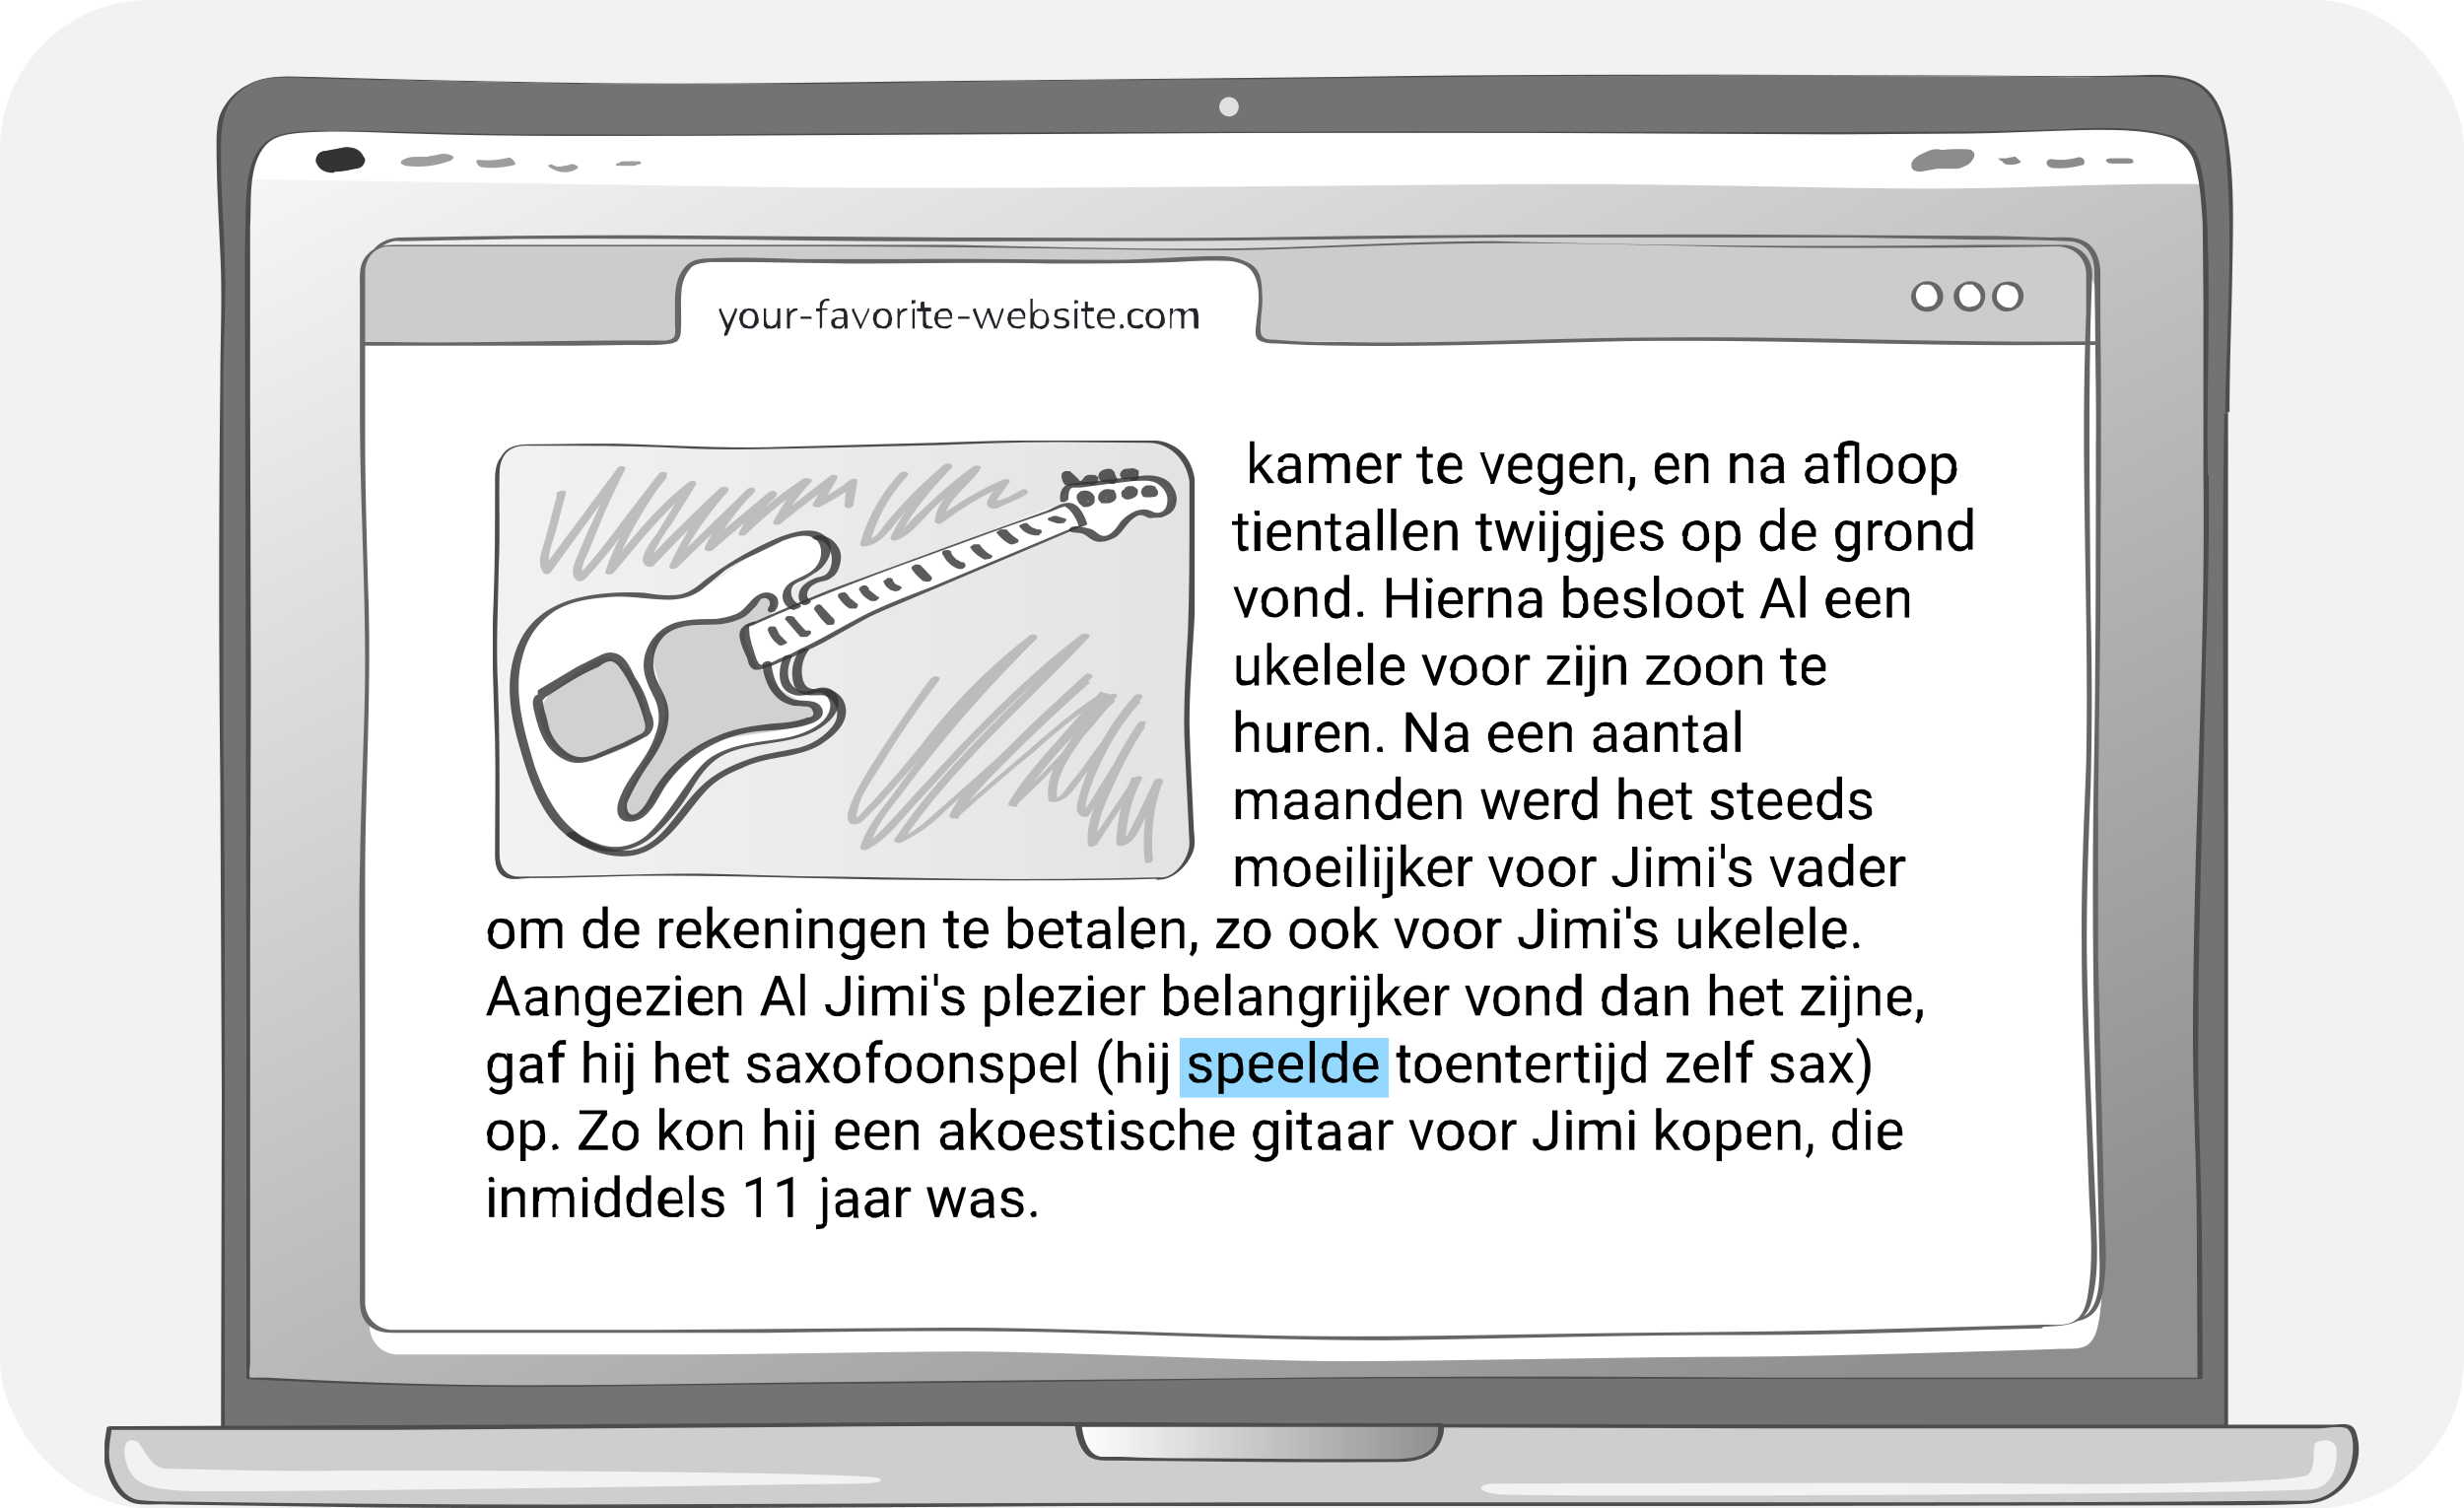 <svg width="330" height="202" viewBox="0 0 330 202" fill="none" xmlns="http://www.w3.org/2000/svg"><rect width="330" height="202" rx="20" fill="#F2F2F2"/><g clip-path="url(#a)"><path d="M42.2 13.4s-7.8-2.2-10 5.5c-2.3 8.6-.4 169.3-.4 169.3h263.7s2.1-162.5.8-166.7c-1.3-4.1-3.3-8-10.4-8H42.2Z" fill="url(#b)" stroke="#4D4D4D" stroke-width=".8" stroke-miterlimit="10"/><path d="m32.7 24 66.7 1c25 .4 67 0 99.3-.3s51 1 71.2.4c20.1-.7 26-.4 26-.4s2.4-7.3-4.9-9.3c-7.3-2.1-191-1-210-1s-35-1.1-41.7 0c-6.6 1-6.6 9.6-6.6 9.6Z" fill="#fff"/><path d="M298.3 55.4c.3-16.5 1.5-35.4-1.3-41.1-3-5.8-7.9-3.7-22.5-4-14.7-.2-68.8-.2-89.8 0l-85.5 1c-13.3.3-55.2-.7-59.7-1-4.4-.2-7.8 1.1-9.6 4.5-1.7 3.4.5 20.4 0 27-.4 6.5-.3 55.2 0 71.4.2 16.2 0 79 0 79h268.4v-68.3c0-23-.3-52 0-68.5Zm-3 8.3c.3 18-1.8 68.3-1.2 82.7.5 14.4.5 38.2.5 38.2h-41.4c-21.3 0-59.6-.3-81.6 0l-95.2 1c-16.5.3-43.2-1-43.2-1s-.2-39 0-64.4c.3-25.3-.2-81.8 0-88.1.3-6.3-.2-11.8 3.4-13.6 3.7-1.9 15-.4 36.8-.4l109.5-.4c25.3 0 71.6.3 83.7 0 12-.3 22.7-1.3 26.4 1.8 3.7 3.2 2.1 26.2 2.4 44.2Z" fill="#737373"/><path d="M298.6 55.3c0-6.8.3-13.6.4-20.5.1-5.3.2-10.8-.6-16-.4-3-1.3-6.2-4-7.7-2.8-1.5-6.5-1-9.5-1-8 .2-15.8 0-23.7 0l-28.4-.1c-17.7 0-35.3 0-52.9.3l-58.1.6c-14.7.2-29.3.4-44 .2a2378.6 2378.6 0 0 1-36-.8c-2.8 0-5.9-.4-8.5 1a7.8 7.8 0 0 0-3.8 4c-.5 1.3-.5 2.9-.5 4.3 0 4.8.3 9.7.5 14.4.3 5.8 0 11.5 0 17.3-.2 17.7-.2 35.5 0 53.2l.2 42-.1 43.3v2.5H298c.1 0 .4 0 .4-.2V55.3l-.5.1c-.4 22.8 0 45.6 0 68.4v68.5l.4-.2H30.2c-.4 0-.1 0-.1-.2v-55.8c0-12.4 0-24.8-.2-37.2V50c.1-5.1.4-10.2.2-15.2-.1-4.5-.5-9-.5-13.4 0-3.6-.2-7.3 3-9.5 2.8-2 6.2-1.5 9.3-1.4l8.3.2 24.6.5c13.1.2 26.2.1 39.2 0 18-.3 36-.5 54.1-.6a5184.6 5184.6 0 0 1 97.3-.4l8.3.1h13.9c2.7 0 6 0 7.9 2.2 2.2 2.4 2.5 6.2 2.7 9.3.9 11.1 0 22.4-.2 33.5l.6-.1Z" fill="#4D4D4D"/><path d="M295.1 63.8c.2 16.8-.5 33.5-1 50.3-.2 8.2-.4 16.5-.4 24.7 0 7.8.4 15.6.5 23.4l.1 22.5.4-.2h-57.6c-15.3-.1-30.7-.2-46.1-.1-12.3 0-24.5.2-36.8.3l-43 .4c-12.4.1-24.9.4-37.3.4-12.7.1-25.3-.3-38-1h-2.4c-.2-.3 0-1.6 0-2v-55.2l.1-35.8-.1-38.4V30.4c.2-3.3-.3-7.8 1.8-10.6 1.2-1.6 3-1.8 4.8-2 5.1-.4 10.4 0 15.6.1 12 .4 23.8.3 35.7.3l39.3-.2 39-.2h34.1l42.2.2 15.6-.1c6.2 0 12.5-.4 18.8-.5 3.3 0 7 0 10.2 1a5 5 0 0 1 3.4 3.8c.7 2.5.8 5 1 7.6l.1 10.6v23.4l.6-.1c-.2-10.4.3-20.7 0-31-.1-3.5-.2-7.2-1-10.6-.3-.9-.6-1.9-1.3-2.5-.9-1-2.3-1.4-3.6-1.7-4.3-1-9-.8-13.5-.6-4.1.1-8.3.3-12.5.3l-20.5.1-54.7-.1-45.3.1L91 18H72c-9.4 0-18.6-.5-28-.5-2 0-4.3 0-6.3.5-3 .8-4 3.2-4.5 6-.4 3.2-.3 6.5-.4 9.6v5.8l.1 45.2.1 48.4v51.7h.2a703 703 0 0 0 45.9 1c19-.3 38.2-.4 57.3-.6 18-.2 36.2-.5 54.3-.5l62.3.1h41.6c.1 0 .4 0 .4-.2l-.1-18.8c-.1-8.3-.5-16.5-.5-24.8 0-17.3.7-34.7 1-52 .3-8.4.5-16.9.4-25.3 0 0-.6 0-.6.2Z" fill="#4D4D4D"/><path d="M164.6 15.6a1.3 1.3 0 1 0 0-2.6 1.3 1.3 0 0 0 0 2.6Z" fill="#E0E0E0"/><path d="M14.8 191.3s83.7-.3 100.2-.6c16.5-.2 70.4.3 98.7.3h96.5c5 0 4.7-.3 5.2 1.3s.7 7.8-6 8.9c-2.8.4-120.8 0-205.7.5-49.8.2-84.2-.4-85.2-.5-3-.6-4.2-5-4.2-6s.5-4 .5-4Z" fill="#CECECE"/><path d="M14.7 191.5H52l56.3-.4c19.2-.2 38.4-.1 57.6 0l70.1.2h74.5c1 0 2.9-.4 3.8 0 1 .6.9 3 .7 4a6.5 6.5 0 0 1-6.5 5.7h-4.8c-17.6.2-35.2.2-52.8.2h-83.4l-91.9.3a3370.6 3370.6 0 0 1-51.5-.4c-1.8 0-3.6 0-5.4-.2-2-.2-3.1-2.2-3.7-4-.7-1.9-.3-3.7 0-5.7.1-.3-.6-.2-.7 0-.3 2-.7 3.9 0 5.8.5 1.9 1.8 4 4 4.4 1.5.2 3 0 4.5.1l28.3.4c31 .2 62.1 0 93.2-.2h87.8l63.8-.1c4.3 0 8.6 0 12.9-.2a7.3 7.3 0 0 0 6.8-9.4c-.4-1.5-1.6-1.3-3-1.2h-53l-69.3-.1c-24.2-.1-48.4-.4-72.6-.2l-49 .3-50.8.2h-3c-.4 0-.8.5-.3.5Z" fill="#4D4D4D"/><path d="M144.4 190.9s.2 4.3 3 4.4c3.8.1 32.5.5 40.5.2 5.6-.1 5-4.6 5-4.6h-48.5Z" fill="url(#c)"/><path d="M144 191c.1 1.3.6 3 1.6 3.9 1 .8 2.3.7 3.5.7l10.7.1a1311.8 1311.8 0 0 0 26.5.1c2 0 4 0 5.6-1.3 1-.9 1.5-2.2 1.5-3.4v-.3l-.3-.2h-48.4c-.2 0-.5.1-.5.3-.1.1 0 .2.2.2h48.4l-.2-.1v.8c-.1.7-.3 1.3-.6 1.8-1.1 1.6-3.1 1.7-4.9 1.8h-11.3l-14-.1c-3.8 0-7.6 0-11.4-.2h-2.9c-1.8-.2-2.4-2.5-2.6-4v-.3c-.1-.3-.9-.2-.9.2Z" fill="#4D4D4D"/><path d="M44.8 23c1 0 1.9-.2 2.8-.4.4 0 .9-.2 1.1-.6.2-.3.3-.8 0-1a2 2 0 0 0-.9-1c-.4-.2-1-.3-1.5-.3l-2.7.5c-.4 0-.9.2-1.1.6-.2.3-.3.8-.1 1.1.2.4.5.8 1 1 .4.2 1 .3 1.4.2Z" fill="#333"/><path d="M54.3 22.2a12.4 12.4 0 0 0 5.5-.5l.6-.2.3-.3c.1-.2 0-.3-.3-.4-.4-.2-.8-.2-1.2-.2l-1.5.3h-.3l-.1.1h.3-.4.4-.4a2 2 0 0 0 .3 0H57h.4-.5.2-1.5c-.5 0-1 .1-1.4.3-.1 0-.6.3-.5.5 0 .2.4.3.6.4Zm10.3.2c1.5.2 2.9 0 4.3-.3.4-.1-.4-1.1-.8-1a11 11 0 0 1-4 .3c-.4 0-.3.3-.2.5.1.2.4.5.7.5Zm9.2.1c1 .7 2.5.8 3.6 0v-.2l-.3-.2c-.3-.1-.6-.2-.9 0l-1.1.2c-.1 0 0 0 0 0h-.3s-.2 0 0 0h-.3l-.2-.1-.5-.2-.3.1c-.2 0 .1.4.3.4Zm11.2-.6.2-.2-.1.1H85l-.2.1-.3.1h-1.3.1-.1l.1.1h.1l.3.1H85l.5-.2h.2l.2-.2-.2-.2H85a3 3 0 0 0-.6 0h-1.1l-.6.3h-.2v.2l.1.1h1.8l.3-.2.3-.1Z" fill="#9E9D9D"/><path d="m258.3 20.2-.9.4c-.6.3-1.5.8-1.4 1.6 0 .8 1.1.9 1.7.7l1.2-.2.5-.1h-.1 2.2-.1.2c.5 0 .9 0 1.4-.3.4-.1.9-.4 1.1-.8.2-.2.4-.6.3-1a1 1 0 0 0-.9-.5c-1.9-.1-3.7 0-5.6.5l.3 2.3 1-.3a3 3 0 0 0 1.2-.9c.1-.2.3-.6.2-1-.4-.8-1.6-.7-2.3-.4Zm10.3 1.8a3 3 0 0 0 2.1-.3l-.4-.4-.4-.3s-.1-.1-.2 0l-1.1.2h-1c0-.1 0 0 0 0l.3.3c.2 0 .3.2.4.3l.3.2Zm6.2.5c1.4.1 2.7 0 4.1-.4.3 0 .3-.5.2-.7-.2-.3-.5-.4-.9-.3-1.1.3-2.3.4-3.5.2-.3 0-.6.2-.6.5 0 .4.4.6.7.7Zm8.1-.6h2.4l.4-.1v-.3c0-.2-.5-.3-.7-.3h-2.4l-.4.1c-.1 0-.2.2-.1.3.1.2.5.3.8.3Z" fill="#8C8C8C"/><path d="M313 195c-.3 1.6-.4 3.7-3 4.4-2.7.7-106.3 1.2-109.6.7-3.3-.5-2-1.4-.3-1.4s55.7-.2 71.7 0 36-.2 37.3-1.2c1.2-1 .5-3.7 1-4.2.6-.5 3.2-1 2.8 1.7Zm-294.9-2c-1.3-.6-1.9 1.1-1 3.4.9 2.3 2.6 3.1 8.5 3.3 5.9.2 70.6-.7 80.5-.9 10-.1 12.5 0 11.7-.8-.9-.9-64.4-1.2-75.5-1-9.4 0-18.3-.3-19.7-.3-2.7.2-3.4-3.4-4.5-3.8Z" fill="#F2F2F2"/></g><g filter="url(#d)"><path d="M274.8 176.7s-31.2 1-41.2 1c-14.8 0-39.2.6-54 .6-12 0-38-1.3-50-1.3-9.7 0-28.4.4-38 .4H53.2c-2 0-3.7-1.7-3.7-3.8l.1-25.7v-30c0-6.8.7-23.4.7-30.2 0-7.6-.8-19.8-.8-27.5V35.6c0-2 1.7-3.7 3.7-3.7 0 0 19-.4 25.7-.4l39 .4h42.2c11.8 0 27.7-.5 43.7-.5h41.3c8.1 0 32 .5 32 .5 2 0 3.7 1.6 3.7 3.7l.2 19.7-.2 38.2-.3 28.4c0 10.6 1 47.3 1 47.3-.5 8.7-2.3 7.2-6.8 7.5Z" fill="#fff"/></g><path d="m274.8 176.5-25.6.7c-12.3.3-24.5.3-36.8.5-14.4.2-28.8.6-43.2.2-13.5-.4-27-1-40.5-1l-39.9.3H53.5c-2.6-.1-3.5-2.2-3.5-4.4v-55.2c0-13 1-26 .5-39-.2-6.9-.5-14-.5-21V35.8c0-1.5.8-3 2.4-3.4.5-.2 1-.1 1.6-.1l15.2-.3c12.6-.1 25.3 0 38 .2 14.3.2 28.5.1 42.8.1 17.4 0 34.8-.4 52.1-.5h45.7l17.2.3c4 0 8 0 11.9.2 2.5 0 3.6 1.9 3.6 4.1l.1 6.7c0 5.5.2 11 .1 16.6 0 15.2 0 30.5-.3 45.7-.2 12.8-.1 25.6.2 38.4l.4 16.8.2 8.7c0 1.9 0 4.8-1.4 6.4-1 1.3-3.5.8-5 .9-.4 0-.6.5-.1.4 1.6 0 3.7.3 5.1-.7 2-1.2 2-4.6 2.2-6.6.1-2.6-.1-5.2-.2-7.8l-.8-33.7v-21l.3-24.6c0-13.1.2-26.3 0-39.4v-6.8c-.1-2.2-1-4.1-3.4-4.5-1-.2-2.2-.1-3.3-.1l-7.2-.2-36-.2c-19.1 0-38.1 0-57.2.3-15.7.3-31.5.1-47.3.1l-41.7-.3c-10.5 0-20.8.1-31.3.3-2 0-3.8.8-4.5 2.8-.4 1.2-.2 2.9-.2 4.2V56c0 13.6 1 27.2.6 40.8-.2 6.7-.5 13.3-.6 20l.1 24.8v31.3c0 1.9.4 3.6 2.2 4.4 1 .5 2.2.4 3.3.4h14.4l35.6-.1c13.7-.1 27.4-.3 41.1.1 13.8.5 27.6 1 41.4 1 15.6-.2 31.1-.7 46.6-.7 11 0 21.9-.4 32.8-.7l8-.2c.4 0 .6-.5 0-.5Z" fill="#666"/><path d="M258.5 46.1s-26.6-1.2-35.4-1.2c-7.2 0-28.7 1.2-28.7 1.2s-85-1.5-113.3-1c-5 .1-19.7 1-19.7 1H48.6v15c0 7.7.7 19.9.7 27.6 0 6.7-.7 23.3-.7 30v55.9c0 2 1.6 3.7 3.7 3.7h38.2c9.6 0 28.3-.4 38-.4 12 0 38 1.3 50.1 1.3 14.8 0 39.2-.6 54-.6 10 0 41.1-1 41.1-1 4.5-.3 7 1 6.7-12.7 0 0-1.3-29.3-1.3-40 0-9.3.7-21 .7-30.4l-.3-37 .1-11.3h-21v-.1Z" fill="#fff"/><path d="M79 46a3115 3115 0 0 1 115.4 0s15.9-.5 28.9-.5c13.1 0 35.2.6 35.2.6h21.1l.2-9.6c0-2-1.6-3.7-3.7-3.7l-31.5.1c-8.6 0-26.8-.6-41.8-.6-16 0-29.4 1-41.2 1-11.3 0-33.3-.5-44.7-.5H52.3c-2 0-3.8 1.6-3.8 3.7V46s9.7-.2 12.9 0c4 .2 8.4.3 17.6-.1Z" fill="#CCC"/><path d="m274 177.4-25.8.7c-12.4.3-24.7.3-37.1.5-14.3.2-28.6.6-42.9.2-13.6-.3-27.2-1-40.8-1l-40 .3h-35c-2-.1-3.5-1.7-3.5-3.7V118c0-13 .9-26.2.4-39.2-.2-7-.4-14-.4-21V36.5c0-1.9 1.2-3.4 3.1-3.5h55.7c14 0 28 .2 41.8.4 7 .1 14 .2 21 0 9-.3 18-.7 27-.8 16-.2 31.8.6 47.7.6 10.1 0 20.1 0 30.2-.2 2.2 0 4 1.4 4 3.8v5a427 427 0 0 0-.3 16c0 14.8.6 29.6.3 44.4-.3 8.2-.7 16.4-.6 24.7 0 5.7.2 11.4.4 17l.6 16.5c.2 3.9.5 7.8 0 11.7-.2 1.5-.4 3.9-2 4.8-1 .7-2.7.5-4 .5-.1 0-.7.3-.2.3 2.8-.2 5.5 0 6.5-3.3 1.1-3.9.7-8.2.6-12.2-.5-11.2-1-22.4-1.2-33.6-.1-7.8.2-15.5.5-23.4.2-7.7.2-15.4 0-23.2-.1-13.1-.3-26.3 0-39.4l.2-5.8c0-2.3-1.6-4-3.9-4h-11.6a1537.7 1537.7 0 0 1-64.4-.5c-9.3 0-18.6.5-27.8.8-15 .5-30 0-45-.3h-74c-1.5 0-3 0-4.1 1.1-1.4 1.3-1.2 2.9-1.2 4.5v16.5c0 13.5 1 27 .6 40.6-.2 6.9-.5 13.7-.6 20.6-.2 8 0 15.9 0 23.8v33.2c0 1.6-.1 3.2 1.2 4.4 1.1 1 2.4 1 3.8 1h49.4c13.9-.2 27.7-.4 41.5 0s27.6 1 41.5 1c15.6-.2 31.2-.7 46.8-.7 11 0 22-.3 33-.7l8-.2c.2-.2.9-.5.5-.5Z" fill="#666"/><path d="M168.8 49.6H89.5l1.4-4.4V39c0-1.6 1.6-4.4 3.2-4H166c1.7-.4 3 2.5 3 4.1l-.4 5.3.3 5.3Z" fill="#fff"/><path d="M48.4 46.3h28.3l7.8-.1c1.7 0 3.6.1 5.4-.2 1-.2 1.3-.8 1.3-1.9.1-1.8-.1-3.6.1-5.4a5 5 0 0 1 1.4-3c.8-.5 1.7-.5 2.5-.6h5.4l13.4.2c9 0 17.9-.2 26.8 0 5.5 0 11 0 16.5-.2 2.2-.1 4.3-.3 6.4-.2 1.4 0 3.2.3 4 1.5 1.2 1.7.9 4.4.6 6.3 0 1-.6 2.6.6 3 .7.3 1.4.3 2 .3l4.1.2c14.1.4 28.2-.2 42.3-.5 19.5-.3 39 .7 58.6.5h4.8c.4 0 .5-.5.1-.5-19.4.3-38.8-.7-58.3-.5-14.1 0-28.2.9-42.4.6-3.1 0-6.2 0-9.2-.3-.8 0-1.8 0-2-.8-.2-.8 0-1.7 0-2.5.2-1.2.2-2.4.1-3.6-.1-1.5-.4-2.7-1.8-3.4a8.4 8.4 0 0 0-3.7-.9c-4.9 0-9.8.5-14.7.5-9.2 0-18.5-.2-27.8-.1h-13.7c-4-.1-8-.3-12-.1-1.3 0-2.6.1-3.5 1.1-1.2 1.3-1.4 3.1-1.4 4.8v2.8c0 .5.2 1.7-.3 2-.4.4-1.6.3-2 .3h-3.8c-10.8 0-21.5.4-32.3.2h-3.4c-.2 0-.6.5-.2.5Z" fill="#666"/><path d="M270.3 40.8c.6-.7.5-1.9-.2-2.5a1.8 1.8 0 1 0-2.3 2.8c.8.6 1.9.5 2.5-.3Z" fill="#fff"/><path d="M269.7 38.4a1.7 1.7 0 0 1 0 2.6l-.3.2h-.4c-.6 0-1.2-.4-1.5-1a2 2 0 0 1 .4-1.8l.2-.2h.2l.4-.1 1 .3c0 .1.3 0 .4 0 0 0 .3-.2.2-.3-.7-.5-1.7-.5-2.5-.1a2 2 0 0 0-1 2 2 2 0 0 0 1.6 1.7c.9.1 1.9-.3 2.3-1a2 2 0 0 0-.4-2.6h-.5c0 .1-.3.2-.2.3Z" fill="#666"/><path d="M265.2 40.8c.6-.7.5-1.9-.3-2.5a1.8 1.8 0 1 0-2.2 2.8c.7.6 1.8.5 2.5-.3Z" fill="#fff"/><path d="M264.6 38.5c.5.4.8 1.1.6 1.7-.1.3-.3.6-.6.7l-.1.1h-.1c-.1 0 0 0 0 0h-.1l-.4.1h-.4l-.5-.2c-.2-.2-.4-.4-.5-.8a1.6 1.6 0 0 1 .8-2h.9l.4.4c.3.2.9-.2.6-.4-.7-.5-1.7-.6-2.5-.1-.8.4-1.2 1.3-1 2.1a2 2 0 0 0 1.7 1.6 2 2 0 0 0 2.2-1c.5-1 .3-2-.4-2.6-.3-.2-.9.1-.6.4Z" fill="#666"/><path d="M259.4 40.8a1.8 1.8 0 0 0-2.8-2.2 1.8 1.8 0 0 0 2.8 2.2Z" fill="#fff"/><path d="M258.9 38.5c.4.4.7 1.1.5 1.7-.1.3-.3.6-.5.7l-.2.1h-.1l-.5.1h-.4l-.4-.2c-.3-.2-.5-.4-.6-.8a1.6 1.6 0 0 1 .8-2h1l.5.4c.2.2.8-.2.5-.4-.7-.5-1.7-.6-2.5-.1-.7.4-1.2 1.3-1 2.1a2 2 0 0 0 1.7 1.6c1 .2 1.8-.3 2.3-1 .5-1 .2-2-.5-2.6-.2-.2-.8.1-.5.4Z" fill="#666"/><path fill="#94D8FF" d="M158 139h28v8h-28z"/><g clip-path="url(#e)"><path d="m155 117.6-17.8.2-25-.2c-5.4 0-15.6-.4-21-.4l-22.1.4c-1.4 0-2.4-1-2.4-2.4v-13.7c0-4.4-.5-11-.5-15.4 0-3.1.5-11.6.5-14.7v-7.7c0-1.3.2-4.5 4.4-4.2h11c4 0 11.9.6 15.9.6 6.6 0 20-.6 26.5-.6l12-.4 17.6.1c3-.2 5.8 3 5.5 6.3v14c0 4.3-.8 12.4-.8 16.8 0 4.5.7 16.7.7 16.7.2 1.4-2 5-4.6 4.6Z" fill="url(#f)"/><path d="M155.2 117.5c-8.5.2-17 .3-25.5.2l-18-.3c-6 0-12-.3-18-.4-8.1 0-16.2.4-24.2.4-1.8 0-2.6-1.3-2.6-3v-6c0-5.3 0-10.8-.2-16.2-.3-5.6 0-11 .1-16.5.2-4.2 0-8.2.1-12.4 0-.8.2-1.7.7-2.4.7-1 2-1.3 3.4-1.2h5.8c5.4 0 10.8.1 16.2.4 5.5.2 11 0 16.4-.1l16.6-.4c5.3-.2 10.4-.4 15.6-.4l12.2.1c2.9 0 5.1 2.3 5.5 5.2V69c0 5.1 0 10.3-.2 15.5-.3 5.4-.7 10.7-.4 16l.6 12.4c0 2-2 4.9-4.1 4.6-.1 0-.6.3-.4.3 2 .2 3.8-1.4 4.7-3.1.7-1.3.5-2.2.4-3.5-.2-4.8-.5-9.5-.6-14.4 0-5.9.7-11.7.8-17.6 0-4.5-.1-9 0-13.7 0-2.5-1-5-3.4-6-1.3-.7-2.8-.5-4.2-.5h-15.3c-5.3 0-10.6.3-15.9.4l-18.8.5c-5.8.1-11.5-.2-17.2-.4-4.6-.2-9.3 0-13.8 0-1.7 0-3.5 0-4.4 1.7-.9 1.1-.8 2.6-.8 4 0 5 0 10.2-.2 15.4-.3 6.2 0 12.3.2 18.5.1 4.8 0 9.6 0 14.3 0 1.6-.2 3.5 1.6 4.2 1 .3 2.2 0 3 0 4.8 0 9.5-.2 14.2-.3 11-.1 21.8.3 32.8.5 11.1.1 22.3.2 33.4 0l3.4-.1.5-.2Z" fill="#4D4D4D"/><path d="M106.5 81.2s-1.6-1.1-.9-2c.8-1 5.5-3.2 5.2-6-.4-2.7-4-1.8-6.9-.8-2.8 1-8.5 6.4-11.4 7.2-3 .7-8-.5-11.6 0-3.5.5-10.7 1-11.7 9.4-1 8.3 2.4 16.8 5.1 20.4 2.7 3.5 7.5 5.3 11.2 3.5 3.8-1.7 6.2-8.5 9-10.6 2.7-2 4.5-2.2 8.5-2.9 4-.7 8-2.2 8.7-4.6.6-2.5-.9-2.4-2.4-2.4-1.4.1-3.6.6-4-1-.2-1.5.6-3.4.6-3.4s7.8-4.6 12.4-6.4c4.6-1.9 13.4-6 18.9-8 5.4-2 6.7-2.7 7.6-2.5 1 .2 1.6 1.8 3.5.8 1.9-.9 1.2-2.8 3.5-3 2.2-.1 2.2 1.5 4.1-.2 2-1.7 1.4-3.6-.6-4.3-1.9-1-6.8.4-9.3.4-2.4 0-3.1 0-3.4 1-.4.8-.4 1.6-.4 1.6l-35.7 13.8Z" fill="#fff"/><path d="M103 82.8s1.5-2.5.1-2.9c-1.4-.4-2.5 3-5.9 3.5-3.4.4-9.3 0-9.8 3s2.3 7 1.5 10c-.6 3-4.7 8.9-5.2 10.5-.5 1.6 0 3.8 2 2.4 1.9-1.4 5.9-9 10-10.1 4-1 12.3-1.3 13.3-3 1-1.6.2-1.2-2.4-2.6-2.7-1.4-3.5-2.6-3.6-3.4 0-.8-1 0-1.6-1-.7-1-2-4-1.6-4.7.2-.6 3.2-1.7 3.2-1.7Z" fill="#D1D1D1"/><path d="M86.1 94s-.2-2.7-2.3-4.5c-2.2-1.9-2.8-1.9-5.6-.1-2.8 1.7-6.2 4.5-6 6.5.3 2 2.4 6 5.3 6 2.8 0 7.2-2 8.4-3 1.3-1.1.2-4.9.2-4.9Z" fill="#D1D1D1"/><path opacity=".8" d="M107.2 81c-1-.3-1.6-1.6-1-2.5.4-.5 1.2-.7 1.7-1l1.6-1c1.4-1 2.6-3.3 1-4.7-1.6-1.4-4.3-.5-6 .1a46.5 46.5 0 0 0-10.1 5.8c-1.2 1-2.4 2-4.2 2-1.3.1-2.5-.1-3.9-.3a36 36 0 0 0-4.2 0c-4.6.3-9.4 1.4-12 5.6-2.7 4.5-2 10-.6 14.7 1.3 4.6 3 10 7.1 12.7 3.6 2.4 8 2.2 11.2-.7a26 26 0 0 0 4.7-5.8c1.4-2.3 2.7-4.2 5.3-5.2 4.3-1.6 9.5-.8 13.1-4 .9-.8 1.5-1.8 1.4-3a2 2 0 0 0-1.8-1.6c-1.2-.2-2.6 1-3.8.2-1.6-1-1.3-3-.6-4.4 0-.3-1-.2-1.2.1-.7 1.7-.9 4.4 1.3 5 .7.3 1.6.1 2.3 0 .7-.2 1.3-.5 2 0 .4.4.7 1 .7 1.4 0 2.4-3.2 3.7-5 4.2-2 .5-4 .6-6 1-1.6.3-3.3.8-4.8 1.7-1.7 1.1-2.7 2.8-3.8 4.3-1.4 2-2.8 4.1-4.5 5.8a6.5 6.5 0 0 1-7 1.6c-4.7-1.6-7-6.1-8.5-10.4-1.4-4.7-3-10-1.6-14.7a10 10 0 0 1 3.4-5.4c2.1-1.8 5.1-2.3 7.8-2.5 2.6-.3 5 .2 7.6.3 1.9.1 3.8-.2 5.4-1.5l3-2.5c1.3-.8 2.6-1.5 4-2.1l3.7-1.8c1.4-.5 3.5-1.2 4.6.1.8 1 .5 2.6-.3 3.5-.9 1-2.2 1.3-3.3 2-1.5 1-1.5 3 .3 3.7.3 0 1.4-.5 1-.6Z" fill="#333"/><path opacity=".8" d="M100.8 83.3c-1.2.3-2 1-1.7 2.3.2.9.6 1.8 1 2.6.1.6.3 1.3 1 1.5.4 0 .9 0 1.2-.2.9-.2 1.7-.6 2.6-1a62 62 0 0 0 5.3-2.4l5-2.8c1.7-1 3.5-1.7 5.4-2.5l11.3-4.8 12.8-5.4c.8-.3-.4-.2-.6-.1l-19.1 8c-3.1 1.2-6.3 2.4-9.3 3.9-2.9 1.5-5.7 3.2-8.7 4.6-.9.5-1.7.9-2.6 1.2-.6.3-2.2 1.2-2.7.7s-.7-1.8-1-2.5l-.3-1.3c0-.2-.2-1.5.1-1.5.5 0 1.1-.5.3-.3Z" fill="#333"/><path opacity=".8" d="M100.9 83.7c7.4-3.3 15-6.3 22.6-9l11.5-4.2 5.8-2 1.2-.5.7-.2s0 .2.2.2c.7.5 1.3 1.6 1.6 2.5 0 .2 1.2-.1 1.1-.4-.3-.9-1-2.5-2.1-2.7-1-.3-2.4.6-3.3 1l-10 3.6-19.1 7a309 309 0 0 0-11 4.7c-.6.3.4.2.8 0Z" fill="#333"/><path opacity=".8" d="M143.1 66.7c0-.3 0-.8.2-1.1.2-.3.2-.2.4-.3h1l3.8-.5 3.5-.4c1.1 0 2.4-.2 3.3.6.8.6 1.2 1.5 1 2.4-.1 1-1 1.6-2 1.1-1.5-.8-3.3.3-4.3 1.5-.6.9-1.7 2.4-2.9 1.5-.4-.3-.7-.6-1.2-.7l-.8-.2h-.7v.3-.1c-.3 0-.5.2-.8.3 0 0-.2 0-.3-.2v.1c0 .4 1.3.1 1.2-.3 0-.2-.3-.2-.4-.2-.3 0-.7 0-.9.4v.2c.4.3 1 .2 1.5.3.7.1 1.1.7 1.8 1 .9.4 2.1 0 3-.5 1-.8 1.6-2.2 2.8-2.8.7-.3 1 .1 1.7.3l1.5-.1c1-.3 1.8-.8 2-1.8.3-1-.2-2.2-1-3-.9-.7-2.1-.9-3.3-.8l-4.6.5-5.3.6c-1.2.3-1.4 1.3-1.3 2.2 0 .5 1.1.2 1.1-.3Zm-39.2 15c.5-.7.5-1.8-.5-2.2-1.1-.5-2.3.3-3 1.2-.6.6-1.1 1.3-2 1.6-.8.3-1.7.5-2.6.6-1.6 0-3.3 0-5 .4a6.1 6.1 0 0 0-4.6 5.7c0 1.5.6 2.8 1.3 4.2a6 6 0 0 1 .3 5.1c-1 3.4-4 5.8-5 9.2-.3 1.1-.1 2.4 1.2 2.5 1.2.2 2.3-.5 3-1.4 1-1.1 1.5-2.5 2.4-3.7a17.2 17.2 0 0 1 12.5-7c1.3-.1 9.3-.3 8.2-3-.7-1.5-2.8-.8-4-1.3-1.9-.8-2.6-2.9-2.8-4.8-.1-.5-1.3-.2-1.2.3.3 2.3 1.4 4.7 3.8 5.3.5.2 1.1.1 1.7.2.4 0 1 0 1.2.5.4.7-.1 1-.7 1-1.5.6-3 .7-4.6.8-2.5.3-5.1.6-7.5 1.7a17.9 17.9 0 0 0-8.2 6.8c-.7 1-1.2 2.5-2.2 3.3-1.2 1-1.8 0-1.6-1.2a32.7 32.7 0 0 1 3.2-5.6c1.5-2.2 2.8-4.8 2.2-7.5-.3-1.2-1-2.3-1.5-3.5a5.5 5.5 0 0 1 0-4.1c1.5-3.6 5.3-3 8.5-3.2a9 9 0 0 0 3.3-1c.6-.4 1-.9 1.5-1.4.3-.3.5-.8.8-1 1-.4 1.4.6.9 1.2-.4.7.7.8 1 .3Z" fill="#333"/><path opacity=".8" d="M73.2 93.3c2.3-1.5 4.6-3 7-4 .5-.4 1.4-1 2-.6.6.3.8.8 1.2 1.3a23 23 0 0 1 3 7c.1 1-.3 1.2-1 1.5l-2 1-3.8 1.6c-1.2.4-2.4.5-3.6-.3a6.7 6.7 0 0 1-2.4-3.1l-.5-2c-.1-.2-.5-1.8-.4-2-.2 0-.5 0-.7.2.6.1 1.5-.6.7-.9-.5-.1-1 0-1.2.5-.3.6 0 1.5.1 2 .4 1.6.8 3 1.7 4.3.8 1.1 2 2 3.3 2.3 1.6.3 3.2-.4 4.6-1 1.7-.7 3.4-1.4 5-2.3a2 2 0 0 0 1.2-1.2c.3-.8 0-1.6-.3-2.3-.4-1.5-1-3.1-2-4.5-.6-1.2-1.3-3-2.7-3.3-1-.3-1.7.1-2.5.5l-2.6 1.3-5.2 3.1c-.4.8.6 1.2 1.1.9Zm72.8-27c0-.2-.2-.5-.4-.6-.4 0-.8 0-1 .2a1 1 0 0 0-.4.5v.4l.3.6.6.5h.5l.4-.1c.3-.2.5-.3.6-.6v-.6c-.1-.5-.7-.9-1.2-.9l-.5.1-.3.3v.3l.3.2h.2-.2.2l.2.1v.2-.1.5h.2-.1l.2-.2h-.1.3v.1h-.2.1l-.2-.3-.1-.4v-.1l-.1.2v-.1h-.2.1-.2v-.1h-.1s0 .2.2.3l.4.1c.2 0 .3 0 .4-.2l.2-.3Zm3.2-.7-.8-.1c-.4 0-.7.1-1 .4-.3.2-.4.7-.3 1l.4.5h1c.5-.1 1.1-.4 1-1 0-.3-.1-.4-.4-.6 0 0-.2 0-.3-.2l-.7.1-.4.2s-.2.2 0 .2c0 .1 0 .2.2.2h.4s-.2 0 0 0h-.2.1v.3-.1.4-.1.2-.1c-.2 0 0 0 0-.1-.2 0 0 0 0 0s.2 0 0 0h.2-.1l-.2-.2h.1v-.5.1-.1c.2 0 0 .1 0 0v.1s-.2 0 0 0c-.2 0-.2 0 0 0h-.2.2v.1h.9l.3-.3-.2-.4Zm3.2 0-.5-.4-1 .1c-.2 0-.3.2-.4.3h-.1l-.1.1c-.1.2-.2.4-.1.5 0 .2 0 .4.2.4.1.2.4.3.6.3.4 0 .8-.2 1.1-.4l.2-.2.1-.3v-.4l-.1-.1-.2-.2s-.2 0-.3-.2h-.7l-.4.2s-.2.2 0 .3l.2.1h.4-.3.1l.1.1v.2-.1.2-.1.1h.2-.1l.1-.1h.3v-.1l-.2-.1h.1v-.4h.1-.2.1l-.2.2h.1-.3.2-.1.1l.4.1h.5l.3-.3-.2.2Zm2.4-.2c0-.2-.1-.3-.3-.3l-.3-.1h-.6c-.3.1-.6.3-.7.6l-.1.4.2.4c.2.2.4.2.6.2h.5l.7-.1.2-.2.1-.2V66c0-.2 0-.3-.2-.5a.5.5 0 0 0-.5-.3c0-.1-.2 0-.4 0l-.5.1v.1l-.2.2v.1l.3.2.2.2V66v.2l.1-.1.1-.1s.2-.1.1 0c0 0 .2 0 0 0h.2-.1.2-.2l-.2-.1h.1s-.2 0-.2-.2v.1l.1-.3.1-.2v.2h-.2c.1 0-.1.1 0 0-.3.1-.2 0-.1 0h-.3.1l.2.1.2.2h.4c.2 0 .4 0 .5-.2-.2 0-.1-.1-.1-.2Zm-10.9-.8a.5.5 0 0 1-.3-.5v.1l-.1-.6v-.3l-1 .3v.1c.5.3 1 .8 1.3 1.3h.4l.5-.1c.1 0 .2 0 .3-.2-.1.1 0 0 0 0v-.3h-.4c-.2 0-.4 0-.5.2l-.2.1h.9c-.4-.7-1-1.1-1.5-1.6h-.7c-.1.1-.4.2-.4.4-.1.5.1 1.1.5 1.5h.9l.3-.3v-.1Z" fill="#333"/><path opacity=".8" d="m146.1 64.4-.1-.4v-.2.1h-.1s-.2.2-.1 0h-.4l.2.2-.1-.1.2.1.1.2v.3c0 .4.4.4.6.3.1 0 .3 0 .4-.2h.2v-.1c.1-.3-.3-.3-.5-.2h.5v.2-.2l.1-.2V64c-.2-.3-.4-.4-.7-.4h-.7c-.2.1-.5.2-.6.5-.2.1-.3.3-.2.6v.2c0-.2 0 0 0 0h1.1v-.2l.1-.1v-.1c.1 0 0 0 0 0Zm2.3-.6s-.1 0 0 0l-.2-.2v-.1h-.2.1-.3.2-.1l.1.2.5 1 .3.1h.5c0-.2.2-.2.3-.3.1-.1.1-.3 0-.4l-.1-.2-.2-.5s0-.3-.2-.3c0-.1-.2-.3-.4-.3-.7-.1-1.7.3-1.6 1.1.1.3.4.6.7.7h.4c.2 0 .3-.1.4-.3.1 0 .2-.2.1-.3l-.3-.2Zm2.6-.2h.2c-.1 0 .1 0 0 0h.1v-.1l-.1-.1-.1-.2v.1-.2.1s-.2.1 0 .1c0 0-.3.1-.2 0 0 0-.1 0 0 0h-.1c.1 0 0 0 0 0h.1l.4.2v-.1.8l.2.2h.4c.2 0 .4 0 .4-.2h.1l.1-.2v-1l-.7-.3-1.1.1c-.2 0-.4.2-.5.3l-.2.3c0 .2 0 .4.2.6.3.3.8.2 1.2 0 .1 0 .3 0 .4-.2v-.3h-1Zm-48.2 20.7a4 4 0 0 0 1.4 2c.2.2.6.2.8 0 .1 0 .5-.2.4-.3l-1-1-.5-1-.2-.1h-.4c-.2 0-.3 0-.4.2l-.1.2Zm2.4-1.3 2 2.3h.6c.2 0 .4 0 .5-.2.2 0 .4-.4.3-.5 0-.2-.5-.2-.7-.1l-.4.1-.1.3v.2s0-.1 0 0l1-.2a15 15 0 0 1-2.1-2.3l-.4-.1h-.5c0 .1-.4.3-.2.5Zm3.9-1.3c.5.7 1 1.4 1.7 2h.5l.4-.1.1-.4-.1-.3-.4-.4-1.2-1.3a.5.5 0 0 0-.8-.1c-.1.1-.4.4-.2.6Zm3.2-1.7c.4.6.9 1.2 1.5 1.5h.9l.2-.4c0-.1 0-.3-.2-.3l-.7-.6v.1l-.6-.8-.3-.2-.5.1c-.3.1-.5.3-.3.6Zm2.7-1.2c.3.8 1 1.4 1.7 1.7h.4c.1 0 .3 0 .4-.2 0 0 .2 0 .2-.2v-.2c-.1 0-.3 0-.4-.2l.1.1-1-.8s0-.3-.2-.4l-.2-.2h-.4l-.4.2-.1.2Zm3.3-1c.1.4.3.6.5.9.2 0 .3.2.4.3l.7.2.5-.1.3-.3c.1 0 .1-.1 0-.2l-.3-.2h.2-.4.1l-.4-.2-.3-.4v-.2l-.3-.2h-.4l-.4.3-.2.1Zm3.8-1.6c.4.6 1 1.2 1.5 1.6l.4.1h.5l.3-.3v-.3l-1.5-1.6-.3-.1h-.5c-.1.2-.3.2-.4.3v.3Zm4.2-1.9c.4.9 1.2 1.6 2.1 1.9h.5l.4-.3v-.3l-.2-.3h-.3l-.2-.1c.2 0 0 0 0 0l-.7-.4h.1c-.2-.2-.5-.4-.6-.8v.1-.2c-.1-.2-.5-.3-.8-.2-.1 0-.3 0-.4.2v.4Zm3.7-.9c.4.6 1 1.1 1.8 1.5 0 .1.2 0 .4 0l.5-.1c0-.1.2-.1.2-.3v-.1l-.2-.1a4 4 0 0 1-1.5-1.4h-.8l-.4.3c-.1 0-.1 0 0 .2Zm3.5-2c.5.6 1 1.1 1.8 1.5h.4l.5-.2s.2 0 .2-.3v-.1l-.1-.1c-.5-.3-1-.7-1.5-1.3h-.8c-.3.2-.7.4-.5.5Zm3.1-.8c.5.7 1.2 1 2 1.1h.6c0-.2.2-.3.3-.3V71l-.3-.1h-.3l-.5-.2c-.2 0-.3-.2-.5-.3l-.2-.2c-.1-.2-.5-.2-.8 0-.2 0-.6.3-.3.4Zm3.8-.9 1.2.4h.5l.5-.1v-.1l.2-.2v-.2l-1.3-.4h-.4l-.5.2h-.1l-.2.2.1.2Zm-33.3 17.4a5.2 5.2 0 0 0-.7 4.8c.7 1.5 2.2 1.2 3.5 1.2 1 0 1.8.7 2.1 1.7.3 1 0 2-.8 2.8a8.5 8.5 0 0 1-5 2.7c-1.8.4-3.6.6-5.4 1.2-1.8.6-3.5 1.3-5 2.3-2.8 1.8-4.5 4.7-6.5 7-1.6 1.9-3.5 3.3-6 3.1a11 11 0 0 1-6.3-2.5c-.4-.2-1.5.3-1 .6 3 2.3 7.5 3.7 11 1.8 3.2-1.8 5-5 7.3-7.6 1.4-1.6 3-2.5 5-3.3 2-1 4.2-1.3 6.4-1.7 1.7-.4 3.4-.8 4.8-1.9 1.3-.9 2.8-2.3 2.8-4 0-1.8-1.3-3-3-3-1.4 0-2.4.2-2.8-1.4-.3-1.3 0-2.7.8-3.8.2-.4-1-.3-1.2 0Zm2.2-14.8c1 0 1.8.8 2 1.8.3 1 0 2.6-1 3-.5.2-1 .2-1.5.5a4 4 0 0 0-1.4 1c-.5.7-.7 1.7.1 2.4.4.2 1.4-.3 1-.6-.5-.3-.5-1-.2-1.4.2-.5.8-.8 1.3-1 .6-.2 1.2-.2 1.7-.6.5-.3.8-.7 1-1.2.4-1 .5-2.2-.1-3a3 3 0 0 0-2.5-1.5c-.3 0-.7 0-.9.3 0 .1.3.3.5.3Z" fill="#333"/><path opacity=".8" d="M120.5 63.4a23 23 0 0 0-5.3 9.4c-.1.3.3.4.5.4 2.4-.2 3.8-2.7 5.2-4.3 2-2.3 4-4.3 6.4-6.2l-1-.4a36.4 36.4 0 0 0-7 9.6c-.2.4.3.5.6.5 2-.6 3.5-2.7 5-4.2 2-1.9 4-3.6 6.2-5.2l-1-.3c-1.6 2.4-4.6 4-4.9 7 0 .6.8.5 1 .3 2.7-2 5.6-3.8 8.7-5.1l-.7-.5c-.4.6-3 3-1.6 3.6.6.3 1.2 0 1.7-.3 1-.4 2-.8 3-1.4.8-.4.1-1-.5-.7-.9.5-2 1.2-3 1.4-.3.1-.4.2-.2-.1 0-.3.3-.5.5-.8l1-1.4c.5-.5-.3-.6-.7-.5a44.8 44.8 0 0 0-9 5.3l1 .3c.3-3 3.4-4.6 4.9-7 .3-.6-.8-.5-1-.3a53.2 53.2 0 0 0-5.3 4.4l-2.5 2.3c-.8.8-1.6 2-2.8 2.3l.7.5c1.7-3.5 4.3-6.4 7-9.3.5-.5-.5-.8-.9-.5a60.9 60.9 0 0 0-7.8 7.8c-.7.9-1.5 2.3-2.8 2.4l.6.4a21 21 0 0 1 5-9c.5-.7-.7-.8-1-.4Zm4.2 27.4c-2.6 3.5-5 7-7.4 10.8-.6.9-5.8 8.8-2.9 8.8.6 0 1-.3 1.3-.6l2.2-2.2 3.8-4.3c2.5-2.9 4.8-5.9 7.4-8.7 3-3.3 6-6.4 9.6-9l-.9-.4a150.4 150.4 0 0 0-18 20.9c-1.7 2.3-3.8 4.6-4.6 7.4 0 .4.7.4.9.3 2.8-1.4 4.8-4.3 6.9-6.5l7-7.6c5-5 10-10 15.6-14.1l-.9-.5c-8.4 9-18 17-24.9 27.3-.2.4.4.5.7.5a20 20 0 0 0 6.2-4.4l6.4-5.7 13.1-12c.5-.5-.6-.8-.9-.4-3.3 3-6.6 6-9.8 9.2-1.6 1.6-3.2 3.1-4.7 4.8a15.2 15.2 0 0 0-3.6 4.7c-.2.6.7.6 1 .4 3.4-3 6.8-6 10.3-8.8a73 73 0 0 1 9.9-7.7l-1-.4-6.8 7.7c-2 2.3-4 4.6-5.5 7.2-.3.6.8.5 1 .3a121 121 0 0 0 13.4-14.4c.5-.6-.7-.6-1-.3-2.1 2-3.9 4-5.4 6.4-1.5 2.2-3.1 4.8-2.7 7.6 0 .2.3.3.4.3 1.2.1 2-.5 2.8-1.4l3.1-4.1 6.2-8.4c.4-.6-.7-.7-1-.3a34.4 34.4 0 0 0-7.3 13.2c-.3 1-.9 2.6.5 3 .3 0 .7 0 .9-.4l7.4-12c.4-.6-.9-.5-1.1 0a57.3 57.3 0 0 0-4.4 7.9c-1.1 2.5-2.5 5.4-2.2 8.2.1.6 1 .2 1.2 0l5.9-9h-1.2c-1.3 2.7-2 5.7-2.1 8.8 0 .3.3.4.5.4 1.5-.1 2.2-1.4 2.8-2.6l3-6-1.2-.1a25 25 0 0 0-1.3 10.7c0 .5 1.2.3 1.1-.3-.3-3.5.1-7 1.3-10.3.2-.6-1-.6-1.2 0l-2 4.2-1 2c-.3.5-.7 1.5-1.4 1.6l.6.4c.2-3 .8-5.9 2.2-8.5.3-.7-1-.5-1.2 0l-5.9 8.8 1.2-.1c-.4-2.8 1.2-5.9 2.4-8.5 1.1-2.5 2.5-5 4-7.3h-1.1l-7.5 12c.3-.1.6-.3 1-.3-1.5-.5 1.7-7.1 2.2-8a29 29 0 0 1 4.8-7l-1-.4a199 199 0 0 1-5 6.7l-2.3 3.2-1.4 1.7c-.4.5-1.1 1.8-2 1.7l.5.2c-.4-2.8 1.4-5.4 2.9-7.6 1.4-2 3-4 4.9-5.6l-1-.4c-4 5.2-8.5 10-13.3 14.4l1 .2c1.6-2.6 3.6-5 5.6-7.3l6.7-7.4c.5-.6-.6-.7-1-.5-3.5 2.2-6.7 5-9.8 7.7l-10.3 8.8 1 .3c.7-1.8 2.2-3.2 3.5-4.7A243.2 243.2 0 0 1 146 91.4l-1-.5-12.2 11.3-6.3 5.6c-2 1.7-4 3.8-6.4 4.6l.6.5c7.2-10.6 16.7-18.5 25.1-27.5.5-.5-.6-.7-1-.4-5.3 4-10.2 8.7-15 13.6a601.5 601.5 0 0 0-10.3 11.1c-1.2 1.2-2.3 2.6-3.8 3.4l.8.3c.8-3 3-5.4 4.8-7.8a180.3 180.3 0 0 1 17.5-20c.5-.6-.6-.8-.9-.5a79 79 0 0 0-14.4 14.5 158 158 0 0 1-6.6 7.7l-1.7 1.8c-.4.4-.5.6-.5 0l.5-1.8c.7-1.7 1.8-3.2 2.8-4.8 2.4-4 5-7.7 7.8-11.4.3-.6-.8-.7-1-.3ZM74.6 66.3l-1.6 6c-.4 1.4-1.2 3.1-.2 4.4.3.3.8.2 1-.1L83.7 63l-1-.2c-1.4 2.7-2.6 5.5-3.9 8.2l-1.7 4c-.3.8-.7 2 .1 2.7.4.3.8.1 1.1-.1 2-2 3.7-4.3 5.4-6.5l5.7-7.3c-.4 0-.7-.3-1-.3-2.9 4-5.7 8.2-7.3 13-.2.6.9.5 1.1.2 3.4-4 6.7-8.3 10.8-11.5l-1-.3-4 6.5c-.6.9-2.9 3.6-1.4 4.4.3.2.8.1 1-.1 3.2-3.4 6.4-6.6 9.8-9.7l-1-.5a39 39 0 0 0-6.7 10.2c-.3.7.8.5 1 .3L101 66l-1-.4c-2.1 2.4-4.3 4.8-5.6 7.7-.2.6.7.6 1 .4 2.8-2.4 5.6-4.8 8.4-7l-.8-.7c-1.7 1.5-3 3.3-4 5.3-.4.6.8.5 1 .2a54 54 0 0 1 8.5-6.8l-.9-.5a24.8 24.8 0 0 0-4 5.6c-.3.6.7.6 1 .3 2.4-2 5-3.8 7.3-5.8-.3 0-.6-.3-1-.3l-2 3.4c-.3.5.6.6.9.5a40 40 0 0 0 4.9-3l-1-.4c-.4 1-.5 2-.6 3.1 0 .7 1.1.5 1.2 0l.5-3c.2-.6-.6-.6-1-.3-1.4 1.2-3 2-4.5 2.9l.8.4 2-3.5c.3-.6-.8-.6-1-.3-2.4 1.9-5 3.8-7.3 5.8.3 0 .6.3 1 .3 1-2 2.3-3.7 3.8-5.3.5-.6-.6-.6-1-.5a51 51 0 0 0-8.5 7c.4 0 .8 0 1.1.2 1-1.9 2.2-3.4 3.7-4.8.5-.6-.4-1-.9-.6l-8.4 7 1 .4C97 70.5 99 68 101 65.9c.5-.6-.6-.8-1-.3l-10.3 10 1.1.2c1.6-3.7 4.1-7 6.7-10 .4-.6-.6-.7-1-.5-3.4 3.2-6.8 6.5-10 9.9l1-.2c-.7-.4 2-4.3 2.5-4.9l3.2-5.2c.3-.6-.8-.6-1-.3-4.3 3.3-7.6 7.6-11 11.7l1 .2c1.6-4.6 4.3-8.7 7-12.7.5-.7-.6-.8-1-.3a432 432 0 0 0-5.6 7.3c-1.7 2.2-3.4 4.5-5.4 6.5l1-.1c-.7-.9.3-2.6.7-3.5l1.5-3.7c1-2.4 2.1-4.7 3.3-7.1.2-.6-.8-.6-1-.2L72.8 76h1c-.8-1.2.3-3.6.6-4.7l1.4-5.3c0-.5-1.2-.3-1.3.2Z" fill="#B1B1B1"/></g><path d="M97 45v-.3l.3-.8v.2l-1-2.5v-.2l.2-.1h.1v.2l1 2.2h-.2l1-2.2v-.2h.3v.3l-1.3 3.3h-.1l-.2.1Zm3.3-1-.7-.1-.4-.5-.2-.7.1-.6c0-.2.2-.3.3-.4.1-.2.2-.3.4-.3l.5-.1.7.1.4.5.2.8v.5l-.4.5-.4.3h-.5Zm0-.3.5-.1.2-.4.1-.5c0-.4 0-.6-.2-.8a.7.7 0 0 0-.6-.3c-.2 0-.3 0-.4.2l-.3.3-.1.6c0 .3 0 .5.2.7l.6.3Zm3 .3h-.6a.8.8 0 0 1-.4-.4v-2.3h.3V43l.2.5.5.2.6-.3.2-.6v-1.5h.4v2.5c0 .2 0 .2-.2.2h-.2v-.7c0 .3-.1.5-.3.6a1 1 0 0 1-.6.1Zm2.3 0h-.2v-2.7h.3v.7c0-.3.2-.4.4-.5.1-.2.3-.2.6-.2h.1v.3h-.2l-.6.3-.2.6V44h-.2Zm1.7-1.3h-.1v-.2l.1-.1h1.3l.1.1v.2h-1.4ZM110 44h-.2v-2.3h-.5v-.4h.6-.1v-.2c0-.3 0-.6.2-.8.2-.1.4-.3.8-.3h.2l.1.1v.2h-.4c-.2 0-.3.1-.4.3l-.2.5v.2h.7v.2h-.7v2.2c0 .2 0 .2-.2.2Zm2.3 0h-.5a.9.9 0 0 1-.4-.4l-.1-.4.1-.4.6-.3h1.2v.2h-1l-.3.2-.1.3.1.4.4.1a.7.7 0 0 0 .7-.4v-1.5l-.5-.2h-.4a2 2 0 0 0-.4.2h-.2v-.2a2.2 2.2 0 0 1 1-.3h.6l.3.4.1.6V44h-.4v-.6l-.1.3-.3.3a1 1 0 0 1-.4 0Zm3 0h-.2v-.2l-1-2.2v-.2l.2-.1h.1v.2l1 2.2h-.2l1-2.2v-.2h.2v.3l-1 2.2v.2h-.2Zm3 0-.8-.1-.4-.5-.2-.7.1-.6c0-.2.2-.3.3-.4.1-.2.2-.3.4-.3l.5-.1.7.1.4.5.2.8-.1.5c0 .2-.1.4-.3.5l-.4.3h-.5Zm0-.3.4-.1.2-.4.1-.5c0-.4 0-.6-.2-.8a.7.7 0 0 0-.6-.3c-.2 0-.3 0-.4.2l-.3.3-.1.6c0 .3 0 .5.2.7l.6.3Zm2 .3-.1-.2v-2.5h.2l.1.2v.5c0-.3.1-.4.3-.5.1-.2.3-.2.6-.2h.1v.3h-.2l-.6.3-.2.6V44h-.2Zm2 0h-.1v-2.6l.2-.1h.1V44h-.1Zm0-3.3h-.2v-.5h.5v.4h-.2Zm2.2 3.3h-.5a.7.7 0 0 1-.4-.4v-1.9h-.8v-.4h.5v-.7l.1-.2h.4v.8h.9v.5h-.7V43l.1.5.4.2h.4v.2l-.2.1h-.2Zm2 0-.7-.1-.5-.5-.2-.7.2-.8.5-.4c.2-.2.4-.2.6-.2h.5l.4.3.2.4v.7h-2.1v-.2h1.9l-.2-.5-.2-.3a.7.7 0 0 0-.5 0h-.4c-.2.1-.3.2-.3.4l-.1.5c0 .4 0 .7.2.8.2.2.4.3.7.3a1.4 1.4 0 0 0 .7-.2h.2v.2l-.5.3h-.5Zm2-1.3h-.2v-.2l.1-.1h1.3l.2.1-.1.2h-1.5Zm3 1.3h-.2l-.1-.2-.9-2.2v-.2h.1l.1-.1h.2v.2l.8 2.2h-.1l.8-2.2v-.2h.4v.2l.8 2.2.7-2.2.1-.2h.2v.3l-.8 2.2-.1.2h-.4v-.2l-.9-2.2h.2l-.8 2.2v.2h-.3Zm4.8 0-.7-.1-.5-.5-.2-.7.2-.8.5-.4c.2-.2.4-.2.6-.2h.5l.4.3.2.4v.7h-2.1v-.2h1.9l-.2-.5-.2-.3a.7.7 0 0 0-.5 0h-.4c-.2.1-.3.2-.3.4l-.1.5c0 .4 0 .7.2.8.2.2.4.3.7.3a1.4 1.4 0 0 0 .7-.2h.2v.2l-.5.3h-.5Zm3 0a1 1 0 0 1-.5-.1.9.9 0 0 1-.4-.5v-.1.7h-.4v-4h.3v2c0-.2.2-.3.4-.4.1-.2.3-.2.6-.2l.6.1.4.5.2.8c0 .2 0 .5-.2.7a1.1 1.1 0 0 1-1 .6Zm0-.3.4-.1c.2-.1.3-.2.3-.4l.1-.5c0-.4 0-.6-.2-.8a.7.7 0 0 0-.6-.3c-.2 0-.3 0-.4.2-.2 0-.3.1-.3.3l-.1.6c0 .3 0 .5.2.7.1.2.3.3.6.3Zm2.8.3h-.5l-.4-.2v-.1l-.1-.1v-.1h.2l.5.2h.4l.4-.1.2-.3-.1-.3-.3-.1-.5-.1a1 1 0 0 1-.6-.3.6.6 0 0 1-.1-.4l.1-.4c0-.2.2-.3.4-.3l.5-.1h.5l.4.2v.3h-.2a1.2 1.2 0 0 0-.7-.2l-.5.1-.1.4v.2l.4.2h.5l.5.3c.2.1.2.3.2.5s0 .4-.3.5c-.2.2-.4.2-.8.2Zm2 0h-.2v-2.6l.2-.1h.2V44h-.2Zm0-3.3h-.2v-.5h.4l.1.2v.2h-.3Zm2.1 3.3h-.5a.7.7 0 0 1-.3-.4l-.1-.5v-1.4h-.5v-.4h.5v-.9h.4v.8h.8v.5h-.9V43c0 .2 0 .4.2.5l.4.2h.4v.2l-.3.1h-.2Zm2 0-.7-.1-.4-.5-.2-.7c0-.3 0-.6.2-.8 0-.2.2-.3.4-.4.2-.2.4-.2.7-.2h.5l.3.3.3.4v.7h-2.1v-.2h1.9-.1l-.1-.5-.3-.3a.7.7 0 0 0-.4 0h-.5l-.3.4v.5c0 .4 0 .7.2.8.1.2.4.3.7.3a1.4 1.4 0 0 0 .7-.2h.2c.1 0 .1.1 0 .2-.1.2-.3.2-.4.3h-.5Zm2 0h-.2v-.3a.3.3 0 0 1 .2-.3l.2.1.1.2v.2l-.3.1Zm2 0-.6-.1-.5-.5-.1-.8v-.5a1.1 1.1 0 0 1 .7-.7 1.5 1.5 0 0 1 1 0l.4.1a.2.2 0 0 1 0 .3h-.2a1 1 0 0 0-.6-.2 1 1 0 0 0-.4.1l-.3.2-.1.3v.5l.1.7a1 1 0 0 0 1.2 0h.2l.1.2v.2l-.4.2h-.4Zm2.5 0-.7-.1-.4-.5-.2-.7.1-.6c0-.2.2-.3.3-.4.1-.2.2-.3.4-.3l.5-.1.7.1.4.5.2.8v.5l-.3.5-.5.3h-.5Zm0-.3.5-.1.2-.4.1-.5c0-.4 0-.6-.2-.8a.7.7 0 0 0-.6-.3c-.1 0-.3 0-.4.2l-.3.3-.1.6c0 .3 0 .5.2.7l.6.3Zm2.2.3h-.2v-2.7h.4v.7c0-.3.1-.4.3-.6l.5-.1.6.1.3.5h-.1c0-.2.2-.3.4-.4.1-.2.3-.2.6-.2h.5l.2.4.1.6V44h-.5l-.1-.2v-1.4l-.1-.6-.5-.2c-.2 0-.3.1-.5.3a1 1 0 0 0-.2.6V44h-.4v-1.6l-.1-.6-.5-.2c-.2 0-.4.1-.5.3a1 1 0 0 0-.2.6v1.3c0 .2 0 .2-.2.2Z" fill="#212529"/><path d="M65.3 125c0-.3 0-.6.2-.8 0-.3.2-.5.3-.7l.6-.4.7-.1.8.1.6.4.3.7.1.8v.9l-.4.6a1.6 1.6 0 0 1-1.4.6c-.2 0-.5 0-.7-.2a1.7 1.7 0 0 1-1-1v-.8Zm.7 0v.6l.3.5.3.3.5.1.5-.1c.2 0 .3-.2.4-.3l.2-.5v-1.2l-.2-.4a1 1 0 0 0-.8-.4 1 1 0 0 0-.6 0 1 1 0 0 0-.3.4l-.2.4v.6Zm4.5-1.2v3.2h-.7v-4h.6v.8Zm-.2 1H70l.1-.7.3-.6.5-.4.7-.1h.5a1 1 0 0 1 .7.7l.1.7v2.6h-.7v-3.1l-.4-.3a1 1 0 0 0-.4 0 1 1 0 0 0-.5 0l-.3.3-.2.5v.5Zm2.6-.3-.5.1.1-.6.4-.5c0-.2.3-.3.4-.4l.7-.1h.6l.4.3.3.5v3.2h-.6v-2.6l-.1-.5-.3-.3h-.5a1 1 0 0 0-.4 0l-.3.2-.1.3-.1.4Zm7.8 1.7v-4.8h.7v5.6h-.6v-.8Zm-2.6-1.1v-.9l.4-.7.5-.4.6-.1.7.1c.2 0 .3.2.5.4l.3.6.1.8v.3l-.1.8-.3.6c-.2.1-.3.3-.5.3a1.6 1.6 0 0 1-1.3 0c-.2 0-.4-.2-.5-.4a2 2 0 0 1-.3-.6l-.1-.8Zm.6-.1.1.6.2.5.3.3.5.1a1 1 0 0 0 .9-.5l.2-.5v-1l-.1-.3-.2-.3-.4-.3a1 1 0 0 0-.4 0 1 1 0 0 0-.5 0 1 1 0 0 0-.3.4l-.2.4v.6Zm5.4 2a1.7 1.7 0 0 1-1.7-1.1l-.1-.7v-.2l.1-.9.4-.6a1.7 1.7 0 0 1 1.2-.5l.8.1.5.4.3.6v1.1h-3v-.5H85l-.1-.6a1 1 0 0 0-.3-.4.9.9 0 0 0-.6-.2 1 1 0 0 0-.7.4l-.3.5v1.3l.3.4.3.3.5.1.7-.1.4-.4.4.3-.3.4c-.2 0-.3.2-.5.3H84Zm4.9-3.3v3.3h-.7v-4h.7v.7Zm1.2-.7v.6h-.7l-.3.3-.2.3-.1.4-.2.1v-.7l.3-.5c0-.2.2-.3.4-.4a1 1 0 0 1 .8 0Zm2.2 4a1.7 1.7 0 0 1-1.7-1.1l-.1-.7v-.2l.1-.9.4-.6a1.7 1.7 0 0 1 1.2-.5l.8.1.5.4.3.6v1.1H91v-.5h2.3l-.1-.6a1 1 0 0 0-.3-.4.9.9 0 0 0-.6-.2 1 1 0 0 0-.7.4l-.2.5-.1.6v.7l.3.4.4.3.5.1.6-.1.4-.4.4.3-.3.4c-.2 0-.3.2-.5.3h-.7Zm3-5.6v5.6h-.7v-5.6h.7Zm2.4 1.6-1.7 1.9-1 1v-.7l.7-.9L97 123h.8Zm-.6 4-1.4-1.9.4-.6L98 127h-.8Zm3 0a1.7 1.7 0 0 1-1.7-1.1c-.2-.2-.2-.5-.2-.7v-.2l.1-.9.4-.6a1.7 1.7 0 0 1 1.2-.5l.8.1.5.4.3.6v1.1h-2.9v-.5h2.3l-.1-.6a1 1 0 0 0-.3-.4.9.9 0 0 0-.6-.2 1 1 0 0 0-.7.4l-.2.5-.1.6v.7l.3.4.4.3.5.1.6-.1.4-.4.4.3-.3.4-.5.3h-.7Zm3-3.1v3.1h-.7v-4h.6v.9Zm-.2 1h-.3l.1-.8.3-.6a1.5 1.5 0 0 1 1.2-.5h.5l.4.3.3.4v3.3h-.6v-2.6l-.1-.5-.3-.3a1 1 0 0 0-.4 0 1 1 0 0 0-.8.3 1.5 1.5 0 0 0-.3 1Zm4.3-1.9v4h-.6v-4h.6Zm-.7-1 .1-.3.3-.1.3.1.1.3-.1.3h-.6l-.1-.3Zm2.5 1.9v3.1h-.7v-4h.7v.9Zm-.2 1h-.2v-.8l.4-.6a1.5 1.5 0 0 1 1.2-.5h.5l.4.3.3.4v3.3h-.6v-2.6l-.1-.5-.3-.3a1 1 0 0 0-.4 0 1 1 0 0 0-.9.3 1.5 1.5 0 0 0-.3 1Zm6.2-1.9h.7v4c0 .3-.1.6-.3.8-.1.3-.3.4-.6.6a1.9 1.9 0 0 1-1.3.1 2 2 0 0 1-.6-.2l-.4-.4.4-.4.5.4.5.1.6-.1c.1 0 .3-.2.3-.4l.2-.6V123Zm-2.7 2 .1-.8c0-.3.2-.5.3-.7a1.4 1.4 0 0 1 1.2-.5l.6.1c.2 0 .4.2.5.4l.3.6.2.8v.3l-.2.8-.3.6c-.1.1-.3.3-.5.3a1.6 1.6 0 0 1-1.3 0c-.2 0-.3-.2-.5-.4a2 2 0 0 1-.3-.6v-.8Zm.7 0v.6l.2.5.4.3.4.1.6-.1.3-.4.2-.5v-1.3l-.3-.3a1 1 0 0 0-.3-.3 1 1 0 0 0-.5 0 1 1 0 0 0-.4 0 1 1 0 0 0-.4.4l-.2.4v.6Zm5.3 2a1.7 1.7 0 0 1-1.7-1.1l-.1-.7v-.2l.1-.9.4-.6a1.7 1.7 0 0 1 1.2-.5l.8.1.5.4.3.6v1.1H117v-.5h2.3l-.1-.6a1 1 0 0 0-.3-.4.9.9 0 0 0-.6-.2 1 1 0 0 0-.7.4l-.2.5-.1.6v.7l.3.4a1 1 0 0 0 .9.4l.6-.1.4-.4.4.3-.3.4-.5.3h-.7Zm3-3.1v3.1h-.6v-4h.6v.9Zm-.1 1h-.3l.1-.8.3-.6a1.5 1.5 0 0 1 1.2-.5h.5l.4.3.3.4v3.3h-.6v-2.6l-.1-.5-.3-.3a1 1 0 0 0-.4 0 1 1 0 0 0-.8.3 1.5 1.5 0 0 0-.3 1Zm7.1-1.9v.6h-2.1v-.6h2.1Zm-1.4-1h.7v4.3l.2.2h.2a1 1 0 0 0 .3 0v.5a1.7 1.7 0 0 1-.5 0 1 1 0 0 1-.4 0 .7.7 0 0 1-.4-.4l-.1-.6v-4Zm3.9 5a2 2 0 0 1-.8 0 1.7 1.7 0 0 1-1-1v-2l.5-.6a1.7 1.7 0 0 1 1.2-.5l.7.1.5.4.3.6.1.8v.3h-3v-.5h2.3v-.6a1 1 0 0 0-.4-.4.9.9 0 0 0-.5-.2 1 1 0 0 0-.8.4l-.2.5v1.3l.2.4.4.3.5.1.6-.1.4-.4.4.3-.3.4-.5.3h-.6Zm4.1-5.6h.7v5.6h-.7v-5.6Zm3.4 3.6-.1.9-.3.6-.5.4-.6.2c-.3 0-.5 0-.7-.2-.2 0-.3-.2-.5-.3a2 2 0 0 1-.3-.6l-.1-.8v-.3l.1-.8c0-.3.2-.5.3-.6l.5-.4.7-.1.6.1.5.4.3.7.1.8Zm-.7 0v-.6l-.2-.4a.9.9 0 0 0-.8-.5 1 1 0 0 0-.8.3l-.2.4-.1.4v.9c0 .1 0 .3.2.5l.3.3.6.2.5-.1.3-.3.2-.5v-.5Zm3.2 2a1.7 1.7 0 0 1-1.7-1.1l-.1-.7v-.2l.1-.9.4-.6a1.7 1.7 0 0 1 1.2-.5l.8.1.5.4.3.6v1.1h-3v-.5h2.4l-.1-.6a1 1 0 0 0-.3-.4.9.9 0 0 0-.6-.2 1 1 0 0 0-.7.4l-.3.5v1.3l.3.4a1.1 1.1 0 0 0 .8.4l.7-.1.4-.4.4.3-.3.4c-.2 0-.3.2-.5.3h-.7Zm4-4v.6h-2.1v-.6h2.1Zm-1.4-1h.7v4.3l.2.2h.2a1 1 0 0 0 .3 0v.5a1.6 1.6 0 0 1-.5 0 1 1 0 0 1-.5 0 .7.7 0 0 1-.3-.4l-.1-.6v-4Zm4.5 4.3V124l-.3-.3a1 1 0 0 0-.5 0 1 1 0 0 0-.5 0l-.3.2v.3h-.7v-.4l.4-.4.5-.2.6-.1.8.1.5.5.2.7v2.3l.1.3v.1h-.7v-.7Zm.1-1.7v.5H147l-.4.2c-.1 0-.2 0-.3.2v.6l.3.3h.4a1.1 1.1 0 0 0 1-.4l.1-.3.3.3s0 .2-.2.3a1.6 1.6 0 0 1-.7.7h-1.3l-.5-.5-.1-.6.1-.6.4-.4.5-.2.8-.1h.7Zm2.4-3.2v5.6h-.7v-5.6h.7Zm2.7 5.7a1.7 1.7 0 0 1-1.7-1.1v-2l.5-.6a1.7 1.7 0 0 1 1.2-.5l.7.1.5.4.3.6v1.1h-2.9v-.5h2.3l-.1-.6a1 1 0 0 0-.3-.4.9.9 0 0 0-.5-.2 1 1 0 0 0-.8.4l-.2.5-.1.6v.7l.3.4a1.1 1.1 0 0 0 .9.4l.6-.1.4-.4.4.3-.3.4-.5.3h-.7Zm3-3.2v3.1h-.6v-4h.6v.9Zm-.1 1h-.3l.1-.8.4-.6a1.5 1.5 0 0 1 1.1-.5h.5l.4.3c.2.1.2.3.3.4v3.3h-.6v-3.1l-.3-.3a1 1 0 0 0-.5 0 1 1 0 0 0-.8.3 1.5 1.5 0 0 0-.3 1Zm4.2 1.3v.5l-.1.7-.5.7-.4-.3a2.1 2.1 0 0 0 .3-.7v-.9h.7Zm5.7.2v.6h-2.9v-.6h3Zm0-2.9-2.7 3.5h-.4v-.5l2.6-3.5h.4v.5Zm-.4-.5v.6H163v-.6h2.7Zm1 2v-.8l.4-.7.6-.4.7-.1.8.1.6.4.3.7.2.8c0 .3 0 .6-.2.9l-.3.6a1.6 1.6 0 0 1-1.4.6c-.2 0-.5 0-.7-.2a1.7 1.7 0 0 1-1-1v-.8Zm.6 0v.6l.3.5.4.3.4.1.5-.1c.2 0 .3-.2.4-.3l.2-.5v-1.2l-.2-.4a1 1 0 0 0-.8-.4 1 1 0 0 0-.6 0 1 1 0 0 0-.3.4l-.2.4v.6Zm5.5 0 .1-.8c0-.3.2-.5.4-.7l.5-.4.8-.1.7.1.6.4.4.7v1.7l-.4.6a1.7 1.7 0 0 1-1.3.6c-.3 0-.5 0-.8-.2a1.7 1.7 0 0 1-.9-1l-.1-.8Zm.7 0v.6l.2.5.4.3.5.1.5-.1.3-.3.2-.5.1-.5v-.7l-.3-.4a1 1 0 0 0-.8-.4 1 1 0 0 0-.5 0 1 1 0 0 0-.4.4l-.2.4v.6Zm3.6 0v-.8l.4-.7.6-.4.8-.1.7.1.6.4c.1.2.3.4.3.7l.2.8c0 .3 0 .6-.2.9l-.3.6a1.6 1.6 0 0 1-1.3.6c-.3 0-.6 0-.8-.2a1.7 1.7 0 0 1-1-1v-.8Zm.6 0 .1.6.2.5.4.3.5.1.4-.1c.2 0 .3-.2.4-.3l.2-.5v-1.2l-.2-.4a1 1 0 0 0-.8-.4 1 1 0 0 0-.5 0 1 1 0 0 0-.4.4l-.2.4v.6Zm4.5-3.6v5.6h-.7v-5.6h.7Zm2.4 1.6-1.7 1.9-1 1v-.7l.7-.9 1.2-1.3h.8Zm-.6 4-1.4-1.9.3-.6 1.9 2.5h-.8Zm4.4-.6 1-3.4h.8l-1.5 4h-.4v-.6Zm-1-3.4 1.2 3.4v.6h-.4l-1.4-4h.7Zm3.2 2 .1-.8c0-.3.2-.5.4-.7l.5-.4.8-.1.7.1.6.4.4.7v1.7l-.4.6a1.6 1.6 0 0 1-1.3.6c-.3 0-.6 0-.8-.2-.2 0-.4-.2-.5-.4a2 2 0 0 1-.4-.6l-.1-.8Zm.6 0 .1.6.2.5.4.3.5.1.5-.1.3-.3.2-.5.1-.5v-.7l-.3-.4a1 1 0 0 0-.8-.4 1 1 0 0 0-.9.4l-.2.4v.6Zm3.6 0c0-.3 0-.6.2-.8 0-.3.2-.5.3-.7l.6-.4.7-.1.8.1.6.4.3.7.2.8c0 .3 0 .6-.2.9l-.3.6a1.7 1.7 0 0 1-1.3.6c-.3 0-.6 0-.8-.2a1.7 1.7 0 0 1-1-1v-.8Zm.7 0 .1.6.2.5.4.3.5.1.4-.1c.2 0 .3-.2.4-.3l.2-.5v-1.2l-.2-.4a1 1 0 0 0-.8-.4 1 1 0 0 0-.5 0 1 1 0 0 0-.4.4l-.2.4v.6Zm4.5-1.3v3.3h-.7v-4h.7v.7Zm1.2-.7v.6h-.7l-.3.3-.2.3-.1.4-.2.1v-.7l.3-.5c0-.2.2-.3.4-.4a1 1 0 0 1 .8 0Zm4.8 2.4v-3.7h.8v3.7c0 .4-.1.7-.3 1a1 1 0 0 1-.6.5 2 2 0 0 1-.8.2c-.4 0-.6 0-.9-.2a1 1 0 0 1-.6-.5l-.2-.9h.7l.1.6.4.3a1.2 1.2 0 0 0 1 0l.3-.4.1-.6Zm2.6-2.4v4h-.7v-4h.7Zm-.8-1 .1-.3.3-.1.3.1.2.3s0 .2-.2.3h-.6v-.3Zm2.5 1.8v3.2h-.6v-4h.6v.8Zm-.1 1h-.3v-.7l.4-.6.5-.4.7-.1h.5a1 1 0 0 1 .7.7v3.3h-.6v-2.6l-.1-.5-.3-.3a1 1 0 0 0-.4 0 1 1 0 0 0-.5 0l-.4.3-.1.5-.1.5Zm2.6-.3-.5.1.1-.6c0-.2.2-.4.3-.5l.5-.4.7-.1h.6l.4.3.2.5.1.6v2.6h-.7v-3.1c-.1-.2-.2-.2-.4-.3h-.4a1 1 0 0 0-.4 0l-.3.2a1 1 0 0 0-.2.7Zm4.2-1.5v4h-.7v-4h.7Zm-.8-1 .1-.3.3-.1.3.1.2.3s0 .2-.2.3h-.6v-.3Zm2.3-.6v1.6h-.6v-1.6h.6Zm2.9 4.5v-.2l-.3-.3-.6-.1-.6-.2-.5-.2a.9.9 0 0 1-.4-.7c0-.2 0-.4.2-.5 0-.2.1-.3.3-.4l.4-.2.6-.1.8.1c.3.1.4.3.6.5l.1.6h-.6l-.1-.3-.3-.3a.9.9 0 0 0-.5 0 1 1 0 0 0-.4 0l-.3.2a.5.5 0 0 0 0 .5l.1.2h.3l.4.2c.4 0 .6.2.8.3.3 0 .4.2.5.4l.2.5a1 1 0 0 1-.4.8l-.5.3h-.7a2 2 0 0 1-.8-.1 1 1 0 0 1-.6-.5l-.2-.6h.7c0 .2 0 .3.2.4l.3.3a1.4 1.4 0 0 0 1 0l.2-.3v-.3Zm5.8.2v-3h.7v3.9h-.6v-1Zm.2-.8h.3l-.1.7-.3.6-.5.3-.7.2-.5-.1a1 1 0 0 1-.7-.7V123h.6v3c0 .2.1.3.2.3l.2.2h.3c.3 0 .5 0 .7-.2.2 0 .3-.2.4-.4v-.7Zm2.2-4v5.7h-.6v-5.6h.6Zm2.5 1.7-1.8 1.9-1 1v-.7l.7-.9 1.2-1.3h.9Zm-.7 4-1.4-1.9.4-.6 1.8 2.5h-.8Zm3 0a2 2 0 0 1-.8 0 1.7 1.7 0 0 1-1-1v-2l.4-.6a1.7 1.7 0 0 1 1.2-.5l.8.1.5.4.3.6v1.1h-2.9v-.5h2.3l-.1-.6a1 1 0 0 0-.3-.4.9.9 0 0 0-.6-.2 1 1 0 0 0-.7.4l-.2.5-.1.6v.7l.3.4.4.3.5.1.6-.1.4-.4.4.3-.3.4-.5.3h-.7Zm3-5.6v5.6h-.7v-5.6h.7Zm2.7 5.7a1.7 1.7 0 0 1-1.7-1.1v-2l.4-.6a1.7 1.7 0 0 1 1.2-.5l.8.1.5.4.3.6v1.1h-2.9v-.5h2.3l-.1-.6a1 1 0 0 0-.3-.4.9.9 0 0 0-.6-.2 1 1 0 0 0-.7.4l-.2.5-.1.6v.7l.3.4a1.1 1.1 0 0 0 .9.4l.6-.1.4-.4.4.3-.3.4-.5.3h-.7Zm3.1-5.7v5.6h-.7v-5.6h.7Zm2.7 5.7a1.7 1.7 0 0 1-1.7-1.1v-2l.4-.6a1.6 1.6 0 0 1 1.2-.5l.8.1.5.4.3.6v1.1h-2.9v-.5h2.3l-.1-.6a1 1 0 0 0-.3-.4.9.9 0 0 0-.6-.2 1 1 0 0 0-.7.4l-.2.5-.1.6v.7l.3.4a1 1 0 0 0 .9.4l.6-.1.4-.4.4.3-.3.4-.5.3h-.7Zm2.4-.5v-.2l.4-.2c.1 0 .2 0 .3.2l.1.2v.3l-.4.1h-.3l-.1-.4Zm-180.6 4.5-1.8 4.9h-.7l2-5.3h.5v.4ZM69 136l-1.8-4.9v-.4h.5l2 5.3H69Zm-.1-2v.6h-3v-.6h3Zm3.7 1.3V133l-.3-.3a1 1 0 0 0-.5 0 1 1 0 0 0-.4 0c-.2 0-.3.1-.3.2l-.1.3h-.7v-.4l.4-.4.5-.2.7-.1.7.1.5.5c.2.1.2.4.2.7v2.3l.2.3v.1h-.7l-.1-.3v-.4Zm.2-1.7v.5h-1.2l-.4.2c-.1 0-.2 0-.2.2l-.1.3v.3l.3.3h.4a1.1 1.1 0 0 0 1-.4l.1-.3.3.3-.1.3a1.6 1.6 0 0 1-.8.7H71l-.4-.5c-.2-.2-.2-.4-.2-.6l.1-.6.4-.4.5-.2.8-.1h.8Zm2.3-.7v3.1h-.7v-4h.6v.9Zm-.2 1h-.3l.1-.8.4-.6a1.5 1.5 0 0 1 1.1-.5h.6l.4.3.2.4.1.7v2.6H77v-3.1l-.3-.3a1 1 0 0 0-.5 0 1 1 0 0 0-.8.3 1.5 1.5 0 0 0-.3 1Zm6.2-1.9h.6v4c0 .3 0 .6-.2.8-.1.3-.3.4-.6.6a1.9 1.9 0 0 1-1.3.1 2 2 0 0 1-.6-.2l-.4-.4.3-.4.5.4.6.1.5-.1c.2 0 .3-.2.4-.4l.1-.6v-3l.1-.9Zm-2.7 2v-.8l.4-.7a1.4 1.4 0 0 1 1.1-.5l.7.1c.2 0 .3.2.5.4l.3.6.1.8v.3l-.1.8-.3.6c-.2.1-.3.3-.5.3a1.6 1.6 0 0 1-1.3 0c-.2 0-.4-.2-.5-.4a2 2 0 0 1-.3-.6l-.1-.8Zm.7 0v.6l.2.5.3.3.5.1.6-.1.3-.4.2-.5v-1l-.1-.3-.2-.3-.4-.3a1 1 0 0 0-.4 0 1 1 0 0 0-.5 0 1 1 0 0 0-.3.4l-.2.4v.6Zm5.3 2a1.7 1.7 0 0 1-1.7-1.1l-.1-.7v-.2l.1-.9.4-.6a1.7 1.7 0 0 1 1.2-.5l.7.1.5.4.3.6.1.8v.3h-3v-.5h2.4c0-.3 0-.4-.2-.6a1 1 0 0 0-.2-.4.9.9 0 0 0-.6-.2 1 1 0 0 0-.8.4l-.2.5v1.3c0 .2.2.3.3.4l.3.3.5.1.6-.1.5-.4.4.3-.3.4c-.2 0-.3.2-.5.3h-.7Zm5.3-.6v.6h-3v-.6h3Zm-.1-2.9L87 136h-.4v-.5l2.6-3.5h.5v.5Zm-.3-.5v.6h-2.7v-.6h2.7Zm1.9 0v4h-.7v-4h.7Zm-.8-1 .1-.3.3-.1.3.1.1.3v.3h-.7v-.3Zm3.5 5a1.7 1.7 0 0 1-1.7-1.1l-.1-.7v-.2l.1-.9.4-.6a1.7 1.7 0 0 1 1.2-.5l.8.1.5.4.3.6v1.1h-3v-.5H95l-.1-.6a1 1 0 0 0-.3-.4.9.9 0 0 0-.6-.2 1 1 0 0 0-.7.4l-.3.5v1.3l.3.4.3.3.5.1.7-.1.4-.4.4.3-.3.4c-.2 0-.3.2-.5.3H94Zm3-3.1v3.1h-.7v-4h.7v.9Zm-.1 1h-.3l.1-.8.3-.6a1.5 1.5 0 0 1 1.2-.5h.5l.4.3.3.4v3.3h-.6v-2.6l-.1-.5-.3-.3a1 1 0 0 0-.4 0 1 1 0 0 0-.8.3 1.5 1.5 0 0 0-.3 1Zm7.5-2.8-1.7 4.9h-.8l2-5.3h.5v.4Zm1.5 4.9-1.8-4.9v-.4h.5l2 5.3h-.7Zm0-2v.6h-3v-.6h3Zm2-3.6v5.6h-.6v-5.6h.7Zm5.4 4v-3.7h.7v3.7l-.2 1-.6.5a2 2 0 0 1-1 .2c-.2 0-.5 0-.8-.2l-.6-.5-.2-.9h.7l.1.6.4.3a1.2 1.2 0 0 0 1 0c.1-.1.3-.2.3-.4l.2-.6Zm2.5-2.4v4h-.7v-4h.7Zm-.7-1v-.3l.4-.1.3.1v.6h-.6l-.1-.3Zm2.5 1.8v3.2h-.7v-4h.6v.8Zm-.2 1h-.3l.1-.7.3-.6.5-.4.7-.1h.5a1 1 0 0 1 .7.7l.1.7v2.6h-.7v-3.1l-.4-.3a1 1 0 0 0-.4 0 1 1 0 0 0-.5 0l-.3.3-.2.5v.5Zm2.6-.3-.5.1.1-.6.3-.5.5-.4.7-.1h.6l.4.3.3.5v3.2h-.6v-2.6l-.1-.5-.3-.3h-.5a1 1 0 0 0-.4 0l-.3.2-.2.3v.4Zm4.2-1.5v4h-.7v-4h.7Zm-.7-1v-.3l.4-.1.3.1v.6h-.6l-.1-.3Zm2.2-.6v1.6h-.5v-1.6h.5Zm3 4.5-.2-.2c0-.1 0-.2-.2-.3l-.6-.1-.6-.2-.4-.2a.9.9 0 0 1-.4-.7v-.5l.4-.4.4-.2.6-.1.9.1.5.5.2.6h-.7l-.1-.3-.3-.3a.9.9 0 0 0-.5 0 1 1 0 0 0-.4 0l-.3.2a.5.5 0 0 0 0 .5l.1.2h.3l.5.2c.3 0 .6.2.8.3.2 0 .3.2.4.4l.2.5a1 1 0 0 1-.4.8l-.5.3h-.6a2 2 0 0 1-1-.1l-.5-.5-.2-.6h.7c0 .2 0 .3.2.4l.3.3a1.4 1.4 0 0 0 1 0l.2-.3.1-.3Zm4-2.1v4.7h-.7V132h.7v.8Zm2.7 1.2-.1.9-.3.6-.5.4-.6.2c-.3 0-.5 0-.7-.2-.2 0-.4-.2-.5-.3l-.3-.6-.2-.7v-.4c0-.3 0-.6.2-.8 0-.3.2-.5.3-.6l.5-.4.6-.1.7.1.5.4.3.7v.8Zm-.7 0v-.6l-.2-.4a1 1 0 0 0-.9-.5 1 1 0 0 0-.8.3l-.1.4-.2.4v1l.2.4.4.4.6.1.4-.1c.2 0 .3-.2.4-.3l.1-.5.1-.5Zm2.3-3.6v5.6h-.7v-5.6h.7Zm2.7 5.7a1.7 1.7 0 0 1-1.7-1.1l-.1-.8v-.2l.1-.9.4-.6a1.7 1.7 0 0 1 1.2-.5l.8.1.5.4.3.6v1.1h-2.9v-.5h2.3l-.1-.6a1 1 0 0 0-.3-.4.9.9 0 0 0-.6-.2 1 1 0 0 0-.7.4l-.2.5-.1.6v.7l.3.4.4.3.5.1.6-.1.4-.4.4.3-.3.4-.5.3h-.7Zm5.3-.7v.6H142v-.6h3Zm-.1-2.9-2.6 3.5h-.4v-.5l2.6-3.5h.4v.5Zm-.3-.5v.6h-2.7v-.6h2.7Zm2 0v4h-.8v-4h.7Zm-.8-1v-.3l.4-.1.3.1v.6h-.6l-.1-.3Zm3.4 5a1.7 1.7 0 0 1-1.7-1.1v-1.8l.5-.6a1.7 1.7 0 0 1 1.2-.5l.7.1.5.4.3.6v1.1h-2.9v-.5h2.3l-.1-.6a1 1 0 0 0-.3-.4.9.9 0 0 0-.5-.2 1 1 0 0 0-.8.4l-.2.5-.1.6v.7l.3.4a1.1 1.1 0 0 0 .9.4l.6-.1.4-.4.4.3-.3.4-.5.3h-.7Zm3-3.3v3.3h-.6v-4h.6v.7Zm1.3-.7v.6h-.8l-.3.3-.2.3v.4l-.2.1v-.7c0-.2.2-.4.3-.5 0-.2.2-.3.3-.4a1 1 0 0 1 .9 0Zm2.5-1.6h.7v4.8l-.1.8h-.6v-5.6Zm3.3 3.6v.9l-.4.6-.5.4-.6.2c-.3 0-.5 0-.7-.2-.2 0-.3-.2-.4-.3a2 2 0 0 1-.4-.6l-.1-.8v-.3l.1-.8c.1-.3.2-.5.4-.6 0-.2.2-.3.4-.4l.7-.1.6.1.5.4c.2.2.3.4.3.7l.1.8Zm-.6 0-.1-.6-.2-.4c0-.2-.2-.3-.3-.3a1 1 0 0 0-.5-.2 1 1 0 0 0-.8.3l-.2.4v1.3l.1.5.4.3.5.2.5-.1.3-.3.2-.5v-.5Zm3.1 2a1.7 1.7 0 0 1-1.7-1.1v-1.8l.4-.6a1.7 1.7 0 0 1 2-.4l.5.4.3.6v1.1h-2.9v-.5h2.3l-.1-.6a1 1 0 0 0-.3-.4.9.9 0 0 0-.6-.2 1 1 0 0 0-.7.4l-.2.5-.1.6v.7l.3.4.4.3.5.1.6-.1.4-.4.4.3-.3.4-.5.3h-.7Zm3.1-5.6v5.6h-.7v-5.6h.7Zm3.4 5v-2.5l-.3-.3a1 1 0 0 0-.5 0 1 1 0 0 0-.5 0l-.3.2v.3h-.7v-.4l.4-.4.5-.2.6-.1.8.1.5.5.2.7v2.3l.1.3v.1h-.7v-.7Zm.1-1.8v.5h-1.2l-.3.2c-.1 0-.2 0-.3.2v.6l.3.3h1l.3-.4.2-.3.3.3s0 .2-.2.3a1.6 1.6 0 0 1-.7.7h-1.2l-.5-.5-.1-.6.1-.6.4-.4.5-.2.8-.1h.7Zm2.3-.7v3.1h-.6v-4h.6v.9Zm-.1 1h-.3l.1-.8.4-.6a1.5 1.5 0 0 1 1.1-.5h.5l.4.3c.2.1.2.3.3.4v3.3h-.6v-3.1l-.4-.3a1 1 0 0 0-.4 0 1 1 0 0 0-.8.3 1.5 1.5 0 0 0-.3 1Zm6.2-1.9h.6v4c0 .3 0 .6-.2.8l-.6.6a1.9 1.9 0 0 1-1.4.1 2 2 0 0 1-.5-.2l-.4-.4.3-.4.5.4.6.1.5-.1c.2 0 .3-.2.4-.4l.1-.6V132Zm-2.7 2v-.8l.4-.7a1.4 1.4 0 0 1 1.1-.5l.7.1c.2 0 .3.2.4.4.2.1.3.3.4.6l.1.8v.3l-.1.8-.4.6c0 .1-.2.3-.4.3a1.6 1.6 0 0 1-1.3 0c-.2 0-.4-.2-.5-.4a2 2 0 0 1-.3-.6l-.1-.8Zm.6 0v.6l.3.5.3.3.5.1.5-.1.4-.4.2-.5v-1l-.1-.3-.3-.3a1 1 0 0 0-.3-.3 1 1 0 0 0-.4 0 1 1 0 0 0-.5 0 1 1 0 0 0-.3.4l-.2.4v.6Zm4.4-1.3v3.3h-.7v-4h.7v.7Zm1.2-.7v.6h-.6l-.3.3-.2.3-.1.4-.2.1v-.7l.3-.5.4-.4a1 1 0 0 1 .8 0Zm1.4 0v4h-.7v-4h.7Zm-.7-1v-.3l.4-.1.3.1v.6h-.6l-.1-.3Zm1.8 1h.7v4.5l-.1.6-.4.4-.5.1a1.5 1.5 0 0 1-.5 0v-.6h.7l.2-.2V132Zm0-1v-.3l.3-.1.3.1.1.3v.3h-.7v-.3Zm2.5-.6v5.6h-.7v-5.6h.7Zm2.4 1.6-1.6 2-1 1v-.7l.6-.9 1.3-1.3h.8Zm-.6 4-1.4-1.9.3-.6 1.9 2.5h-.8Zm2.9 0a1.7 1.7 0 0 1-1.7-1.1l-.2-.7v-.2c0-.3 0-.6.2-.9 0-.2.2-.4.4-.6a1.7 1.7 0 0 1 1.9-.4l.5.4.3.6.1.8v.3h-3v-.5h2.3v-.6a1 1 0 0 0-.4-.4.9.9 0 0 0-.5-.2 1 1 0 0 0-.8.4l-.2.5v1.3l.2.4.4.3.5.1.6-.1.4-.4.4.3-.3.4-.5.3h-.6Zm3-3.3v3.3h-.7v-4h.6v.7Zm1.2-.7v.6h-.6l-.3.3-.2.3-.1.4-.2.1v-.7c0-.2.2-.4.3-.5 0-.2.2-.3.3-.4a1 1 0 0 1 1 0Zm3.7 3.4 1-3.4h.8l-1.4 4h-.5l.1-.6Zm-1-3.4 1.2 3.4v.6h-.4l-1.4-4h.7Zm3.2 2 .1-.8c0-.3.2-.5.4-.7l.5-.4.8-.1.7.1.6.4.4.7v1.7l-.4.6a1.6 1.6 0 0 1-1.3.6c-.3 0-.5 0-.8-.2a1.7 1.7 0 0 1-.9-1l-.1-.8Zm.7 0v.6l.2.5.4.3.5.1.5-.1.3-.3.2-.5.1-.5v-.7l-.3-.4a1 1 0 0 0-.8-.4 1 1 0 0 0-.5 0 1 1 0 0 0-.4.4l-.2.4v.6Zm4.4-1.1v3.1h-.7v-4h.7v.9Zm-.1 1h-.3l.1-.8.3-.6a1.5 1.5 0 0 1 1.2-.5h.5l.4.3.3.4v3.3h-.6v-2.6l-.1-.5-.3-.3a1 1 0 0 0-.4 0 1 1 0 0 0-.8.3 1.5 1.5 0 0 0-.3 1Zm6 1.3v-4.8h.8v5.6h-.7v-.8Zm-2.6-1.1v-.1l.1-.8.3-.7a1.4 1.4 0 0 1 1.2-.5l.6.1c.2 0 .4.2.5.4.1.1.3.3.3.6l.2.8v.3c0 .3 0 .5-.2.8l-.3.6c-.1.1-.3.3-.5.3a1.6 1.6 0 0 1-1.3 0l-.5-.4a2 2 0 0 1-.3-.6v-.8Zm.7-.1v.6l.3.5.3.3.4.1a1 1 0 0 0 1-.5l.2-.5v-1l-.2-.3c0-.1 0-.2-.2-.3l-.3-.3a1 1 0 0 0-.4 0 1 1 0 0 0-.5 0 1 1 0 0 0-.3.4l-.2.4-.1.6Zm8 1.2v-4.8h.8v5.6h-.7v-.8Zm-2.6-1.1v-.1l.1-.8.3-.7.5-.4.7-.1.6.1c.2 0 .4.2.5.4l.3.6.2.8v.3l-.2.8-.3.6c-.1.1-.3.3-.5.3a1.6 1.6 0 0 1-1.3 0c-.2 0-.3-.2-.5-.4a2 2 0 0 1-.3-.6v-.8Zm.7-.1v.6l.2.5.4.3.4.1a1 1 0 0 0 1-.5l.2-.5v-1l-.2-.3-.2-.3-.3-.3a1 1 0 0 0-.4 0 1 1 0 0 0-.5 0 1 1 0 0 0-.4.4l-.1.4-.1.6Zm6 1.3V133l-.3-.3a1 1 0 0 0-.5 0 1 1 0 0 0-.4 0c-.2 0-.3.1-.3.2l-.1.3h-.7v-.4l.4-.4.5-.2.7-.1.7.1.5.5c.2.1.2.4.2.7v2.3l.2.3v.1h-.7l-.1-.3v-.4Zm.2-1.7v.5h-1.2l-.4.2c-.1 0-.2 0-.2.2l-.1.3v.3l.3.3h.4a1.1 1.1 0 0 0 1-.4l.1-.3.3.3-.1.3a1.6 1.6 0 0 1-.8.7h-1.2l-.4-.5-.2-.6.1-.6.4-.4.5-.2.8-.1h.8Zm2.3-.7v3.1h-.7v-4h.6v.9Zm-.2 1h-.3c0-.3 0-.6.2-.8l.3-.6a1.5 1.5 0 0 1 1.1-.5h.6l.4.3.2.4.1.7v2.6h-.7v-3.1l-.3-.3a1 1 0 0 0-.5 0 1 1 0 0 0-.8.3 1.5 1.5 0 0 0-.3 1Zm6.2-3.5v5.6h-.7v-5.6h.7Zm-.2 3.5h-.3c0-.3 0-.6.2-.8l.3-.6a1.5 1.5 0 0 1 1.1-.5h.6l.4.3.2.4.1.7v2.6h-.7v-3.1l-.3-.3a1 1 0 0 0-.5 0 1 1 0 0 0-.8.3 1.5 1.5 0 0 0-.3 1Zm5.3 2.2a1.7 1.7 0 0 1-1.7-1.1l-.1-.8v-.2l.1-.9.4-.6a1.6 1.6 0 0 1 1.2-.5l.7.1.5.4.3.6.1.8v.3h-3v-.5h2.3v-.6a1 1 0 0 0-.4-.4.9.9 0 0 0-.5-.2 1 1 0 0 0-.8.4l-.2.5v1.3l.2.4a1 1 0 0 0 1 .4l.5-.1.5-.4.4.3-.4.4-.4.3h-.7Zm4-4v.5h-2.2v-.6h2.2Zm-1.4-1h.6v4.2l.3.2h.2a1 1 0 0 0 .3 0v.5a1.7 1.7 0 0 1-.5 0 1 1 0 0 1-.5 0 .7.7 0 0 1-.3-.4l-.1-.6v-4Zm7 4.3v.6h-3v-.6h3Zm-.1-2.9-2.7 3.5h-.4v-.5l2.6-3.5h.5v.5Zm-.3-.5v.6h-2.7v-.6h2.7Zm1.9 0v4h-.7v-4h.7Zm-.8-1 .1-.3.3-.1.3.1.2.3s0 .2-.2.3h-.6v-.3Zm1.9 1h.7v4.5l-.1.6-.4.4-.6.1a1.5 1.5 0 0 1-.4 0v-.6h.8l.1-.2V132Zm0-1v-.3l.3-.1.3.1.1.3v.3h-.7v-.3Zm2.4 1.9v3.1h-.6v-4h.6v.9Zm-.1 1h-.3l.1-.8.3-.6a1.5 1.5 0 0 1 1.2-.5h.5l.4.3.3.4v3.3h-.6v-3.1l-.4-.3a1 1 0 0 0-.4 0 1 1 0 0 0-.8.3 1.5 1.5 0 0 0-.3 1Zm5.3 2.2a2 2 0 0 1-.8-.2 1.7 1.7 0 0 1-1-1v-1.8l.5-.6a1.7 1.7 0 0 1 1.2-.5l.7.1.5.4.3.6v1.1h-2.9v-.5h2.3v-.6a1 1 0 0 0-.4-.4.9.9 0 0 0-.5-.2 1 1 0 0 0-.8.4l-.2.5v1.3l.2.4.4.3.5.1.6-.1.4-.4.4.3-.3.4-.5.3h-.6Zm2.9-1v.6c0 .3 0 .5-.2.7 0 .3-.2.5-.4.7l-.4-.3a2.1 2.1 0 0 0 .3-.7v-.9h.7Zm-189.5 6h.6v3.8c0 .4 0 .7-.2 1l-.6.5a1.9 1.9 0 0 1-1.4.1 2 2 0 0 1-.5-.2l-.4-.4.3-.4.5.4.6.1.5-.1c.2 0 .3-.2.4-.4l.1-.6V141Zm-2.7 2v-.9l.4-.7a1.4 1.4 0 0 1 1.1-.5l.7.1c.2 0 .3.2.4.4.2.1.3.3.4.6l.1.8v.3l-.1.8-.4.6c0 .1-.2.3-.4.3a1.6 1.6 0 0 1-1.3 0c-.2 0-.4-.2-.5-.4a2 2 0 0 1-.3-.6l-.1-.8Zm.6-.1v.6l.3.5.3.3.5.1.5-.1.4-.4.2-.5v-1l-.1-.3-.3-.3-.3-.3a1 1 0 0 0-.4 0 1 1 0 0 0-.5 0 1 1 0 0 0-.3.4l-.2.4v.6Zm6 1.3V142l-.3-.3a1 1 0 0 0-.5 0 1 1 0 0 0-.4 0l-.3.2-.1.3h-.7l.1-.4.3-.4.5-.2.7-.1.7.1c.3.1.4.3.6.5l.1.7v2.3l.2.3v.1h-.7l-.1-.3v-.4Zm.2-1.7v.5H71l-.4.2c-.1 0-.2 0-.2.2l-.1.3v.3l.3.3h.4a1.1 1.1 0 0 0 1-.4l.1-.3.3.3-.1.3a1.6 1.6 0 0 1-.8.7h-1.3l-.4-.5-.2-.6.1-.6.4-.4.6-.2.7-.1h.8Zm2.6 2.4H74v-4.4c0-.3 0-.5.2-.7l.4-.4c.2-.2.5-.2.7-.2a1.8 1.8 0 0 1 .5 0v.6H75l-.2.3v4.8Zm.9-4v.6h-2.2v-.6h2.2Zm3.3-1.6v5.6h-.7v-5.6h.7Zm-.2 3.5h-.3l.1-.8.4-.6a1.5 1.5 0 0 1 1.1-.5h.5l.4.3c.2.1.2.3.3.4v3.3h-.6v-3.1l-.3-.3a1 1 0 0 0-.5 0 1 1 0 0 0-.8.3 1.5 1.5 0 0 0-.3 1ZM83 141v4h-.6v-4h.6Zm-.7-1 .1-.3.3-.1.3.1.1.3v.3h-.7v-.3Zm1.8 1h.7v5.1l-.4.4-.6.1a1.5 1.5 0 0 1-.4 0v-.6h.5l.2-.2V141Zm0-1v-.3l.4-.1.3.1v.6h-.6l-.1-.3Zm4.4-.6v5.6h-.7v-5.6h.7Zm-.2 3.5H88l.1-.8.4-.6a1.5 1.5 0 0 1 1.1-.5h.6l.4.3.2.4.1.7v2.6h-.7v-3.1l-.3-.3a1 1 0 0 0-.5 0 1 1 0 0 0-.8.3 1.5 1.5 0 0 0-.3 1Zm5.3 2.2A1.7 1.7 0 0 1 92 144l-.2-.8v-.2c0-.3 0-.6.2-.9 0-.2.2-.4.4-.6a1.7 1.7 0 0 1 1.2-.5l.7.1.5.4.3.6.1.8v.3h-3v-.5h2.3v-.6a1 1 0 0 0-.4-.4.9.9 0 0 0-.5-.2 1 1 0 0 0-.8.4l-.2.5v1.3l.2.4.4.3.5.1.6-.1.4-.4.5.3-.4.4-.5.3h-.6Zm4-4v.5h-2.2v-.6h2.2Zm-1.5-1h.7v4.2l.2.2h.2a1 1 0 0 0 .4 0v.5a1.6 1.6 0 0 1-.6 0 1 1 0 0 1-.4 0 .7.7 0 0 1-.3-.4l-.2-.6v-4Zm6.4 3.8v-.2l-.3-.3-.6-.1-.6-.2-.4-.2a.9.9 0 0 1-.4-.7v-.5l.4-.4.4-.2.6-.1.9.1.5.5.2.6h-.7l-.1-.3-.3-.3a.9.9 0 0 0-.5 0 1 1 0 0 0-.4 0l-.3.2a.5.5 0 0 0 0 .5l.1.2h.3l.5.2c.3 0 .6.2.8.3.2 0 .3.2.4.4l.2.5a1 1 0 0 1-.4.8l-.5.3h-.6a2 2 0 0 1-1-.1l-.5-.5-.2-.6h.7c0 .2 0 .3.2.4l.3.3a1.4 1.4 0 0 0 1 0l.2-.3.1-.3Zm4 .4v-2l-.2-.4-.3-.3a1 1 0 0 0-.4 0 1 1 0 0 0-.5 0l-.3.2v.3h-.8l.2-.4.3-.4.5-.2.6-.1.8.1.5.5.2.7v2.3l.1.3v.1h-.7v-.7Zm0-1.7v.5h-1.2l-.3.2c-.1 0-.2 0-.3.2v.6l.3.3h.4a1.1 1.1 0 0 0 1-.4v-.3l.4.3s0 .2-.2.3a1.6 1.6 0 0 1-1.3.8c-.3 0-.5 0-.7-.2-.2 0-.4-.2-.5-.4l-.1-.6v-.6l.4-.4.6-.2.7-.1h.8Zm2.1-1.6.9 1.5.9-1.5h.8l-1.3 2 1.3 2h-.8l-.9-1.5-1 1.5h-.7l1.3-2-1.3-2h.8Zm3 2c0-.3 0-.6.2-.8 0-.3.2-.5.3-.7l.6-.4.7-.1.8.1.5.4.4.7.1.8v.9l-.5.6a1.7 1.7 0 0 1-1.3.6c-.2 0-.5 0-.7-.2a1.7 1.7 0 0 1-1-1v-.8Zm.7 0v.6l.3.5.3.3.5.1.5-.1c.2 0 .3-.2.4-.3l.2-.5v-1.2l-.2-.4a1 1 0 0 0-.8-.4 1 1 0 0 0-.6 0 1 1 0 0 0-.3.4l-.2.4v.6Zm4.8 2h-.7v-4.4c0-.3 0-.5.2-.7 0-.2.2-.3.4-.4.2-.2.5-.2.7-.2a1.8 1.8 0 0 1 .5 0v.6h-.8l-.2.3-.1.4v4.4Zm.8-4v.6H116v-.6h2.1Zm.6 2 .1-.8.4-.7.6-.4.7-.1.8.1.5.4.4.7.1.8-.1.9c0 .2-.2.4-.4.6a1.6 1.6 0 0 1-1.3.6c-.3 0-.5 0-.7-.2-.3 0-.4-.2-.6-.4a2 2 0 0 1-.4-.6v-.8Zm.7 0v.6l.3.5.3.3.5.1.5-.1.4-.3.2-.5v-1.2l-.2-.4a1 1 0 0 0-.8-.4 1 1 0 0 0-1 .4l-.1.4-.1.6Zm3.6 0 .1-.8.4-.7.5-.4.8-.1.7.1.6.4.4.7.1.8-.1.9-.4.6a1.7 1.7 0 0 1-1.3.6c-.3 0-.5 0-.8-.2a1.7 1.7 0 0 1-.9-1l-.1-.8Zm.7 0v.6l.2.5.4.3.5.1.5-.1.3-.3.2-.5.1-.5v-.7l-.3-.4a1 1 0 0 0-.8-.4 1 1 0 0 0-.5 0 1 1 0 0 0-.4.4l-.2.4v.6Zm4.4-1.1v3.1h-.7v-4h.7v.9Zm-.1 1h-.3l.1-.8.3-.6a1.5 1.5 0 0 1 1.2-.5h.5l.4.3.3.4v3.3h-.6v-2.6l-.1-.5-.3-.3a1 1 0 0 0-.4 0 1 1 0 0 0-.8.3 1.5 1.5 0 0 0-.3 1Zm5.9 1v-.2l-.3-.3-.6-.1-.6-.2-.5-.2a.9.9 0 0 1-.4-.7c0-.2 0-.4.2-.5 0-.2.1-.3.3-.4l.4-.2.6-.1.8.1c.3.1.4.3.6.5l.1.6h-.6l-.1-.3-.3-.3a.9.9 0 0 0-.5 0 1 1 0 0 0-.4 0l-.3.2a.5.5 0 0 0 0 .5l.1.2h.3l.5.2c.3 0 .5.2.8.3.2 0 .3.2.4.4l.2.5a1 1 0 0 1-.4.8l-.5.3h-.7a2 2 0 0 1-.8-.1 1 1 0 0 1-.6-.5l-.2-.6h.7c0 .2 0 .3.2.4l.3.3a1.4 1.4 0 0 0 1 0l.2-.3.1-.3Zm2.2-2.1v4.7h-.6V141h.6v.8Zm2.7 1.2v.9l-.4.6-.5.4-.6.2c-.3 0-.5 0-.7-.2-.2 0-.3-.2-.5-.3l-.3-.6-.2-.7v-.4l.2-.8c0-.3.2-.5.3-.6l.5-.4.7-.1.6.1.5.4.3.7.1.8Zm-.7 0v-.6l-.2-.4a1 1 0 0 0-.8-.5 1 1 0 0 0-.8.3l-.2.4-.1.4v1c0 .1 0 .3.2.4 0 .2.2.3.3.4l.6.1.4-.1c.2 0 .3-.2.4-.3l.2-.5v-.5Zm3.2 2a1.7 1.7 0 0 1-1.7-1.1l-.1-.7v-.2l.1-.9.4-.6a1.7 1.7 0 0 1 1.2-.5l.8.1.5.4.3.6v1.1h-2.9v-.5h2.3l-.1-.6a1 1 0 0 0-.3-.4.9.9 0 0 0-.6-.2 1 1 0 0 0-.7.4l-.2.5-.1.6v.7l.3.4a1.1 1.1 0 0 0 .9.4l.6-.1.4-.4.4.3-.3.4-.5.3h-.7Zm3-5.6v5.6h-.6v-5.6h.7Zm3 3.5a5.4 5.4 0 0 1 .7-2.6c.1-.4.3-.6.5-.9l.6-.4.1.4-.4.5-.4.7a6.4 6.4 0 0 0-.4 2.2 6.4 6.4 0 0 0 .4 2.3l.4.7.4.5v.4c-.3 0-.5-.2-.7-.4a4.8 4.8 0 0 1-1-2l-.2-1.4Zm3.3-3.5v5.6h-.7v-5.6h.7Zm-.2 3.5h-.3c0-.3 0-.6.2-.8l.3-.6a1.5 1.5 0 0 1 1.2-.5h.5l.4.3.2.4.1.7v2.6h-.7v-3.1l-.3-.3a1 1 0 0 0-.4 0 1 1 0 0 0-.9.3 1.5 1.5 0 0 0-.3 1Zm4.4-1.9v4h-.7v-4h.7Zm-.8-1 .1-.3.3-.1.3.1.1.3v.3h-.7v-.3Zm1.9 1h.7v4.5c0 .2 0 .4-.2.6 0 .2-.1.3-.3.4l-.6.1a1.5 1.5 0 0 1-.4 0v-.6h.7l.1-.2V141Zm0-1v-.3l.3-.1.3.1.1.3v.3h-.7v-.3Zm6 4-.1-.3-.3-.3-.6-.1-.6-.2-.4-.2a.9.9 0 0 1-.4-.7v-.5l.4-.4.5-.2.6-.1.8.1.5.5.2.6h-.7l-.1-.3-.3-.3a.9.9 0 0 0-.4 0 1 1 0 0 0-.5 0l-.3.2a.5.5 0 0 0 0 .5l.1.2h.3l.5.2c.3 0 .6.2.8.3.2 0 .3.2.5.4l.1.5a1 1 0 0 1-.4.8l-.5.3h-.6a2 2 0 0 1-1-.1l-.5-.5-.1-.6h.6l.2.4.4.3a1.4 1.4 0 0 0 .8 0l.3-.3.1-.3Zm2.2-2.2v4.7h-.7V141h.6v.8Zm2.6 1.2v.9l-.4.6a1.4 1.4 0 0 1-1.1.6c-.2 0-.5 0-.7-.2-.2 0-.3-.2-.5-.3l-.3-.6-.1-.7v-.4l.1-.8.3-.6.5-.4.7-.1.7.1.4.4c.2.2.3.4.3.7l.1.8Zm-.6 0-.1-.6-.2-.4a1 1 0 0 0-.8-.5 1 1 0 0 0-.8.3l-.2.4-.1.4v1l.2.4c0 .2.2.3.3.4l.6.1.5-.1.3-.3.2-.5v-.5Zm3.2 2a2 2 0 0 1-.8 0 1.7 1.7 0 0 1-1-1v-2l.5-.6a1.7 1.7 0 0 1 1.2-.5l.7.1.5.4.3.6v1.1h-2.9v-.5h2.3v-.6a1 1 0 0 0-.4-.4.9.9 0 0 0-.5-.2 1 1 0 0 0-.8.4l-.2.5v1.3l.2.4.4.3.5.1.6-.1.4-.4.4.3-.3.4-.5.3h-.7Zm4 0a1.7 1.7 0 0 1-1.7-1.1c-.2-.2-.2-.5-.2-.7v-.2l.1-.9.4-.6a1.7 1.7 0 0 1 2-.4l.5.4.3.6v1.1h-2.9v-.5h2.3l-.1-.6a1 1 0 0 0-.3-.4.9.9 0 0 0-.6-.2 1 1 0 0 0-.7.4l-.2.5-.1.6v.7l.3.4.4.3.5.1.6-.1.4-.4.4.3-.3.4-.5.3h-.7Zm3-5.6v5.6h-.7v-5.6h.7Zm3.6 4.8v-4.8h.7v5.6h-.7v-.8Zm-2.7-1.1v-.1l.1-.8.3-.7.5-.4.7-.1.6.1c.2 0 .4.2.5.4l.3.6.2.8v.3l-.2.8-.3.6c-.1.1-.3.3-.5.3a1.6 1.6 0 0 1-1.3 0c-.2 0-.3-.2-.5-.4a2 2 0 0 1-.3-.6v-.8Zm.7-.1v.6l.2.5.4.3.4.1a1 1 0 0 0 1-.5l.2-.5v-1l-.2-.3-.2-.3-.3-.3a1 1 0 0 0-.4 0 1 1 0 0 0-.5 0 1 1 0 0 0-.4.4l-.1.4-.1.6Zm5.4 2a1.7 1.7 0 0 1-1.7-1.1l-.2-.7v-.2c0-.3 0-.6.2-.9 0-.2.2-.4.4-.6a1.7 1.7 0 0 1 1.2-.5l.7.1.5.4.3.6.1.8v.3h-3v-.5h2.3v-.6a1 1 0 0 0-.4-.4.9.9 0 0 0-.5-.2 1 1 0 0 0-.8.4l-.2.5v1.3l.2.4.4.3.5.1.6-.1.4-.4.5.3-.4.4-.5.3h-.6Zm5.8-4v.6H187v-.6h2.1Zm-1.4-1h.7v4.3l.2.2h.2a1 1 0 0 0 .3 0v.5a1.7 1.7 0 0 1-.5 0 1 1 0 0 1-.4 0 .7.7 0 0 1-.4-.4l-.1-.6v-4Zm2 3v-.8l.4-.7.6-.4.8-.1.7.1.6.4c.1.2.3.4.3.7l.2.8c0 .3 0 .6-.2.9l-.3.6a1.7 1.7 0 0 1-1.3.6c-.3 0-.6 0-.8-.2a1.7 1.7 0 0 1-1-1v-.8Zm.6 0 .1.6.2.5.4.3.5.1.4-.1c.2 0 .3-.2.4-.3l.2-.5v-1.2l-.2-.4a1 1 0 0 0-.8-.4 1 1 0 0 0-.5 0 1 1 0 0 0-.4.4l-.2.4v.6Zm5.5 2a1.7 1.7 0 0 1-1.7-1.1l-.2-.7v-.2c0-.3 0-.6.2-.9 0-.2.2-.4.4-.6a1.7 1.7 0 0 1 1.2-.5l.7.1.5.4.3.6.1.8v.3h-3v-.5h2.3v-.6a1 1 0 0 0-.4-.4.9.9 0 0 0-.5-.2 1 1 0 0 0-.8.4l-.2.5v1.3l.2.4.4.3.5.1.6-.1.4-.4.4.3-.3.4-.5.3h-.6Zm3-3.1v3.1h-.7v-4h.6v.9Zm-.2 1h-.3l.1-.8.4-.6a1.5 1.5 0 0 1 1.1-.5h.6l.4.3.2.4.1.7v2.6h-.7v-3.1l-.3-.3a1 1 0 0 0-.5 0 1 1 0 0 0-.8.3 1.5 1.5 0 0 0-.3 1Zm5.3-1.9v.6h-2.1v-.6h2Zm-1.4-1h.7v4.3l.2.2h.2a1 1 0 0 0 .3 0v.5a1.6 1.6 0 0 1-.5 0 1 1 0 0 1-.5 0 .7.7 0 0 1-.3-.4l-.1-.6v-4Zm3.8 5a1.7 1.7 0 0 1-1.7-1.1v-1.8l.4-.6a1.7 1.7 0 0 1 1.2-.5l.8.1.5.4.3.6v1.1h-2.9v-.5h2.3l-.1-.6a1 1 0 0 0-.3-.4.9.9 0 0 0-.6-.2 1 1 0 0 0-.7.4l-.2.5-.1.6v.7l.3.4a1 1 0 0 0 .9.4l.6-.1.4-.4.4.3-.3.4-.5.3h-.7Zm3-3.3v3.3h-.6v-4h.6v.7Zm1.3-.7v.6h-.8l-.3.3-.2.3v.4l-.3.1.1-.7.2-.5.4-.4a1 1 0 0 1 .9 0Zm2.4 0v.6h-2v-.6h2Zm-1.4-1h.7v4.3l.2.2h.2a1 1 0 0 0 .4 0v.5a1.7 1.7 0 0 1-.6 0 1 1 0 0 1-.4 0 .7.7 0 0 1-.3-.4l-.2-.6v-4Zm3 1v4h-.7v-4h.7Zm-.8-1 .1-.3.3-.1.3.1.2.3s0 .2-.2.3h-.6v-.3Zm1.9 1h.7v4.5c0 .2 0 .4-.2.6 0 .2-.1.3-.3.4l-.6.1a1.5 1.5 0 0 1-.4 0v-.6h.7l.1-.2V141Zm0-1v-.3l.3-.1.3.1.1.3v.3h-.7v-.3Zm4.3 4.2v-4.8h.6v5.6h-.6v-.8Zm-2.7-1.1v-.1l.1-.8c0-.3.2-.5.3-.7l.5-.4.7-.1.6.1c.2 0 .4.2.5.4l.3.6.2.8v.3l-.2.8-.3.6c-.1.1-.3.3-.5.3a1.6 1.6 0 0 1-1.3 0c-.2 0-.3-.2-.5-.4a2 2 0 0 1-.3-.6l-.1-.8Zm.7-.1v.6l.2.5.3.3.5.1a1 1 0 0 0 1-.5l.1-.5v-1l-.1-.3-.2-.3-.3-.3a1 1 0 0 0-.5 0 1 1 0 0 0-.5 0 1 1 0 0 0-.3.4l-.2.4v.6Zm8.5 1.4v.6h-2.9v-.6h3Zm-.1-2.9-2.6 3.5h-.4v-.5l2.6-3.5h.4v.5Zm-.3-.5v.6h-2.7v-.6h2.7Zm2.8 4a1.7 1.7 0 0 1-1.7-1.1l-.2-.7v-.2c0-.3 0-.6.2-.9 0-.2.2-.4.4-.6a1.7 1.7 0 0 1 1.2-.5l.7.1.5.4.3.6.1.8v.3h-3v-.5h2.3v-.6a1 1 0 0 0-.4-.4.9.9 0 0 0-.5-.2 1 1 0 0 0-.8.4l-.2.5v1.3l.2.4a1.1 1.1 0 0 0 .9.4l.6-.1.4-.4.5.3-.4.4-.5.3h-.6Zm3-5.6v5.6h-.7v-5.6h.7Zm2.1 5.6h-.6v-4.4l.1-.7.5-.4c.2-.2.4-.2.7-.2a1.8 1.8 0 0 1 .4 0v.6h-.8l-.2.3v4.8Zm.9-4v.6h-2.2v-.6h2.2Zm4.9 3v-.3l-.3-.3-.6-.1-.6-.2-.5-.2a.9.9 0 0 1-.4-.7c0-.2 0-.4.2-.5 0-.2.1-.3.3-.4l.4-.2.6-.1.8.1c.3.1.4.3.6.5l.1.6h-.6l-.1-.3-.3-.3a.9.9 0 0 0-.5 0 1 1 0 0 0-.4 0c-.2 0-.2.1-.3.2a.5.5 0 0 0 0 .5l.1.2h.3l.4.2c.4 0 .6.2.8.3.3 0 .4.2.5.4l.2.5a1 1 0 0 1-.5.8c0 .2-.2.2-.4.3h-.7a2 2 0 0 1-.8-.1 1 1 0 0 1-.6-.5l-.2-.6h.7c0 .2 0 .3.2.4l.3.3a1.4 1.4 0 0 0 1 0l.2-.3v-.3Zm3.9.3v-2l-.1-.4-.3-.3a1 1 0 0 0-.4 0 1 1 0 0 0-.5 0l-.3.2v.3h-.8l.1-.4.4-.4.5-.2.6-.1.8.1.5.5.2.7v2.3l.1.3v.1h-.7v-.3l-.1-.4Zm.1-1.7v.5h-1.2l-.4.2-.2.2v.6l.3.3h.9l.4-.4.2-.3.3.3-.2.3a1.6 1.6 0 0 1-.7.7h-1.2l-.5-.5-.2-.6c0-.2 0-.4.2-.6l.3-.4.6-.2.7-.1h.8Zm2.1-1.6.9 1.5.8-1.5h.8l-1.3 2 1.4 2h-.8l-1-1.5-.8 1.5h-.8l1.3-2-1.3-2h.8Zm4.8 1.8a5.4 5.4 0 0 1-.6 2.6 4 4 0 0 1-.6.9l-.6.4-.1-.4.4-.5c.2-.1.3-.4.4-.7.2-.3.3-.6.3-1l.1-1.2a6 6 0 0 0-.4-2.3 3.8 3.8 0 0 0-.8-1.2l.1-.4c.2 0 .4.2.6.4l.6.9a5 5 0 0 1 .6 2.5Zm-185.3 9.3v-.1c0-.3 0-.6.2-.8 0-.3.2-.5.3-.7l.6-.4.7-.1.8.1.6.4.3.7.1.8v.9l-.4.6a1.6 1.6 0 0 1-1.4.6c-.2 0-.5 0-.7-.2a1.7 1.7 0 0 1-1-1v-.8Zm.7-.1v.6l.3.5.3.3.5.1.5-.1c.2 0 .3-.2.4-.3l.2-.5v-1.2l-.2-.4a1 1 0 0 0-.8-.4 1 1 0 0 0-.6 0 1 1 0 0 0-.3.4l-.2.4v.6Zm4.5-1.2v4.7h-.7V150h.6v.8ZM73 152v.9l-.4.6a1.4 1.4 0 0 1-1.1.6c-.2 0-.5 0-.7-.2-.2 0-.3-.2-.5-.3l-.3-.6-.1-.7v-.4l.1-.8.3-.6.5-.4.7-.1.7.1.4.4c.2.2.3.4.3.7l.1.8Zm-.6 0-.1-.6-.2-.4a1 1 0 0 0-.8-.5 1 1 0 0 0-.8.3l-.2.4-.1.4v1l.2.4c0 .2.2.3.3.4l.6.1.5-.1.3-.3.2-.5v-.5Zm1.5 1.6.1-.2.3-.2c.2 0 .3 0 .3.2l.2.2c0 .2 0 .2-.2.3l-.3.1H74v-.4Zm7.5-.2v.6H78v-.6h3.6Zm0-4.2L78 154h-.5v-.5l3.4-4.8h.4v.5Zm-.4-.5v.5h-3.4v-.5H81Zm1 3.4v-.1l.1-.8c0-.3.2-.5.4-.7l.5-.4.8-.1.7.1.6.4.4.7v1.7l-.4.6a1.7 1.7 0 0 1-1.3.6c-.3 0-.5 0-.8-.2a1.7 1.7 0 0 1-.9-1l-.1-.8Zm.7-.1v.6l.2.5.4.3.5.1.5-.1.3-.3.2-.5.1-.5v-.7l-.3-.4a1 1 0 0 0-.8-.4 1 1 0 0 0-.5 0 1 1 0 0 0-.4.4l-.2.4v.6Zm6.3-3.6v5.6h-.7v-5.6h.7Zm2.4 1.6-1.7 1.9-1 1v-.7l.6-.9 1.3-1.3h.8Zm-.6 4-1.4-1.9.3-.6 1.9 2.5h-.8Zm1.1-2 .1-.8.4-.7.6-.4.7-.1.8.1.5.4.4.7.1.8-.1.9c0 .2-.2.4-.4.6a1.7 1.7 0 0 1-1.3.6c-.3 0-.5 0-.7-.2a1.7 1.7 0 0 1-1-1v-.8Zm.7 0v.6l.3.5.3.3.5.1.5-.1c.2 0 .3-.2.4-.3l.2-.5v-1.2l-.2-.4a1 1 0 0 0-.8-.4 1 1 0 0 0-.6 0 1 1 0 0 0-.3.4l-.2.4-.1.6Zm4.5-1.1v3.1h-.7v-4h.6v.9Zm-.2 1h-.3l.1-.8.4-.6a1.5 1.5 0 0 1 1.1-.5h.5l.4.3c.2.1.2.3.3.4v3.3H99v-3.1l-.3-.3a1 1 0 0 0-.5 0 1 1 0 0 0-.8.3 1.5 1.5 0 0 0-.3 1Zm6.2-3.5v5.6h-.7v-5.6h.7Zm-.2 3.5h-.3l.1-.8.4-.6a1.5 1.5 0 0 1 1.1-.5h.6l.4.3.2.4.1.7v2.6h-.7v-3.1l-.3-.3a1 1 0 0 0-.5 0 1 1 0 0 0-.8.3 1.5 1.5 0 0 0-.3 1Zm4.3-1.9v4h-.6v-4h.6Zm-.7-1 .1-.3.3-.1.3.1.1.3v.3h-.7v-.3Zm1.9 1h.6v5.1l-.4.4-.6.1a1.5 1.5 0 0 1-.4 0v-.6h.5l.2-.2V150Zm-.1-1v-.3l.4-.1.3.1v.6h-.6l-.1-.3Zm5.3 5a2 2 0 0 1-.7 0 1.7 1.7 0 0 1-1-1v-2l.4-.6a1.7 1.7 0 0 1 1.2-.5l.8.1.5.4.3.6v1.1h-2.9v-.5h2.3l-.1-.6a1 1 0 0 0-.3-.4.9.9 0 0 0-.6-.2 1 1 0 0 0-.7.4l-.2.5-.1.6v.7l.3.4.4.3.5.1.6-.1.4-.4.4.3-.3.4-.5.3h-.7Zm4 0a1.7 1.7 0 0 1-1.7-1.1l-.1-.7v-.2l.1-.9.4-.6a1.7 1.7 0 0 1 1.2-.5l.8.1.5.4.3.6v1.1h-3v-.5h2.4l-.1-.6a1 1 0 0 0-.3-.4.9.9 0 0 0-.6-.2 1 1 0 0 0-.7.4l-.3.5v1.3l.3.4.4.3.4.1.7-.1.4-.4.4.3-.3.4c-.2 0-.3.2-.5.3h-.7Zm3-3.1v3.1h-.7v-4h.7v.9Zm-.1 1h-.3l.1-.8.3-.6a1.5 1.5 0 0 1 1.2-.5h.5l.4.3.3.4v3.3h-.6v-2.6l-.1-.5-.3-.3a1 1 0 0 0-.4 0 1 1 0 0 0-.8.3 1.5 1.5 0 0 0-.3 1Zm7.8 1.4v-2l-.1-.4-.3-.3a1 1 0 0 0-.4 0 1 1 0 0 0-.5 0l-.3.2-.1.3h-.7l.1-.4.3-.4.5-.2.7-.1.8.1.5.5.2.7v2.3l.1.3v.1h-.7v-.3l-.1-.4Zm.1-1.7v.5h-1.2l-.4.2s-.2 0-.2.2v.6l.3.3h.9l.4-.4.2-.3.2.3-.1.3a1.6 1.6 0 0 1-.7.7h-1.2l-.5-.5-.2-.6c0-.2 0-.4.2-.6l.3-.4.6-.2.7-.1h.8Zm2.3-3.2v5.6h-.7v-5.6h.7Zm2.4 1.6-1.7 1.9-1 1v-.7l.7-.9 1.2-1.3h.8Zm-.6 4-1.4-1.9.4-.6 1.8 2.5h-.8Zm1.2-2v-.8l.4-.7.6-.4.8-.1.7.1.6.4c.1.2.3.4.3.7l.2.8c0 .3 0 .6-.2.9l-.3.6a1.7 1.7 0 0 1-1.3.6c-.3 0-.6 0-.8-.2a1.7 1.7 0 0 1-1-1v-.8Zm.6 0 .1.6.2.5.4.3.5.1.4-.1c.2 0 .3-.2.4-.3l.2-.5v-1.2l-.2-.4a1 1 0 0 0-.8-.4 1 1 0 0 0-.5 0 1 1 0 0 0-.4.4l-.2.4v.6Zm5.5 2a1.7 1.7 0 0 1-1.7-1.1l-.2-.7v-.2c0-.3 0-.6.2-.9 0-.2.2-.4.4-.6a1.7 1.7 0 0 1 1.9-.4l.5.4.3.6v1.1h-2.9v-.5h2.3v-.6a1 1 0 0 0-.4-.4.9.9 0 0 0-.5-.2 1 1 0 0 0-.8.4l-.2.5v1.3l.2.4.4.3.5.1.6-.1.4-.4.4.3-.3.4-.5.3h-.6Zm4.6-1v-.3l-.3-.3-.6-.1-.6-.2-.5-.2a.9.9 0 0 1-.4-.7c0-.2 0-.4.2-.5 0-.2.1-.3.3-.4l.4-.2.6-.1.8.1c.3.1.4.3.6.5l.1.6h-.6l-.1-.3-.3-.3a.9.9 0 0 0-.5 0 1 1 0 0 0-.4 0c-.2 0-.2.1-.3.2a.5.5 0 0 0 0 .5l.1.2h.3l.4.2c.4 0 .6.2.8.3.3 0 .4.2.5.4l.2.5a1 1 0 0 1-.4.8l-.5.3h-.7a2 2 0 0 1-.8-.1 1 1 0 0 1-.6-.5l-.2-.6h.7c0 .2 0 .3.2.4l.3.3a1.4 1.4 0 0 0 1 0l.2-.3v-.3Zm3.2-3v.6h-2.1v-.6h2.1Zm-1.4-1h.7v4.3l.2.2h.2a1 1 0 0 0 .3 0v.5a1.6 1.6 0 0 1-.5 0 1 1 0 0 1-.4 0 .7.7 0 0 1-.4-.4l-.1-.6v-4Zm3 1v4h-.7v-4h.7Zm-.8-1 .1-.3.3-.1.3.1.1.3v.3h-.7v-.3Zm4.1 4v-.3l-.3-.3-.6-.1-.6-.2-.4-.2a.9.9 0 0 1-.4-.7l.1-.5c0-.2.2-.3.3-.4l.5-.2.6-.1.8.1.5.5.2.6h-.7v-.3l-.4-.3a.9.9 0 0 0-.4 0 1 1 0 0 0-.5 0l-.2.2a.5.5 0 0 0 0 .5v.2h.3l.5.2c.3 0 .6.2.8.3.2 0 .4.2.5.4l.1.5a1 1 0 0 1-.4.8c-.1.2-.3.2-.5.3h-.6a2 2 0 0 1-.9-.1l-.5-.5c-.2-.2-.2-.4-.2-.6h.7l.1.4.4.3a1.4 1.4 0 0 0 .9 0l.2-.3.1-.3Zm3.2.5h.4l.4-.4.1-.4h.7c0 .3-.1.5-.3.7a1.6 1.6 0 0 1-1.3.7c-.3 0-.6 0-.8-.2-.2 0-.4-.2-.5-.4a2 2 0 0 1-.4-.6v-1.7c.1-.3.2-.5.4-.6l.5-.5.8-.1c.3 0 .6 0 .8.2.2 0 .4.3.6.5l.2.7h-.7l-.1-.4c0-.2-.2-.3-.3-.4a.9.9 0 0 0-.5 0 1 1 0 0 0-.5 0 1 1 0 0 0-.4.4l-.1.4v1.2l.1.5.4.3.5.1Zm3-5.1v5.6h-.7v-5.6h.7Zm-.1 3.5h-.3v-.8l.4-.6a1.5 1.5 0 0 1 1.2-.5h.5l.4.3.3.4v3.3h-.6v-2.6l-.1-.5-.3-.3a1 1 0 0 0-.4 0 1 1 0 0 0-.8.3 1.5 1.5 0 0 0-.3 1Zm5.2 2.2a1.7 1.7 0 0 1-1.7-1.1l-.1-.8v-.2l.1-.9.4-.6a1.7 1.7 0 0 1 1.2-.5l.8.1.5.4.3.6v1.1h-2.9v-.5h2.3l-.1-.6a1 1 0 0 0-.3-.4.9.9 0 0 0-.6-.2 1 1 0 0 0-.7.4l-.2.5-.1.6v.7l.3.4.4.3.4.1.7-.1.4-.4.4.3-.3.4c-.2 0-.3.2-.5.3h-.7Zm6.8-4h.6v3.8c0 .4 0 .7-.2 1l-.6.5a1.9 1.9 0 0 1-1.4.1 2 2 0 0 1-.5-.2l-.5-.4.4-.4.5.4.6.1.5-.1c.2 0 .3-.2.4-.4l.1-.6V150Zm-2.8 2v-.1c0-.3 0-.6.2-.8 0-.3.1-.5.3-.7a1.4 1.4 0 0 1 1.1-.5l.7.1.4.4c.2.1.3.3.3.6l.2.8v.3c0 .3 0 .5-.2.8l-.3.6-.4.3a1.6 1.6 0 0 1-1.3 0c-.2 0-.4-.2-.5-.4a2 2 0 0 1-.3-.6l-.2-.8Zm.7-.1v.6l.3.5.3.3.5.1.5-.1.4-.4.2-.5v-1l-.1-.3-.3-.3-.3-.3a1 1 0 0 0-.4 0 1 1 0 0 0-.5 0 1 1 0 0 0-.3.4l-.2.4v.6Zm4.5-2v4h-.7v-4h.7Zm-.8-1 .1-.3.3-.1.3.1.1.3v.3h-.7v-.3Zm3.5 1v.6h-2.1v-.6h2.1Zm-1.4-1h.7v4.3l.2.2h.2a1 1 0 0 0 .3 0v.5a1.6 1.6 0 0 1-.5 0 1 1 0 0 1-.5 0 .7.7 0 0 1-.3-.4l-.1-.6v-4Zm4.5 4.3V151l-.3-.3a1 1 0 0 0-.5 0 1 1 0 0 0-.5 0l-.3.2v.3h-.7v-.4l.4-.4.5-.2.6-.1.8.1.5.5.2.7v2.3l.1.3v.1h-.7v-.7Zm.1-1.7v.5h-.9l-.4.2c-.1 0-.2 0-.3.2v.6l.3.3h.4a1.1 1.1 0 0 0 1-.4l.1-.3.3.3s0 .2-.2.3a1.6 1.6 0 0 1-.7.7h-1.4l-.5-.5-.1-.6.1-.6.4-.4.5-.2.8-.1h.7Zm4 1.7V151l-.4-.3a1 1 0 0 0-.4 0 1 1 0 0 0-.5 0l-.3.2v.3h-.8l.2-.4.3-.4.5-.2.6-.1.8.1.5.5.2.7v2.3l.1.3v.1h-.7v-.7Zm.1-1.7v.5h-1l-.3.2c-.1 0-.2 0-.3.2v.6l.3.3h.9l.4-.4.2-.3.3.3-.2.3a1.6 1.6 0 0 1-.7.7h-1.4l-.5-.5-.1-.6v-.6l.4-.4.6-.2.7-.1h.8Zm2.3-1v3.4h-.6v-4h.6v.7Zm1.3-.6v.6h-.8l-.3.3-.2.3v.4l-.3.1.1-.7.2-.5.4-.4a1 1 0 0 1 .9 0Zm3.7 3.4 1-3.4h.7l-1.4 4h-.4v-.6Zm-1-3.4 1.2 3.4v.6h-.4l-1.4-4h.7Zm3.2 2v-.8l.4-.7.6-.4.7-.1.8.1.6.4c.1.2.3.4.3.7l.2.8c0 .3 0 .6-.2.9l-.3.6a1.6 1.6 0 0 1-1.3.6c-.3 0-.6 0-.8-.2-.2 0-.4-.2-.6-.4a2 2 0 0 1-.3-.6l-.1-.8Zm.6 0 .1.6.2.5.4.3.5.1.4-.1c.2 0 .3-.2.4-.3l.2-.5v-1.2l-.2-.4a1 1 0 0 0-.8-.4 1 1 0 0 0-.9.4l-.2.4v.6Zm3.6 0c0-.3 0-.6.2-.8 0-.3.2-.5.3-.7l.6-.4.7-.1.8.1.5.4.4.7.1.8v.9l-.5.6a1.7 1.7 0 0 1-1.3.6c-.2 0-.5 0-.7-.2a1.7 1.7 0 0 1-1-1v-.8Zm.7 0v.6l.3.5.3.3.5.1.5-.1c.2 0 .3-.2.4-.3l.2-.5v-1.2l-.2-.4a1 1 0 0 0-.8-.4 1 1 0 0 0-.6 0 1 1 0 0 0-.3.4l-.2.4v.6Zm4.5-1.3v3.3h-.7v-4h.6v.7Zm1.2-.7v.6h-.6l-.3.3-.2.3-.1.4-.2.1v-.7c0-.2.2-.4.3-.5 0-.2.2-.3.3-.4a1 1 0 0 1 .9 0Zm4.8 2.4v-3.7h.7v3.7c0 .4 0 .7-.2 1a1 1 0 0 1-.6.5 2 2 0 0 1-.8.2c-.4 0-.7 0-1-.2l-.5-.5c-.2-.2-.2-.5-.2-.9h.7l.1.6.3.3a1.2 1.2 0 0 0 1 0l.4-.4.1-.6Zm2.6-2.4v4h-.7v-4h.7Zm-.8-1 .1-.3.3-.1.3.1.1.3v.3h-.7v-.3Zm2.5 1.8v3.2h-.7v-4h.7v.8Zm-.1 1h-.3v-.7l.4-.6.5-.4.7-.1h.5a1 1 0 0 1 .7.7v3.3h-.6v-2.6l-.1-.5-.3-.3a1 1 0 0 0-.5 0 1 1 0 0 0-.5 0l-.3.3-.2.5v.5Zm2.6-.3-.5.1.1-.6c0-.2.2-.4.3-.5l.5-.4.7-.1h.5l.5.3.2.5.1.6v2.6h-.7v-3.1l-.4-.3h-.4a1 1 0 0 0-.4 0l-.3.2-.2.3v.4Zm4.2-1.5v4h-.7v-4h.7Zm-.8-1 .1-.3.3-.1.3.1.1.3v.3h-.7v-.3Zm4.4-.6v5.6h-.7v-5.6h.7Zm2.4 1.6-1.7 1.9-1 1v-.7l.7-.9 1.2-1.3h.8Zm-.6 4-1.4-1.9.3-.6 1.9 2.5h-.8Zm1.1-2c0-.3 0-.6.2-.8 0-.3.2-.5.3-.7l.6-.4.7-.1.8.1.6.4.3.7.1.8v.9l-.4.6a1.6 1.6 0 0 1-1.4.6c-.2 0-.5 0-.7-.2-.2 0-.4-.2-.6-.4a2 2 0 0 1-.3-.6l-.2-.8Zm.7 0v.6l.3.5.3.3.5.1.5-.1c.2 0 .3-.2.4-.3l.2-.5v-1.2l-.2-.4a1 1 0 0 0-.8-.4 1 1 0 0 0-1 .4l-.1.4v.6Zm4.5-1.2v4.7h-.7V150h.6v.8Zm2.6 1.2v.9l-.4.6a1.4 1.4 0 0 1-1.1.6c-.3 0-.5 0-.7-.2-.2 0-.3-.2-.5-.3l-.3-.6-.1-.7v-.4l.1-.8.3-.6.5-.4.7-.1.6.1.5.4c.2.2.3.4.3.7l.1.8Zm-.6 0-.1-.6-.2-.4a1 1 0 0 0-.8-.5 1 1 0 0 0-.8.3l-.2.4-.1.4v1l.2.4c0 .2.2.3.3.4l.6.1.5-.1.3-.3.2-.5v-.5Zm3.1 2a1.7 1.7 0 0 1-1.7-1.1v-1.8l.5-.6a1.7 1.7 0 0 1 1.2-.5l.7.1.5.4.3.6v1.1h-2.9v-.5h2.3l-.1-.6a1 1 0 0 0-.3-.4.9.9 0 0 0-.5-.2 1 1 0 0 0-.8.4l-.2.5v1.3l.2.4.4.3.5.1.6-.1.4-.4.4.3-.3.4-.5.3h-.7Zm3-3.1v3.1h-.6v-4h.6v.9Zm-.1 1h-.3l.1-.8.4-.6a1.5 1.5 0 0 1 1.1-.5h.6l.3.3c.2.1.2.3.3.4v3.3h-.6v-3.1l-.3-.3a1 1 0 0 0-.5 0 1 1 0 0 0-.8.3 1.5 1.5 0 0 0-.3 1Zm4.2 1.3v.5l-.1.7-.5.7-.4-.3.2-.3a1.6 1.6 0 0 0 .2-.7v-.6h.6Zm5.3 0v-4.8h.6v5.6h-.6v-.8Zm-2.7-1.1v-.1l.1-.8c0-.3.2-.5.3-.7l.5-.4.7-.1.6.1c.2 0 .4.2.5.4l.3.6.2.8v.3l-.2.8-.3.6c-.1.1-.3.3-.5.3a1.6 1.6 0 0 1-1.3 0c-.2 0-.3-.2-.5-.4a2 2 0 0 1-.3-.6l-.1-.8Zm.7-.1v.6l.2.5.3.3.5.1a1 1 0 0 0 1-.5l.1-.5v-1l-.1-.3-.2-.3a1 1 0 0 0-.3-.3 1 1 0 0 0-.5 0 1 1 0 0 0-.4 0 1 1 0 0 0-.4.4l-.2.4v.6Zm4.4-2v4h-.6v-4h.6Zm-.7-1 .1-.3.3-.1.3.1.1.3-.1.3h-.6l-.1-.3Zm3.5 5a2 2 0 0 1-.8 0 1.7 1.7 0 0 1-1-1v-2l.5-.6a1.7 1.7 0 0 1 1.2-.5l.7.1.5.4.3.6.1.8v.3h-3v-.5h2.3v-.6a1 1 0 0 0-.4-.4.9.9 0 0 0-.5-.2 1 1 0 0 0-.8.4l-.2.5v1.3l.2.4a1.1 1.1 0 0 0 .9.4l.6-.1.4-.4.5.3-.4.4-.5.3h-.6Zm-187.1 5v4h-.7v-4h.7Zm-.8-1 .1-.3.3-.1.3.1.1.3v.3h-.7v-.3Zm2.5 1.9v3.1h-.7v-4h.7v.9Zm-.1 1h-.3l.1-.8.3-.6a1.5 1.5 0 0 1 1.2-.5h.5l.4.3.3.4v3.3h-.6v-2.6l-.1-.5-.3-.3a1 1 0 0 0-.4 0 1 1 0 0 0-.8.3 1.5 1.5 0 0 0-.3 1Zm4.3-1v3.1h-.7v-4h.6v.8Zm-.2 1h-.3l.1-.8.3-.6.5-.4.7-.1h.5a1 1 0 0 1 .7.7v3.3H74v-3.1l-.4-.3a1 1 0 0 0-.4 0 1 1 0 0 0-.5 0l-.4.3-.1.5v.5Zm2.6-.4-.5.1.1-.6.3-.5.5-.4.7-.1h.6l.4.3.2.5.1.6v2.6h-.6v-2.6c0-.2 0-.4-.2-.5 0-.2-.1-.2-.2-.3h-.5a1 1 0 0 0-.4 0l-.3.2-.2.3v.4Zm4.2-1.5v4H78v-4h.7Zm-.7-1v-.3l.4-.1.3.1v.6h-.6l-.1-.3Zm4.3 4.2v-4.8h.7v5.6h-.7v-.8Zm-2.7-1.1v-.1l.1-.8.3-.7.5-.4.7-.1.6.1c.2 0 .4.2.5.4l.3.6.2.8v.3l-.2.8-.3.6c-.1.1-.3.3-.5.3a1.6 1.6 0 0 1-1.3 0l-.5-.4a2 2 0 0 1-.3-.6v-.8Zm.7-.1v.6l.2.5.4.3.4.1a1 1 0 0 0 1-.5l.2-.5v-1l-.2-.3-.2-.3-.3-.3a1 1 0 0 0-.4 0 1 1 0 0 0-.5 0 1 1 0 0 0-.4.4l-.1.4-.1.6Zm6.2 1.2v-4.8h.7v5.6h-.6v-.8Zm-2.6-1.1v-.9l.4-.7.5-.4.6-.1.7.1c.2 0 .3.2.4.4.2.1.3.3.4.6l.1.8v.3l-.1.8-.4.6c0 .1-.2.3-.4.3a1.6 1.6 0 0 1-1.3 0c-.2 0-.4-.2-.5-.4a2 2 0 0 1-.3-.6l-.1-.8Zm.6-.1v.6l.3.5.3.3.5.1a1 1 0 0 0 .9-.5l.2-.5v-1l-.1-.3-.3-.3-.3-.3a1 1 0 0 0-.4 0 1 1 0 0 0-.5 0 1 1 0 0 0-.3.4l-.2.4v.6Zm5.4 2a1.7 1.7 0 0 1-1.7-1.1l-.1-.7v-.2l.1-.9.4-.6a1.7 1.7 0 0 1 1.2-.5l.7.1.6.4.2.6.1.8v.3h-3v-.5H91l-.1-.6a1 1 0 0 0-.3-.4.9.9 0 0 0-.6-.2 1 1 0 0 0-.7.4l-.3.5v1.3c0 .2.2.3.3.4l.3.3.5.1.6-.1.5-.4.4.3-.3.4c-.2 0-.3.2-.5.3H90Zm3-5.6v5.6h-.6v-5.6h.7Zm3.5 4.5-.1-.2-.3-.3-.6-.1-.5-.2-.5-.2a.9.9 0 0 1-.4-.7l.1-.5c0-.2.2-.3.3-.4l.5-.2.6-.1.8.1.5.5.2.6h-.7v-.3l-.4-.3a.9.9 0 0 0-.4 0 1 1 0 0 0-.5 0l-.2.2a.5.5 0 0 0 0 .5v.2h.4l.4.2c.3 0 .6.2.8.3.2 0 .4.2.5.4l.1.5a1 1 0 0 1-.4.8c-.1.2-.3.2-.5.3h-.6a2 2 0 0 1-.9-.1l-.5-.5c-.2-.2-.2-.4-.2-.6h.7l.1.4.4.3a1.4 1.4 0 0 0 .9 0l.3-.3v-.3Zm5.5-4.3v5.4h-.6v-4.5l-1.4.5v-.6l2-.8Zm4.3 0v5.4h-.7v-4.5l-1.4.5v-.6l2-.8Zm4 1.4h.6v4.5l-.1.6-.4.4-.6.1a1.5 1.5 0 0 1-.4 0v-.6h.7l.2-.2V159Zm-.2-1 .1-.3.3-.1.3.1.1.3v.3h-.7v-.3Zm4.2 4.3V160l-.4-.3a1 1 0 0 0-.4 0 1 1 0 0 0-.5 0l-.3.2v.3h-.8l.2-.4.3-.4.5-.2.6-.1.8.1.5.5.2.7v2.3l.1.3v.1h-.7v-.7Zm.1-1.7v.5h-1.2l-.3.2c-.1 0-.2 0-.3.2v.6l.3.3h.4a1.1 1.1 0 0 0 1-.4v-.3l.4.3s0 .2-.2.3a1.6 1.6 0 0 1-.7.7h-1.2l-.5-.5-.1-.6v-.6l.4-.4.6-.2.7-.1h.8Zm4 1.7v-2l-.1-.4-.3-.3a1 1 0 0 0-.4 0 1 1 0 0 0-.5 0l-.3.2v.3h-.8l.1-.4.4-.4.5-.2.6-.1.8.1.5.5.2.7v2.3l.1.3v.1h-.7v-.3l-.1-.4Zm.1-1.7v.5h-1.2l-.4.2-.2.2v.6l.3.3h.4a1.1 1.1 0 0 0 1-.4v-.3l.4.3-.2.3a1.6 1.6 0 0 1-1.3.8c-.3 0-.5 0-.7-.2-.2 0-.4-.2-.5-.4l-.2-.6c0-.2 0-.4.2-.6l.3-.4.6-.2.7-.1h.8Zm2.3-1v3.4h-.7v-4h.7v.7Zm1.3-.6v.6h-.8l-.3.3-.2.3v.4l-.3.1v-.7l.3-.5.4-.4a1 1 0 0 1 .9 0Zm3.4 3.3 1-3.3h.5v.7l-1.1 3.3h-.5l.1-.7Zm-.6-3.3.8 3.3v.7h-.4l-1.1-4h.7Zm3 3.3 1-3.3h.6l-1.2 4h-.4v-.7Zm-.8-3.3 1 3.2.1.8h-.4l-1-3.3-.2-.7h.5Zm5.4 3.3V160l-.4-.3a1 1 0 0 0-.4 0 1 1 0 0 0-.5 0l-.3.2v.3h-.8l.2-.4.3-.4.5-.2.6-.1.8.1.5.5.2.7v2.3l.1.3v.1h-.7v-.7Zm.1-1.7v.5h-1.2l-.3.2c-.1 0-.2 0-.3.2v.6l.3.3h.4a1.1 1.1 0 0 0 1-.4v-.3l.4.3s0 .2-.2.3a1.6 1.6 0 0 1-1.3.8c-.3 0-.5 0-.7-.2-.2 0-.4-.2-.5-.4l-.1-.6v-.6l.4-.4.6-.2.7-.1h.8Zm4 1.3-.1-.2-.3-.3-.5-.1-.6-.2-.5-.2a.9.9 0 0 1-.4-.7l.1-.5.3-.4.5-.2.6-.1.8.1.5.5.2.6h-.7v-.3l-.4-.3a.9.9 0 0 0-.4 0 1 1 0 0 0-.5 0l-.2.2a.5.5 0 0 0 0 .5v.2h.4l.4.2c.3 0 .6.2.8.3.2 0 .4.2.5.4l.1.5a1 1 0 0 1-.4.8c-.1.2-.3.2-.5.3h-.6a2 2 0 0 1-.9-.1l-.5-.5-.2-.6h.7l.1.4.4.3a1.4 1.4 0 0 0 .9 0l.3-.3v-.3Zm1.5.7s0-.2.2-.2c0-.1.1-.2.3-.2.1 0 .2 0 .3.2v.5l-.3.1h-.3l-.2-.4Zm30-103.5v5.6h-.6v-5.6h.7Zm2.5 1.7-1.7 1.8-1 1V63l.6-.8 1.3-1.3h.8Zm-.6 4-1.4-2 .3-.6 1.9 2.5h-.8Zm3.6-.7v-2.5l-.3-.3a1 1 0 0 0-.5 0 1 1 0 0 0-.5 0l-.3.3v.3h-.7v-.5l.4-.3.5-.3.6-.1.8.1.5.5.2.7v2.3l.1.4h-.7v-.6Zm.1-1.8v.5h-1.2l-.3.2-.3.2v.7l.3.2.4.1a1.1 1.1 0 0 0 1-.4v-.4l.4.3-.2.4a1.6 1.6 0 0 1-.7.6l-.6.1-.7-.1-.5-.5-.1-.6.1-.5c0-.2.2-.3.4-.4l.5-.3h1.5Zm2.3-.7v3.1h-.6v-4h.6v.9Zm-.1 1h-.3v-.8l.4-.6.5-.4.7-.1h.5a1 1 0 0 1 .7.8v3.2h-.6v-2.6l-.1-.5-.3-.2a1 1 0 0 0-.4-.1 1 1 0 0 0-.5 0l-.4.4-.1.4-.1.5Zm2.6-.4-.5.2.1-.7c0-.2.2-.3.3-.5l.5-.4.7-.1h.6l.4.3.2.5.1.6v2.6h-.7v-3.1l-.4-.3a1.2 1.2 0 0 0-.8 0l-.3.3-.2.3v.3Zm5 2.6a1.7 1.7 0 0 1-1.7-1.1v-1l.1-.8.4-.7a1.7 1.7 0 0 1 2-.4l.4.5c.2.1.3.3.3.6l.1.7v.3h-3v-.5h2.4c0-.2 0-.4-.2-.6a1 1 0 0 0-.2-.4.9.9 0 0 0-.6-.1 1 1 0 0 0-.8.3l-.2.5v1.3c0 .2.2.3.3.5a1.1 1.1 0 0 0 .8.4c.3 0 .5 0 .6-.2.2 0 .3-.2.5-.4l.4.3-.3.4-.5.3-.7.1Zm3.1-3.4v3.3h-.7v-4h.7v.7Zm1.2-.6v.6h-.3a1 1 0 0 0-.4 0l-.3.2-.2.3-.1.4-.2.1v-.6l.3-.6.4-.4a1 1 0 0 1 .8 0Zm4.2 0v.5h-2.2v-.5h2.2Zm-1.4-1h.6v4l.1.3h.2l.2.1a1.1 1.1 0 0 0 .3 0v.5h-.2l-.3.1a1 1 0 0 1-.5 0 .7.7 0 0 1-.3-.4l-.1-.7v-3.9Zm3.8 5a2 2 0 0 1-.7-.1 1.7 1.7 0 0 1-1-1l-.1-.8v-.2l.1-.8.4-.7a1.7 1.7 0 0 1 2-.4l.5.5.3.6v1H193v-.5h2.3l-.1-.6a1 1 0 0 0-.3-.4.9.9 0 0 0-.6-.1 1 1 0 0 0-.7.3l-.2.5-.1.6v.7l.3.5.4.2.5.2c.2 0 .4 0 .6-.2l.4-.4.4.3c0 .2-.2.3-.3.4l-.5.3-.7.1Zm5.4-.7 1.1-3.3h.7l-1.4 4h-.5l.1-.7Zm-.9-3.3L200 64l.1.6h-.4l-1.5-4h.7Zm5 4a2 2 0 0 1-.8-.1 1.7 1.7 0 0 1-1-1v-1.8l.5-.7a1.7 1.7 0 0 1 1.9-.4l.5.5.3.6v1h-2.9v-.5h2.3l-.1-.6a1 1 0 0 0-.3-.4.9.9 0 0 0-.5-.1 1 1 0 0 0-.8.3l-.2.5-.1.6v.7l.3.5.4.2.5.2c.2 0 .4 0 .6-.2.2 0 .3-.2.4-.4l.4.3c0 .2-.2.3-.3.4l-.5.3-.7.1Zm4.8-4h.7v3.9c0 .3-.1.6-.3.8a1 1 0 0 1-.5.6 1.9 1.9 0 0 1-1.4.1 2 2 0 0 1-.5-.2c-.2 0-.4-.2-.5-.4l.4-.4.5.4.5.1h.6l.3-.4.2-.6v-4Zm-2.7 2 .1-.9c0-.3.2-.5.3-.6a1.4 1.4 0 0 1 1.2-.6l.6.1.5.4.3.6.2.8v.3l-.2.8-.3.6-.5.4a1.6 1.6 0 0 1-1.3 0l-.5-.5a2 2 0 0 1-.3-.6v-.8Zm.7 0v.6l.2.4.4.3.4.1.6-.1c.1-.1.3-.2.3-.4l.2-.5v-1.3l-.3-.3a1 1 0 0 0-.3-.2 1 1 0 0 0-.5-.1 1 1 0 0 0-.4 0 1 1 0 0 0-.4.4l-.2.5v.5Zm5.3 2a1.7 1.7 0 0 1-1.7-1.1v-1.8l.4-.7a1.7 1.7 0 0 1 2-.4l.5.5.3.6v1h-2.9v-.5h2.3l-.1-.6a1 1 0 0 0-.3-.4.9.9 0 0 0-.6-.1 1 1 0 0 0-.7.3l-.2.5-.1.6v.7l.3.5a1.1 1.1 0 0 0 .9.4c.2 0 .4 0 .6-.2l.4-.4.4.3c0 .2-.2.3-.3.4l-.5.3-.7.1Zm3-3.2v3.1h-.6v-4h.6v1Zm-.1 1h-.3l.1-.8.3-.6a1.5 1.5 0 0 1 1.2-.5h.5l.4.3.3.5v3.2h-.6v-3.1l-.4-.2a1 1 0 0 0-.4-.1 1 1 0 0 0-.8.4 1.5 1.5 0 0 0-.3.9Zm4.2 1.3v.6l-.1.7-.5.6-.4-.3a2.1 2.1 0 0 0 .3-.6v-1h.7Zm4.4 1a1.7 1.7 0 0 1-1.7-1.1l-.1-1 .1-1 .4-.6a1.7 1.7 0 0 1 2-.4l.4.5c.2.1.3.3.3.6l.1.7v.3h-3v-.5h2.4c0-.2 0-.4-.2-.6a1 1 0 0 0-.2-.4.9.9 0 0 0-.6-.1 1 1 0 0 0-.8.3l-.2.5v1.3c0 .2.2.3.3.5a1.1 1.1 0 0 0 .8.4c.3 0 .5 0 .6-.2.2 0 .3-.2.5-.4l.4.3-.3.4-.5.3-.7.1Zm3-3.3v3.1h-.7v-4h.7v1Zm-.2 1h-.2v-.8l.4-.6a1.5 1.5 0 0 1 1.2-.5h.5l.4.3.3.5v3.2h-.6v-2.6l-.1-.5-.3-.2a1 1 0 0 0-.4-.1 1 1 0 0 0-.8.4 1.5 1.5 0 0 0-.4.9Zm6.2-1v3.1h-.7v-4h.7v1Zm-.2 1h-.2v-.8l.4-.6a1.5 1.5 0 0 1 1.2-.5h.5l.4.3.3.5v3.2h-.6v-2.6l-.1-.5-.3-.2a1 1 0 0 0-.4-.1 1 1 0 0 0-.8.4 1.5 1.5 0 0 0-.4.9Zm6 1.5v-2.5l-.4-.3a1 1 0 0 0-.4 0 1 1 0 0 0-.5 0l-.3.3v.3h-.8c0-.2 0-.3.2-.5l.3-.3.5-.3.6-.1.8.1.5.5.2.7v2.3l.1.4h-.7v-.6Zm.1-1.8v.5h-1.2l-.3.2-.3.2v.7l.3.2.4.1a1.1 1.1 0 0 0 1-.4v-.4l.4.3-.2.4a1.6 1.6 0 0 1-.7.6l-.6.1-.7-.1-.5-.5-.1-.6v-.5l.4-.4.6-.3h1.5Zm5.9 1.8v-2l-.1-.5-.3-.3a1 1 0 0 0-.5 0 1 1 0 0 0-.4 0c-.2 0-.3.2-.3.3l-.1.3h-.7v-.5c.2 0 .3-.2.4-.3l.5-.3.7-.1.7.1.5.5c.2.2.2.4.2.7v2.3l.2.4h-.7l-.1-.3v-.3Zm0-1.8v.5h-1.1l-.4.2-.2.2-.1.3v.4l.3.2.4.1a1.1 1.1 0 0 0 1-.4l.1-.4.3.3-.1.4a1.6 1.6 0 0 1-.8.6l-.6.1-.7-.1-.4-.5-.2-.6.1-.5.4-.4.5-.3h1.6Zm2.7 2.4h-.7v-4.3c0-.3 0-.6.2-.8 0-.2.2-.3.4-.4l.8-.2h.4a10.3 10.3 0 0 1 1 .3l-.3.4a9.3 9.3 0 0 0-1 0h-.5l-.2.2v4.8Zm1.5 0v-5.4h.6v5.4h-.6Zm-.7-4v.6h-2.1v-.5h2.1Zm2.3 2.1.1-.9c0-.2.2-.4.4-.6l.5-.4.8-.2c.3 0 .5 0 .7.2.3 0 .4.2.6.4l.4.6v1.7l-.4.6a1.7 1.7 0 0 1-1.3.6l-.8-.1a1.7 1.7 0 0 1-.9-1.1l-.1-.8Zm.7 0v.6l.2.4c.1.2.2.3.4.3l.5.2c.2 0 .3 0 .5-.2l.3-.3.2-.4.1-.6v-.6l-.3-.5a1 1 0 0 0-.8-.4 1 1 0 0 0-.5 0 1 1 0 0 0-.4.4l-.2.5v.5Zm3.6 0v-.9l.4-.6.6-.4.8-.2c.2 0 .5 0 .7.2.2 0 .4.2.6.4l.3.6.2.8v.1c0 .3 0 .5-.2.8l-.3.6a1.7 1.7 0 0 1-1.3.6l-.8-.1a1.7 1.7 0 0 1-1-1.1v-.8Zm.6 0 .1.6.2.4c.1.2.2.3.4.3l.5.2c.1 0 .3 0 .4-.2.2 0 .3-.1.4-.3l.2-.4v-1.2l-.2-.5a1 1 0 0 0-.8-.4 1 1 0 0 0-.9.4l-.2.5v.5Zm4.5-1.3v4.8h-.7v-5.5h.6v.7Zm2.7 1.2v.1l-.1.8-.3.6-.5.5-.7.1-.6-.1-.5-.4c-.2-.1-.3-.3-.4-.6l-.1-.7v-.4l.1-.8.4-.6.5-.4.6-.1.7.1.5.5.3.6v.8Zm-.7.1v-.6l-.3-.5a1 1 0 0 0-.8-.4 1 1 0 0 0-.8.3l-.2.3v1.4l.1.5.4.3.5.2c.2 0 .4 0 .5-.2l.3-.3.2-.4v-.6Zm-94.2 7v.5H165v-.5h2.2Zm-1.4-1h.6v4l.1.3h.2l.2.1a1.1 1.1 0 0 0 .3 0v.5h-.2l-.3.1a1 1 0 0 1-.5 0 .7.7 0 0 1-.3-.4l-.1-.7v-3.9Zm3 1v4h-.8v-4h.7Zm-.8-1v-.4h.7v.6l-.3.1-.3-.1-.1-.3Zm3.4 5a1.7 1.7 0 0 1-1.7-1.1v-1.8l.5-.7a1.7 1.7 0 0 1 1.9-.4l.5.5.3.6v1H170v-.5h2.3l-.1-.6a1 1 0 0 0-.3-.4.9.9 0 0 0-.5-.1 1 1 0 0 0-.8.3l-.2.5v1.3l.2.5a1.1 1.1 0 0 0 .9.4c.2 0 .4 0 .6-.2.2 0 .3-.2.4-.4l.4.3c0 .2-.2.3-.3.4l-.5.3-.7.1Zm3-3.2v3.1h-.6v-4h.6v1Zm-.1 1h-.3l.1-.8.4-.6a1.5 1.5 0 0 1 1.1-.5h.6l.4.3.2.5.1.6v2.6h-.7v-3.1l-.3-.2a1 1 0 0 0-.5-.1 1 1 0 0 0-.8.4 1.5 1.5 0 0 0-.3.9Zm5.3-1.8v.5h-2.2v-.5h2.2Zm-1.4-1h.6v4l.1.3h.2l.2.1a1.1 1.1 0 0 0 .3 0v.5h-.2l-.3.1a1 1 0 0 1-.5 0 .7.7 0 0 1-.3-.4l-.1-.7v-3.9Zm4.5 4.3v-2.5l-.4-.3a1 1 0 0 0-.4 0 1 1 0 0 0-.5 0l-.3.3v.3h-.8c0-.2 0-.3.2-.5l.3-.3.5-.3.6-.1.8.1.5.5.2.7v2.3l.1.4h-.7v-.6Zm.1-1.8v.5h-1.2l-.3.2-.3.2v.7l.3.2.4.1a1.1 1.1 0 0 0 1-.4v-.4l.4.3-.2.4a1.6 1.6 0 0 1-.7.6l-.6.1-.7-.1-.5-.5-.1-.6v-.5l.4-.4.6-.3h1.5Zm2.4-3.2v5.6h-.7v-5.6h.7Zm1.8 0v5.6h-.7v-5.6h.7Zm2.8 5.7a1.7 1.7 0 0 1-1.7-1.1l-.2-.8v-.2c0-.3 0-.6.2-.8 0-.3.2-.5.4-.7a1.7 1.7 0 0 1 1.9-.4l.5.5.3.6v1h-2.9v-.5h2.3v-.6a1 1 0 0 0-.4-.4.9.9 0 0 0-.5-.1 1 1 0 0 0-.8.3l-.2.5v1.3l.2.5a1.1 1.1 0 0 0 .9.4c.2 0 .4 0 .6-.2.2 0 .3-.2.4-.4l.4.3c0 .2-.2.3-.3.4l-.5.3-.6.1Zm3-3.2v3.1h-.7v-4h.6v1Zm-.2 1h-.3l.1-.8.4-.6a1.5 1.5 0 0 1 1.1-.5h.6l.4.3.2.5.1.6v2.6h-.7v-3.1l-.3-.2a1 1 0 0 0-.5-.1 1 1 0 0 0-.8.4 1.5 1.5 0 0 0-.3.9Zm7.2-1.8v.5h-2.2v-.5h2.2Zm-1.5-1h.7v4.3h.2l.2.1a1.1 1.1 0 0 0 .4 0v.5a1.6 1.6 0 0 1-.6.1 1 1 0 0 1-.4 0 .7.7 0 0 1-.3-.4l-.2-.7v-3.9Zm3.2 4.2 1-3.2h.5v.6l-1.1 3.3h-.4V73Zm-.6-3.2.8 3.3v.6h-.4l-1.1-4h.7Zm3 3.2 1-3.2h.6l-1.2 4h-.4V73Zm-.8-3.2 1 3.2.1.7h-.4l-1-3.3-.2-.6h.5Zm3.8 0v4h-.7v-4h.7Zm-.7-1v-.4h.7v.6l-.3.1-.3-.1-.1-.3Zm1.8 1h.7v4.4l-.1.6c0 .2-.2.3-.4.4l-.5.1a1.5 1.5 0 0 1-.4 0v-.6h.5l.2-.2v-4.7Zm0-1v-.4h.7v.6l-.3.1-.3-.1-.1-.3Zm4.4 1h.6v3.9c0 .3 0 .6-.2.8l-.6.6a1.9 1.9 0 0 1-1.4.1 2 2 0 0 1-.5-.2c-.2 0-.3-.2-.5-.4l.4-.4.5.4.6.1h.5l.4-.4.1-.6v-4Zm-2.8 2 .1-.9c.1-.3.2-.5.4-.6a1.4 1.4 0 0 1 1.1-.6l.7.1.4.4.3.6.2.8v.3c0 .3 0 .6-.2.8l-.3.6-.4.4a1.6 1.6 0 0 1-1.3 0l-.5-.5a2 2 0 0 1-.4-.6v-.8Zm.7 0v.6l.3.4.3.3.5.1.5-.1.4-.4.2-.5v-.9l-.2-.4s0-.2-.2-.3a1 1 0 0 0-.3-.2 1 1 0 0 0-.4-.1 1 1 0 0 0-.5 0 1 1 0 0 0-.3.4l-.2.5v.5Zm3.7-2h.7v4.4l-.1.6c0 .2-.2.3-.3.4l-.6.1a1.5 1.5 0 0 1-.4 0v-.6h.5l.2-.2v-4.7Zm0-1v-.4h.7v.6l-.3.1-.3-.1-.1-.3Zm3.5 5a2 2 0 0 1-.8-.1 1.7 1.7 0 0 1-1-1v-1.8l.5-.7a1.7 1.7 0 0 1 1.9-.4l.5.5.3.6v1H216v-.5h2.3v-.6a1 1 0 0 0-.4-.4.9.9 0 0 0-.5-.1 1 1 0 0 0-.8.3l-.2.5v1.3l.2.5.4.2.5.2c.2 0 .4 0 .6-.2.2 0 .3-.2.4-.4l.4.3c0 .2-.2.3-.3.4l-.5.3-.6.1Zm4.6-1.1v-.3l-.3-.2-.6-.2-.6-.2-.5-.2a.9.9 0 0 1-.4-.7c0-.2 0-.3.2-.5l.3-.4.4-.2.6-.1c.3 0 .6 0 .8.2.3 0 .4.2.6.4l.1.6h-.6l-.1-.3-.3-.2a1 1 0 0 0-.5-.1 1 1 0 0 0-.4 0l-.3.3a.5.5 0 0 0 0 .4l.1.2.3.1.4.1.8.3c.3.1.4.2.5.4l.2.5a1 1 0 0 1-.5.9l-.4.2-.7.1a2 2 0 0 1-.8-.2 1 1 0 0 1-.6-.5l-.2-.6h.7c0 .2 0 .3.2.5l.3.2a1.4 1.4 0 0 0 .9 0l.3-.2v-.3Zm3.2-.9c0-.4 0-.6.2-.9l.3-.6.6-.4.7-.2c.3 0 .6 0 .8.2.2 0 .4.2.6.4l.3.6.1.8v.9l-.4.6a1.7 1.7 0 0 1-1.4.6l-.7-.1a1.7 1.7 0 0 1-1-1.1v-.8Zm.7 0v.6l.3.4c0 .2.2.3.4.3l.4.2c.2 0 .4 0 .5-.2.2 0 .3-.1.4-.3l.2-.4v-1.2l-.2-.5a1 1 0 0 0-.8-.4 1 1 0 0 0-.9.4l-.2.5v.5Zm4.5-1.3v4.8h-.7v-5.5h.6v.7Zm2.6 1.2v.9c-.1.2-.2.5-.4.6 0 .2-.2.4-.4.5l-.7.1-.7-.1-.5-.4-.3-.6-.1-.7v-.4l.1-.8.3-.6.5-.4.7-.1.7.1.4.5c.2.1.3.3.3.6l.1.8Zm-.6.1-.1-.6-.2-.5a1 1 0 0 0-.8-.4 1 1 0 0 0-.8.3l-.2.3-.1.4v1l.2.5.4.3.5.2c.2 0 .3 0 .5-.2l.3-.3.2-.4v-.6Zm5.9 1.2v-5h.6v5.6h-.6V73Zm-2.7-1.2.1-.9c0-.3.2-.5.3-.6l.5-.5.7-.1.6.1.5.4.3.6.2.8v.3l-.2.8-.3.6-.5.4a1.6 1.6 0 0 1-1.3 0l-.5-.5a2 2 0 0 1-.3-.6l-.1-.8Zm.7 0v.6l.2.4.4.3.4.1.6-.1.3-.4.2-.5v-1.3l-.3-.3a1 1 0 0 0-.3-.2 1 1 0 0 0-.5-.1 1 1 0 0 0-.4 0 1 1 0 0 0-.4.4l-.2.5v.5Zm5.3 2a1.7 1.7 0 0 1-1.7-1.1v-1.8l.5-.7a1.7 1.7 0 0 1 1.9-.4l.5.5.3.6v1h-2.9v-.5h2.3l-.1-.6a1 1 0 0 0-.3-.4.9.9 0 0 0-.5-.1 1 1 0 0 0-.8.3l-.2.5v1.3l.2.5.4.2.5.2c.2 0 .4 0 .6-.2.2 0 .3-.2.4-.4l.4.3c0 .2-.2.3-.3.4l-.5.3-.7.1Zm6.8-4h.6v3.9c0 .3 0 .6-.2.8-.1.3-.3.5-.6.6a1.9 1.9 0 0 1-1.3.1 2 2 0 0 1-.6-.2c-.2 0-.3-.2-.4-.4l.3-.4.6.4.5.1h.5l.4-.4.1-.6v-3l.1-1Zm-2.7 2v-.9l.4-.6a1.4 1.4 0 0 1 1.1-.6l.7.1.5.4.3.6.1.8v.3l-.1.8-.3.6-.5.4a1.6 1.6 0 0 1-1.3 0l-.5-.5a2 2 0 0 1-.3-.6l-.1-.8Zm.7 0v.6l.2.4.3.3.5.1.6-.1.3-.4.2-.5v-.9l-.1-.4-.2-.3a1 1 0 0 0-.3-.2 1 1 0 0 0-.5-.1 1 1 0 0 0-.5 0 1 1 0 0 0-.3.4l-.2.5v.5Zm4.3-1.4v3.3h-.6v-4h.6v.7Zm1.3-.6v.6h-.4a1 1 0 0 0-.4 0l-.3.2-.2.3v.4l-.3.1.1-.6.2-.6.4-.4a1 1 0 0 1 .9 0Zm.3 2c0-.4 0-.6.2-.9l.3-.6.6-.4.7-.2c.3 0 .6 0 .8.2.2 0 .4.2.6.4l.3.6.1.8v.9l-.4.6a1.7 1.7 0 0 1-1.4.6l-.7-.1a1.7 1.7 0 0 1-1-1.1v-.8Zm.7 0v.6l.3.4c0 .2.2.3.4.3l.4.2c.2 0 .4 0 .5-.2.2 0 .3-.1.4-.3l.2-.4v-1.2l-.2-.5a1 1 0 0 0-.8-.4 1 1 0 0 0-.6 0 1 1 0 0 0-.3.4l-.2.5v.5Zm4.5-1.2v3.1h-.7v-4h.6v1Zm-.2 1h-.3c0-.3 0-.5.2-.8l.3-.6a1.5 1.5 0 0 1 1.1-.5h.6l.4.3.2.5.1.6v2.6h-.7v-3.1l-.3-.2a1 1 0 0 0-.5-.1 1 1 0 0 0-.8.4 1.5 1.5 0 0 0-.3.9Zm6.1 1.4v-5h.7v5.6h-.6V73Zm-2.6-1.2v-.9l.4-.6.5-.5.6-.1.7.1.5.4.3.6.1.8v.3l-.1.8-.3.6-.5.4a1.6 1.6 0 0 1-1.3 0l-.5-.5a2 2 0 0 1-.3-.6l-.1-.8Zm.7 0v.6l.2.4.3.3.5.1.6-.1.3-.4.2-.5v-.9l-.1-.4-.2-.3a1 1 0 0 0-.3-.2 1 1 0 0 0-.5-.1 1 1 0 0 0-.5 0 1 1 0 0 0-.3.4l-.2.5v.5ZM166.7 82l1.1-3.3h.7l-1.4 4h-.5l.1-.7Zm-.9-3.3L167 82l.1.6h-.4l-1.5-4h.7Zm3.1 2 .1-.9.4-.6.6-.4.7-.2c.3 0 .5 0 .8.2.2 0 .4.2.5.4l.4.6.1.8v.9l-.5.6a1.7 1.7 0 0 1-1.3.6l-.7-.1a1.7 1.7 0 0 1-1-1.1v-.8Zm.7 0v.6l.3.4c0 .2.2.3.3.3l.5.2c.2 0 .4 0 .5-.2.2 0 .3-.1.4-.3l.2-.4v-1.2l-.2-.5a1 1 0 0 0-.8-.4 1 1 0 0 0-.6 0 1 1 0 0 0-.3.4l-.2.5-.1.5Zm4.5-1.2v3.1h-.7v-4h.6v1Zm-.2 1h-.3l.1-.8.4-.6a1.5 1.5 0 0 1 1.1-.5h.6l.4.3.2.5v3.2h-.6v-3.1l-.3-.2a1 1 0 0 0-.5-.1 1 1 0 0 0-.8.4 1.5 1.5 0 0 0-.3.9ZM180 82v-5h.7v5.6h-.6V82Zm-2.6-1.2v-.9c.1-.3.2-.5.4-.6a1.4 1.4 0 0 1 1.1-.6l.7.1.5.4.3.6.1.8v.3l-.1.8-.3.6-.5.4a1.6 1.6 0 0 1-1.3 0l-.5-.5a2 2 0 0 1-.3-.6l-.1-.8Zm.6 0 .1.6.2.4.3.3.5.1.5-.1.4-.4.2-.5v-.9l-.1-.4-.2-.3a1 1 0 0 0-.4-.2 1 1 0 0 0-.4-.1 1 1 0 0 0-.5 0 1 1 0 0 0-.3.4l-.2.5v.5Zm3.8 1.6V82l.4-.1h.3l.1.4-.1.3h-.6l-.1-.3Zm7.4-2.7v.6h-3v-.6h3Zm-2.8-2.3v5.3h-.7v-5.3h.7Zm3.4 0v5.3h-.7v-5.3h.7Zm1.9 1.4v4h-.7v-4h.7Zm-.7-1v-.4h.7l.2.3c0 .1 0 .2-.2.3l-.2.1-.3-.1-.1-.3Zm3.4 5a1.7 1.7 0 0 1-1.7-1.1l-.1-.8v-.2l.1-.8.4-.7a1.7 1.7 0 0 1 2-.4l.5.5.3.6v1H193v-.5h2.3l-.1-.6a1 1 0 0 0-.3-.4.9.9 0 0 0-.6-.1 1 1 0 0 0-.7.3l-.2.5-.1.6v.7l.3.5.4.2.5.2c.2 0 .4 0 .6-.2l.4-.4.4.3c0 .2-.2.3-.3.4l-.5.3-.7.1Zm3-3.4v3.3h-.7v-4h.7v.7Zm1.3-.6v.6h-.4a1 1 0 0 0-.4 0l-.3.2-.2.3v.4l-.3.1.1-.6.2-.6.4-.4a1 1 0 0 1 .9 0Zm1.3.8v3.1h-.7v-4h.6v1Zm-.2 1h-.3l.1-.8.4-.6a1.5 1.5 0 0 1 1.1-.5h.6l.4.3.2.5.1.6v2.6h-.7v-3.1l-.3-.2a1 1 0 0 0-.5-.1 1 1 0 0 0-.8.4 1.5 1.5 0 0 0-.3.9Zm6 1.5v-2l-.1-.5-.3-.3a1 1 0 0 0-.5 0 1 1 0 0 0-.4 0l-.3.3-.1.3h-.7l.1-.5.3-.3.5-.3.7-.1.7.1c.3.1.4.3.6.5l.2.7v2.7h-.6l-.1-.3v-.3Zm0-1.8.1.5h-1.2l-.4.2-.2.2-.1.3v.4l.3.2.5.1a1.1 1.1 0 0 0 .9-.4l.1-.4.3.3-.1.4a1.6 1.6 0 0 1-.8.6l-.5.1-.7-.1-.5-.5-.2-.6.1-.5.4-.4.6-.3h1.5Zm3.6-3.2h.7V82l-.1.7h-.6v-5.6Zm3.3 3.6v.9c-.1.2-.2.5-.4.6l-.5.5-.6.1-.7-.1-.4-.4a2 2 0 0 1-.4-.6l-.1-.8v-.3l.1-.8.4-.6c0-.2.2-.3.4-.4l.7-.1.6.1.5.5c.2.1.3.3.3.6l.1.8Zm-.6.1-.1-.6-.2-.5a.9.9 0 0 0-.8-.4 1 1 0 0 0-.8.3l-.2.3v1.3l.1.5c0 .2.2.3.4.4l.5.1h.5l.3-.4.2-.4v-.6Zm3.1 2a1.7 1.7 0 0 1-1.7-1.1v-1.8l.4-.7a1.7 1.7 0 0 1 2-.4l.5.5.3.6v1h-2.9v-.5h2.3l-.1-.6a1 1 0 0 0-.3-.4.9.9 0 0 0-.6-.1 1 1 0 0 0-.7.3l-.2.5-.1.6v.7l.3.5a1.1 1.1 0 0 0 .9.4c.2 0 .4 0 .6-.2l.4-.4.4.3c0 .2-.2.3-.3.4l-.5.3-.7.1Zm4.7-1.1v-.3l-.4-.2-.5-.2-.6-.2-.5-.2a.9.9 0 0 1-.4-.7l.1-.5.3-.4.5-.2.6-.1c.3 0 .6 0 .8.2.2 0 .4.2.5.4l.2.6h-.7v-.3l-.3-.2a1 1 0 0 0-.5-.1 1 1 0 0 0-.5 0l-.2.3a.5.5 0 0 0 0 .4v.2l.4.1.4.1.8.3.5.4.2.5a1 1 0 0 1-.5.9l-.5.2-.6.1a2 2 0 0 1-.9-.2l-.5-.5-.2-.6h.7l.1.5.4.2a1.4 1.4 0 0 0 .9 0l.3-.2v-.3Zm2.3-4.6v5.6h-.7v-5.6h.7Zm.9 3.7.1-.9c0-.2.2-.4.4-.6l.5-.4.8-.2c.3 0 .5 0 .7.2.3 0 .4.2.6.4l.4.6v1.7l-.4.6a1.7 1.7 0 0 1-1.3.6l-.8-.1a1.7 1.7 0 0 1-.9-1.1l-.1-.8Zm.7 0v.6l.2.4c.1.2.3.3.4.3l.5.2c.2 0 .3 0 .5-.2l.3-.3.2-.4.1-.6v-.6l-.3-.5a1 1 0 0 0-.8-.4 1 1 0 0 0-.5 0 1 1 0 0 0-.4.4l-.2.5v.5Zm3.6 0v-.9l.4-.6.6-.4.8-.2c.2 0 .5 0 .7.2.2 0 .4.2.6.4l.3.6.2.8v.1c0 .3 0 .5-.2.8l-.3.6a1.7 1.7 0 0 1-1.3.6l-.8-.1a1.7 1.7 0 0 1-1-1.1v-.8Zm.6 0 .1.6.2.4c.1.2.2.3.4.3l.5.2c.2 0 .3 0 .5-.2l.3-.3.2-.4v-1.2l-.2-.5a1 1 0 0 0-.8-.4 1 1 0 0 0-.5 0 1 1 0 0 0-.4.4l-.2.5v.5Zm5.5-2v.5h-2.2v-.5h2.2Zm-1.4-1h.6v4l.1.3h.2l.2.1a1.1 1.1 0 0 0 .3 0v.5a1.6 1.6 0 0 1-.5.1 1 1 0 0 1-.5 0 .7.7 0 0 1-.3-.4l-.1-.7v-3.9Zm6.1 0-1.8 5h-.7l2-5.4h.5v.5Zm1.5 5-1.8-5v-.4h.5l2 5.3h-.7Zm-.1-2v.5h-3v-.5h3Zm2.2-3.7v5.6h-.7v-5.6h.7Zm4.6 5.7a1.7 1.7 0 0 1-1.7-1.1l-.2-.8v-.2c0-.3 0-.6.2-.8 0-.3.2-.5.4-.7a1.7 1.7 0 0 1 1.9-.4l.5.5.3.6v1H245v-.5h2.3v-.6a1 1 0 0 0-.4-.4.9.9 0 0 0-.5-.1 1 1 0 0 0-.8.3l-.2.5v1.3l.2.5.4.2.5.2c.2 0 .4 0 .6-.2.2 0 .3-.2.4-.4l.4.3c0 .2-.2.3-.3.4l-.5.3-.6.1Zm4 0a1.7 1.7 0 0 1-1.7-1.1l-.2-.8v-.2c0-.3 0-.6.2-.8 0-.3.2-.5.3-.7a1.7 1.7 0 0 1 2-.4l.5.5.3.6v1H249v-.5h2.3l-.1-.6a1 1 0 0 0-.3-.4.9.9 0 0 0-.6-.1 1 1 0 0 0-.7.3l-.2.5-.1.6v.7l.3.5.4.2.5.2c.2 0 .4 0 .6-.2l.4-.4.4.3c0 .2-.2.3-.3.4l-.5.3-.7.1Zm3-3.2v3.1h-.7v-4h.6v1Zm-.2 1h-.3l.1-.8.3-.6a1.5 1.5 0 0 1 1.2-.5h.5l.4.3.3.5v3.2h-.6v-3.1l-.4-.2a1 1 0 0 0-.4-.1 1 1 0 0 0-.8.4 1.5 1.5 0 0 0-.3.9ZM168 90.8v-3h.6v4h-.6v-1Zm0-.8h.4l-.1.7-.3.6-.5.4-.7.1h-.5a1 1 0 0 1-.7-.8v-3.2h.6v3l.2.3h.2l.3.1.7-.1.4-.5V90Zm2.3-3.9v5.6h-.6v-5.6h.6Zm2.5 1.7-1.8 1.8-1 1V90l.7-.8 1.2-1.3h.9Zm-.7 4-1.4-2 .4-.6 1.8 2.5h-.8Zm3 0a1.7 1.7 0 0 1-1.7-1.1l-.2-.8v-.2c0-.3 0-.6.2-.8 0-.3.2-.5.3-.7a1.7 1.7 0 0 1 2-.4l.5.5.3.6v1h-2.9v-.5h2.3l-.1-.6a1 1 0 0 0-.3-.4.9.9 0 0 0-.6-.1 1 1 0 0 0-.7.3l-.2.5-.1.6v.7l.3.5.4.2.5.2c.2 0 .4 0 .6-.2l.4-.4.4.3c0 .2-.2.3-.3.4l-.5.3-.7.1Zm3-5.7v5.6h-.7v-5.6h.7Zm2.7 5.7a1.7 1.7 0 0 1-1.7-1.1v-1.8l.4-.7a1.7 1.7 0 0 1 2-.4l.5.5.3.6v1h-2.9v-.5h2.3l-.1-.6a1 1 0 0 0-.3-.4.9.9 0 0 0-.5-.1 1 1 0 0 0-.8.3l-.2.5-.1.6v.7l.3.5.4.2.5.2c.2 0 .4 0 .6-.2l.4-.4.4.3c0 .2-.2.3-.3.4l-.5.3-.7.1Zm3.1-5.7v5.6h-.7v-5.6h.7Zm2.7 5.7a2 2 0 0 1-.7-.1 1.7 1.7 0 0 1-1-1v-1.8l.4-.7a1.7 1.7 0 0 1 2-.4l.5.5.3.6v1h-2.9v-.5h2.3l-.1-.6a1 1 0 0 0-.3-.4.9.9 0 0 0-.5-.1 1 1 0 0 0-.8.3l-.2.5-.1.6v.7l.3.5.4.2.5.2c.2 0 .4 0 .6-.2l.4-.4.4.3c0 .2-.2.3-.3.4l-.5.3-.7.1Zm5.4-.7 1.1-3.3h.7l-1.4 4h-.5l.1-.7Zm-.9-3.3 1.2 3.3v.6h-.4l-1.5-4h.7Zm3.1 2c0-.4 0-.6.2-.9l.3-.6.6-.4.7-.2c.3 0 .6 0 .8.2.2 0 .4.2.5.4l.4.6.1.8v.9l-.5.6a1.7 1.7 0 0 1-1.3.6l-.7-.1a1.7 1.7 0 0 1-1-1.1v-.8Zm.7 0v.6l.3.4c0 .2.2.3.3.3l.5.2c.2 0 .4 0 .5-.2.2 0 .3-.1.4-.3l.2-.4v-1.2l-.2-.5a1 1 0 0 0-.8-.4 1 1 0 0 0-1 .4l-.1.5v.5Zm3.6 0 .1-.9.4-.6c.1-.2.3-.3.6-.4l.7-.2c.3 0 .5 0 .8.2.2 0 .4.2.5.4l.4.6.1.8v.1l-.1.8-.4.6a1.7 1.7 0 0 1-1.3.6l-.7-.1a1.7 1.7 0 0 1-1-1.1v-.8Zm.7 0v.6l.3.4c0 .2.2.3.3.3l.5.2c.2 0 .4 0 .5-.2.1 0 .3-.1.3-.3l.3-.4v-1.2c0-.2-.2-.4-.3-.5a1 1 0 0 0-.8-.4 1 1 0 0 0-.5 0 1 1 0 0 0-.3.4l-.2.5-.1.5Zm4.4-1.4v3.3h-.6v-4h.6v.7Zm1.3-.6v.6h-.4a1 1 0 0 0-.4 0l-.3.2-.2.3v.4l-.3.1.1-.6.2-.6.4-.4a1 1 0 0 1 .9 0Zm5.4 3.4v.5h-2.9v-.5h3Zm0-3-2.7 3.5h-.4v-.5l2.6-3.4h.4v.5Zm-.4-.4v.5h-2.7v-.5h2.7Zm2 0v4h-.8v-4h.7Zm-.8-1v-.4h.7v.6l-.3.1-.3-.1-.1-.3Zm1.8 1h.7v4.4l-.1.6c0 .2-.2.3-.4.4l-.5.1a1.5 1.5 0 0 1-.4 0v-.6h.5l.2-.2v-4.7Zm0-1v-.4h.7v.6l-.3.1-.3-.1-.1-.3Zm2.5 1.8v3.1h-.7v-4h.6v1Zm-.2 1h-.3c0-.3 0-.5.2-.8l.3-.6a1.5 1.5 0 0 1 1.1-.5h.6l.4.3.2.5.1.6v2.6h-.7v-3.1l-.3-.2a1 1 0 0 0-.5-.1 1 1 0 0 0-.8.4 1.5 1.5 0 0 0-.3.9Zm8.5 1.6v.5h-3v-.5h3Zm-.1-3-2.7 3.5h-.4v-.5l2.6-3.4h.5v.5Zm-.3-.4v.5h-2.8v-.5h2.8Zm.9 2 .1-.9.4-.6.5-.4.8-.2c.3 0 .5 0 .7.2.3 0 .5.2.6.4l.4.6.1.8v.1l-.1.8-.4.6a1.7 1.7 0 0 1-1.3.6l-.8-.1a1.7 1.7 0 0 1-.9-1.1l-.1-.8Zm.7 0v.6l.2.4c.1.2.3.3.4.3l.5.2c.2 0 .3 0 .5-.2l.3-.3.2-.4.1-.6v-.6l-.3-.5a1 1 0 0 0-.8-.4 1 1 0 0 0-.5 0 1 1 0 0 0-.4.4l-.2.5v.5Zm3.6 0v-.9l.5-.6.5-.4.8-.2c.2 0 .5 0 .7.2.2 0 .4.2.6.4l.4.6v1.7l-.4.6a1.7 1.7 0 0 1-1.3.6l-.8-.1a1.7 1.7 0 0 1-1-1.1v-.8Zm.6 0 .1.6.2.4c.1.2.2.3.4.3l.5.2c.2 0 .3 0 .5-.2l.3-.3.2-.4v-1.2l-.2-.5a1 1 0 0 0-.8-.4 1 1 0 0 0-.5 0 1 1 0 0 0-.4.4l-.2.5v.5Zm4.5-1.2v3.1h-.7v-4h.7v1Zm-.2 1h-.2v-.8l.4-.6a1.5 1.5 0 0 1 1.2-.5h.5l.4.3.3.5v3.2h-.6v-2.6l-.1-.5-.3-.2a1 1 0 0 0-.4-.1 1 1 0 0 0-.8.4 1.5 1.5 0 0 0-.4.9Zm7.2-1.8v.5h-2.2v-.5h2.2Zm-1.4-1h.7v4.3h.2l.2.1a1.1 1.1 0 0 0 .3 0v.5h-.2l-.3.1a1 1 0 0 1-.5 0 .7.7 0 0 1-.3-.4l-.1-.7v-3.9Zm3.8 5a1.7 1.7 0 0 1-1.7-1.1v-1.8l.4-.7a1.7 1.7 0 0 1 2-.4l.5.5.3.6v1h-2.9v-.5h2.3l-.1-.6a1 1 0 0 0-.3-.4.9.9 0 0 0-.6-.1 1 1 0 0 0-.7.3l-.2.5-.1.6v.7l.3.5.4.2.5.2c.2 0 .4 0 .6-.2l.4-.4.4.3c0 .2-.2.3-.3.4l-.5.3-.7.1Zm-76.8 3.3v5.6h-.7v-5.6h.7Zm-.2 3.5h-.2v-.8l.4-.6a1.5 1.5 0 0 1 1.2-.5h.5l.4.3.3.5v3.2h-.6v-2.6l-.1-.5-.3-.2a1 1 0 0 0-.4-.1 1 1 0 0 0-.8.4 1.5 1.5 0 0 0-.4.9Zm6 1.2v-3h.8v4h-.7v-1Zm.2-.8h.3v.7l-.4.6c0 .2-.2.3-.4.4l-.8.1h-.5a1 1 0 0 1-.7-.8v-3.2h.6v3l.2.3h.3l.3.1.6-.1.4-.5.1-.6Zm2.3-1.6v3.3h-.7v-4h.7v.7Zm1.2-.6v.6h-.3a1 1 0 0 0-.4 0c-.2 0-.3.1-.3.2l-.2.3-.1.4-.2.1v-.6l.3-.6.4-.4a1 1 0 0 1 .8 0Zm2.2 4a1.7 1.7 0 0 1-1.7-1.1l-.1-.8v-.2l.1-.8.4-.7a1.7 1.7 0 0 1 2-.4l.5.5.3.6v1h-3v-.5h2.4l-.1-.6a1 1 0 0 0-.3-.4.9.9 0 0 0-.6-.1 1 1 0 0 0-.7.3l-.3.5v1.3l.3.5.3.2.5.2c.3 0 .5 0 .7-.2l.4-.4.4.3c0 .2-.2.3-.3.4l-.5.3-.7.1Zm3-3.2v3.1h-.7v-4h.7v1Zm-.1 1h-.3l.1-.8.3-.6a1.5 1.5 0 0 1 1.2-.5h.5l.4.3.3.5v3.2h-.6v-2.6l-.1-.5-.3-.2a1 1 0 0 0-.4-.1 1 1 0 0 0-.8.4 1.5 1.5 0 0 0-.3.9Zm3.6 1.8.1-.3.3-.1h.3l.1.4v.3h-.7l-.1-.3Zm8-5v5.3h-.7l-2.7-4v4h-.7v-5.3h.7l2.7 4.1v-4.1h.7Zm3.5 4.7v-2.5l-.4-.3a1 1 0 0 0-.4 0 1 1 0 0 0-.5 0l-.3.3v.3h-.8c0-.2 0-.3.2-.5l.3-.3.5-.3.6-.1.8.1.5.5.2.7v2.3l.1.4h-.7v-.6Zm.1-1.8v.5h-1.2l-.3.2-.3.2v.7l.3.2.4.1.5-.1.4-.3.2-.4.3.3-.2.4a1.6 1.6 0 0 1-.7.6l-.6.1-.7-.1-.5-.5-.1-.6v-.5l.4-.4.6-.3h1.5Zm5.2 2.5a1.7 1.7 0 0 1-1.7-1.1l-.2-.8v-.2c0-.3 0-.6.2-.8 0-.3.2-.5.4-.7a1.7 1.7 0 0 1 2-.4l.4.5.3.6.1.7v.3h-3v-.5h2.3v-.6a1 1 0 0 0-.4-.4.9.9 0 0 0-.5-.1 1 1 0 0 0-.8.3l-.2.5v1.3l.2.5.4.2.5.2c.2 0 .4 0 .6-.2.2 0 .3-.2.4-.4l.5.3-.4.4-.5.3-.6.1Zm4 0a1.7 1.7 0 0 1-1.7-1.1l-.2-.8v-.2c0-.3 0-.6.2-.8 0-.3.2-.5.4-.7a1.7 1.7 0 0 1 1.9-.4l.5.5.3.6v1h-2.9v-.5h2.3l-.1-.6a1 1 0 0 0-.3-.4.9.9 0 0 0-.5-.1 1 1 0 0 0-.8.3l-.2.5-.1.6v.7l.3.5.4.2.5.2c.2 0 .4 0 .6-.2.2 0 .3-.2.4-.4l.4.3c0 .2-.2.3-.3.4l-.5.3-.7.1Zm3-3.2v3.1h-.7v-4h.6v1Zm-.2 1h-.3l.1-.8.4-.6a1.5 1.5 0 0 1 1.1-.5h.5l.4.3c.2.1.2.3.3.5v3.2h-.6v-3.1l-.4-.2a1 1 0 0 0-.4-.1 1 1 0 0 0-.8.4 1.5 1.5 0 0 0-.3.9Zm7.8 1.5v-2.5l-.4-.3a1 1 0 0 0-.4 0 1 1 0 0 0-.5 0l-.3.3v.3h-.8c0-.2 0-.3.2-.5l.3-.3.5-.3.6-.1.8.1.5.5.2.7v2.3l.1.4h-.7v-.6Zm.1-1.8v.5h-1.2l-.3.2-.3.2v.7l.3.2.4.1a1.1 1.1 0 0 0 1-.4v-.4l.4.3-.2.4a1.6 1.6 0 0 1-1.3.7l-.7-.1-.5-.5-.1-.6v-.5l.4-.4.6-.3h1.5Zm4 1.8v-2l-.1-.5-.3-.3a1 1 0 0 0-.4 0 1 1 0 0 0-.5 0l-.3.3-.1.3h-.7l.1-.5.3-.3.5-.3.7-.1.8.1.5.5.2.7v2.3l.1.4h-.7v-.3l-.1-.3Zm.1-1.8v.5h-1.2l-.4.2-.2.2v.7s.1.2.3.2l.4.1a1.1 1.1 0 0 0 1-.4v-.4l.3.3v.4a1.6 1.6 0 0 1-.8.6l-.6.1-.7-.1-.5-.5-.2-.6c0-.2 0-.4.2-.5 0-.2.2-.3.3-.4l.6-.3h1.5Zm2.3-.7v3.1h-.7v-4h.7v1Zm-.1 1h-.3v-.8l.4-.6a1.5 1.5 0 0 1 1.2-.5h.5l.4.3.3.5v3.2h-.6v-2.6l-.1-.5-.3-.2a1 1 0 0 0-.4-.1 1 1 0 0 0-.8.4 1.5 1.5 0 0 0-.3.9Zm5.2-1.8v.5h-2.1v-.5h2.1Zm-1.4-1h.7v4.3h.2l.2.1a1 1 0 0 0 .4 0v.5h-.3l-.3.1a1 1 0 0 1-.4 0 .7.7 0 0 1-.4-.4v-4.6Zm4.6 4.3v-2l-.1-.5-.3-.3a1 1 0 0 0-.5 0 1 1 0 0 0-.4 0l-.3.3-.1.3h-.7l.1-.5.3-.3.5-.3.7-.1.7.1c.3.1.4.3.6.5l.2.7v2.7h-.6l-.1-.3v-.3Zm0-1.8.1.5h-1.2l-.4.2-.2.2-.1.3v.4l.3.2.5.1a1.1 1.1 0 0 0 .9-.4l.1-.4.3.3-.1.4a1.6 1.6 0 0 1-.8.6l-.5.1-.7-.1-.5-.5-.2-.6.1-.5.4-.4.6-.3h1.5Zm2.5-3.2v5.6h-.7v-5.6h.7Zm-66.9 11.5v3.1h-.7v-4h.7v.9Zm-.1 1h-.4c0-.3 0-.5.2-.8l.3-.6.5-.4.7-.1h.5a1 1 0 0 1 .6.8l.1.6v2.6h-.6v-2.6l-.1-.5-.3-.2a1 1 0 0 0-.5-.1 1 1 0 0 0-.5 0l-.3.4-.2.4v.5Zm2.5-.4-.4.2v-.7l.4-.5.5-.4.7-.1h.5l.4.3.3.5v3.2h-.6v-2.6l-.1-.5-.3-.3a1.2 1.2 0 0 0-.8 0l-.3.3c-.1 0-.2.1-.2.3v.3Zm5.8 1.9v-2.5l-.3-.3a1 1 0 0 0-.5 0h-.4c-.2 0-.3.2-.3.3l-.2.3h-.6v-.5c.2 0 .3-.2.4-.3l.5-.3.6-.1.8.1.5.5c.2.2.2.4.2.7v2.3l.2.4h-.7l-.1-.3v-.3Zm.2-1.8v.5h-1.2l-.4.2-.3.2v.7l.3.2.4.1a1.1 1.1 0 0 0 1-.4l.1-.4.3.3-.1.4a1.6 1.6 0 0 1-.8.6l-.6.1-.7-.1-.4-.5c-.2-.1-.2-.3-.2-.6l.1-.5c0-.2.2-.3.4-.4l.5-.3h1.6Zm4 1.8v-2l-.2-.5-.3-.3a1 1 0 0 0-.4 0 1 1 0 0 0-.5 0l-.3.3v.3h-.7v-.5l.4-.3.5-.3.6-.1.8.1.5.5.2.7v2.3l.1.4h-.7v-.6Zm0-1.8v.5h-1.2l-.3.2-.3.2v.7l.3.2.4.1a1.1 1.1 0 0 0 1-.4v-.4l.4.3-.2.4a1.6 1.6 0 0 1-1.3.7l-.7-.1-.5-.5-.1-.6v-.5l.5-.4.5-.3h1.5Zm2.3-.7v3.1h-.6v-4h.6v1Zm-.1 1h-.3l.1-.8.3-.6a1.5 1.5 0 0 1 1.2-.5h.5l.4.3.3.5v3.2h-.6v-3.1l-.4-.2a1 1 0 0 0-.4-.1 1 1 0 0 0-.8.4 1.5 1.5 0 0 0-.3.9Zm6.1 1.4v-5h.7v5.6h-.6v-.7Zm-2.7-1.2c0-.4 0-.7.2-.9 0-.3.1-.5.3-.6l.5-.5.6-.1.7.1.4.4.3.6.2.8v.3c0 .3 0 .6-.2.8l-.3.6c0 .2-.3.3-.4.4a1.6 1.6 0 0 1-1.3 0l-.5-.5a2 2 0 0 1-.3-.6l-.2-.8Zm.7 0v.6l.3.4.3.3.5.1.5-.1.4-.4.2-.5v-.9l-.1-.4-.3-.3a1 1 0 0 0-.3-.2 1 1 0 0 0-.4-.1 1 1 0 0 0-.5 0 1 1 0 0 0-.3.4l-.2.5v.5Zm5.4 2a1.7 1.7 0 0 1-1.7-1.1l-.1-.8v-.2l.1-.8.4-.7a1.7 1.7 0 0 1 2-.4l.4.5c.2.1.3.3.3.6l.1.7v.3h-3v-.5h2.4c0-.2 0-.4-.2-.6a1 1 0 0 0-.3-.4.9.9 0 0 0-.5-.1 1 1 0 0 0-.8.3l-.2.5v1.3c0 .2.2.3.3.5l.3.2.5.2c.3 0 .5 0 .6-.2.2 0 .3-.2.5-.4l.4.3-.3.4-.5.3-.7.1Zm3-3.2v3.1h-.7v-4h.7v1Zm-.2 1h-.2v-.8l.4-.6a1.5 1.5 0 0 1 1.2-.5h.5l.4.3.2.5.1.6v2.6h-.6v-2.6l-.1-.5-.3-.2a1 1 0 0 0-.4-.1 1 1 0 0 0-.9.4 1.5 1.5 0 0 0-.3.9Zm6.5 1.4 1-3.2h.5v.6l-1.1 3.3h-.5l.1-.7Zm-.7-3.2 1 3.3v.6h-.5l-1.1-4h.6Zm3.2 3.2.8-3.2h.7l-1.2 4h-.4v-.8Zm-1-3.2 1 3.2.2.7h-.4l-1.1-3.3v-.6h.4Zm4.8 4a1.7 1.7 0 0 1-1.7-1.1l-.1-.8v-.2l.1-.8.4-.7a1.7 1.7 0 0 1 2-.4l.5.5.3.6v1h-3v-.5h2.4l-.1-.6a1 1 0 0 0-.3-.4.9.9 0 0 0-.6-.1 1 1 0 0 0-.7.3l-.3.5v1.3l.3.5.3.2.5.2c.3 0 .5 0 .7-.2l.4-.4.4.3c0 .2-.2.3-.3.4l-.5.3-.7.1Zm3-3.4v3.3h-.7v-4h.7v.7Zm1.3-.7v.7h-.4a1 1 0 0 0-.4 0l-.3.2-.2.3v.4l-.3.1.1-.6.2-.6.4-.4a1 1 0 0 1 .9 0Zm3 3.3v-5h.7v5.6h-.6v-.7Zm-2.7-1.2c0-.4 0-.7.2-.9 0-.3.1-.5.3-.6l.5-.5.6-.1.7.1.4.4.3.6.2.8v.3c0 .3 0 .6-.2.8l-.3.6c0 .2-.3.3-.4.4a1.6 1.6 0 0 1-1.3 0l-.5-.5a2 2 0 0 1-.3-.6l-.2-.8Zm.7 0v.6l.3.4.3.3.5.1.5-.1.4-.4.2-.5v-.9l-.1-.4-.3-.3a1 1 0 0 0-.3-.2 1 1 0 0 0-.4-.1 1 1 0 0 0-.5 0 1 1 0 0 0-.3.4l-.2.5v.5Zm6.3-3.7v5.6h-.7v-5.6h.7Zm-.2 3.5h-.3c0-.3 0-.5.2-.8l.3-.6a1.5 1.5 0 0 1 1.2-.5h.5l.4.3.2.5.1.6v2.6h-.7v-3.1l-.3-.2a1 1 0 0 0-.5-.1 1 1 0 0 0-.8.4 1.5 1.5 0 0 0-.3.9Zm5.3 2.2a1.7 1.7 0 0 1-1.7-1.1l-.1-.8v-.2l.1-.8.4-.7a1.7 1.7 0 0 1 2-.4l.4.5c.2.1.3.3.3.6l.1.7v.3h-3v-.5h2.3v-.6a1 1 0 0 0-.4-.4.9.9 0 0 0-.5-.1 1 1 0 0 0-.8.3l-.2.5v1.3l.2.5.4.2.5.2c.3 0 .5 0 .6-.2.2 0 .3-.2.5-.4l.4.3-.4.4-.4.3-.7.1Zm4-4v.5h-2.2v-.5h2.2Zm-1.4-1h.6v4.3h.3l.2.1a1 1 0 0 0 .3 0v.5h-.2l-.3.1a1 1 0 0 1-.5 0 .7.7 0 0 1-.3-.4l-.1-.7v-3.9Zm6.3 3.9v-.3l-.3-.2-.6-.2-.6-.2-.4-.2a.9.9 0 0 1-.4-.7l.1-.5.3-.4.5-.2.6-.1c.3 0 .6 0 .8.2.2 0 .4.2.5.4l.2.6h-.7l-.1-.3-.3-.2a1 1 0 0 0-.4-.1 1 1 0 0 0-.5 0l-.2.3a.5.5 0 0 0 0 .4v.2l.3.1.5.1.8.3.5.4.1.5a1 1 0 0 1-.4.9l-.5.2-.6.1a2 2 0 0 1-1-.2l-.5-.5-.1-.6h.6l.2.5.4.2a1.4 1.4 0 0 0 .8 0c.2 0 .3-.1.3-.2l.1-.3Zm3.3-3v.6h-2.2v-.5h2.2Zm-1.5-.9h.7v4.3h.2l.3.1a1 1 0 0 0 .3 0v.5h-.2l-.3.1a1 1 0 0 1-.5 0 .7.7 0 0 1-.3-.4l-.2-.7v-3.9Zm3.9 5a1.7 1.7 0 0 1-1.7-1.1l-.1-.8v-.2l.1-.8.4-.7a1.7 1.7 0 0 1 2-.4l.5.5.2.6.1.7v.3h-3v-.5h2.4l-.1-.6a1 1 0 0 0-.3-.4.9.9 0 0 0-.6-.1 1 1 0 0 0-.7.3l-.3.5v1.3c0 .2.2.3.3.5l.3.2.5.2c.3 0 .5 0 .6-.2.2 0 .4-.2.5-.4l.4.3-.3.4-.5.3-.7.1Zm4 0a1.7 1.7 0 0 1-1.7-1.1l-.1-.8v-.2l.1-.8c0-.3.2-.5.4-.7a1.7 1.7 0 0 1 2-.4l.4.5c.2.1.3.3.3.6l.1.7v.3h-3v-.5h2.3v-.6a1 1 0 0 0-.4-.4.9.9 0 0 0-.5-.1 1 1 0 0 0-.8.3l-.2.5v1.3l.2.5.4.2.5.2c.3 0 .5 0 .6-.2.2 0 .3-.2.5-.4l.4.3-.4.4-.4.3-.7.1Zm4.8-.8v-5h.7v5.6h-.6v-.7Zm-2.7-1.2.1-.9c.1-.3.2-.5.4-.6l.5-.5.6-.1.7.1.4.4.3.6.2.8v.3c0 .3 0 .6-.2.8l-.3.6c0 .2-.3.3-.4.4a1.6 1.6 0 0 1-1.3 0l-.5-.5a2 2 0 0 1-.4-.6v-.8Zm.7 0v.6l.3.4.3.3.5.1.5-.1.4-.4.2-.5v-.9l-.1-.4-.3-.3a1 1 0 0 0-.3-.2 1 1 0 0 0-.4-.1 1 1 0 0 0-.5 0 1 1 0 0 0-.3.4l-.2.5v.5Zm6 .9v-.3s-.1-.2-.3-.2l-.6-.2-.6-.2-.4-.2a1 1 0 0 1-.3-.3v-.9l.3-.4.5-.2.6-.1c.3 0 .6 0 .8.2.2 0 .4.2.5.4l.2.6h-.7v-.3l-.4-.2a1 1 0 0 0-.4-.1 1 1 0 0 0-.5 0l-.2.3-.1.2v.2l.2.2.2.1.5.1.8.3.5.4.1.5v.5l-.4.4-.5.2-.6.1a2 2 0 0 1-.9-.2l-.5-.5c-.2-.2-.2-.4-.2-.6h.7l.1.5.4.2a1.4 1.4 0 0 0 .9 0l.3-.2v-.3Zm-83.8 6.9v3.1h-.7v-4h.7v.9Zm-.1 1h-.4c0-.3 0-.5.2-.8l.3-.6.5-.4.7-.1h.5a1 1 0 0 1 .6.8l.1.6v2.6h-.6v-2.6l-.1-.5-.3-.2a1 1 0 0 0-.5-.1 1 1 0 0 0-.5 0l-.3.4-.2.4v.5Zm2.5-.4-.4.2v-.7l.4-.5.5-.4.7-.1h.5l.4.3.3.5v3.2h-.6v-2.6l-.1-.5-.3-.3a1.2 1.2 0 0 0-.8 0l-.3.3c-.1 0-.2.1-.2.3v.3Zm3.3.6.1-.9.4-.6.6-.4c.2-.2.4-.2.7-.2.3 0 .6 0 .8.2.2 0 .4.2.5.4l.4.6.1.8v.9l-.5.6a1.7 1.7 0 0 1-1.3.6l-.7-.1a1.7 1.7 0 0 1-1-1.1v-.8Zm.7 0v.6l.3.4c0 .2.2.3.3.3l.5.2c.2 0 .4 0 .5-.2.2 0 .3-.1.4-.3l.2-.4v-1.2l-.2-.5a1 1 0 0 0-.8-.4 1 1 0 0 0-.6 0 1 1 0 0 0-.3.4l-.2.5-.1.5Zm5.4 2a1.7 1.7 0 0 1-1.7-1.1v-1.8l.4-.7a1.7 1.7 0 0 1 2-.4l.5.5.3.6v1h-2.9v-.5h2.3l-.1-.6a1 1 0 0 0-.3-.4.9.9 0 0 0-.6-.1 1 1 0 0 0-.7.3l-.2.5-.1.6v.7l.3.5.4.2.5.2c.2 0 .4 0 .6-.2l.4-.4.4.3c0 .2-.2.3-.3.4l-.5.3-.7.1Zm3-4v4h-.6v-4h.7Zm-.6-1v-.4h.7v.6l-.3.1-.3-.1-.1-.3Zm2.5-.7v5.6h-.7v-5.6h.7Zm1.8 1.7v4h-.6v-4h.6Zm-.7-1 .1-.4h.6l.1.3v.3l-.4.1-.3-.1v-.3Zm1.8 1h.7v5l-.4.4-.6.1a1.5 1.5 0 0 1-.4 0v-.6h.5c.1 0 .2 0 .2-.2v-4.7Zm0-1v-.4h.7v.6l-.3.1-.3-.1-.1-.3Zm2.5-.7v5.6h-.7v-5.6h.7Zm2.4 1.7-1.7 1.8-1 1v-.7l.7-.8 1.2-1.3h.8Zm-.6 4-1.4-2 .3-.6 2 2.5h-.9Zm2.9 0a1.7 1.7 0 0 1-1.7-1.1l-.1-.8v-.2l.1-.8.4-.7a1.7 1.7 0 0 1 2-.4l.5.5.2.6.1.7v.3h-3v-.5h2.4l-.1-.6a1 1 0 0 0-.3-.4.9.9 0 0 0-.6-.1 1 1 0 0 0-.7.3l-.3.5v1.3c0 .2.2.3.3.5l.3.2.5.2c.3 0 .5 0 .6-.2.2 0 .4-.2.5-.4l.4.3-.3.4-.5.3-.7.1Zm3-3.4v3.3h-.7v-4h.7v.7Zm1.2-.7v.7h-.2a1 1 0 0 0-.4 0l-.3.2-.2.3-.1.4-.2.1v-.6l.3-.6.4-.4a1 1 0 0 1 .8 0Zm3.7 3.4 1.1-3.3h.7l-1.4 4h-.5l.1-.7Zm-.9-3.3 1.1 3.3.1.6h-.4l-1.5-4h.7Zm3.1 2c0-.4 0-.6.2-.9l.3-.6.6-.4c.2-.2.4-.2.7-.2.3 0 .6 0 .8.2.2 0 .4.2.5.4l.4.6.1.8v.9l-.5.6a1.7 1.7 0 0 1-1.3.6l-.7-.1a1.7 1.7 0 0 1-1-1.1v-.8Zm.7 0v.6l.3.4c0 .2.2.3.3.3l.5.2c.2 0 .4 0 .5-.2.2 0 .3-.1.4-.3l.2-.4v-1.2l-.2-.5a1 1 0 0 0-.9-.4 1 1 0 0 0-.5 0 1 1 0 0 0-.3.4l-.2.5-.1.5Zm3.6 0 .1-.9.4-.6c.1-.2.3-.3.6-.4.2-.2.4-.2.7-.2.3 0 .5 0 .8.2.2 0 .4.2.5.4l.4.6.1.8v.1l-.1.8c-.1.2-.2.5-.4.6a1.7 1.7 0 0 1-1.3.6l-.7-.1a1.7 1.7 0 0 1-1-1.1l-.1-.8Zm.7 0v.6l.3.4c0 .2.2.3.3.3l.5.2c.2 0 .4 0 .5-.2.1 0 .3-.1.3-.3l.3-.4v-1.2c0-.2-.2-.4-.3-.5a1 1 0 0 0-.8-.4 1 1 0 0 0-.8.4l-.2.5-.1.5Zm4.4-1.4v3.3h-.6v-4h.6v.7Zm1.3-.7v.7h-.4a1 1 0 0 0-.4 0l-.3.2-.2.3v.4l-.3.1.1-.6.2-.6.4-.4a1 1 0 0 1 .9 0Zm4.8 2.5v-3.8h.7v3.8c0 .3 0 .6-.2.9l-.6.5a2 2 0 0 1-.9.2c-.3 0-.6 0-.8-.2-.3 0-.5-.2-.6-.5-.2-.2-.3-.5-.3-.8h.7c0 .2 0 .4.2.5 0 .2.2.3.3.3a1.2 1.2 0 0 0 1 0c.2 0 .3-.2.4-.3l.1-.6Zm2.5-2.4v4h-.6v-4h.6Zm-.7-1 .1-.4h.6l.1.3-.1.3-.3.1-.3-.1-.1-.3Zm2.5 1.8v3.1h-.7v-4h.7v.9Zm-.1 1h-.4c0-.3 0-.5.2-.8l.3-.6.5-.4.7-.1h.5a1 1 0 0 1 .6.8l.1.6v2.6h-.6v-2.6c0-.2 0-.3-.2-.5l-.2-.2a1 1 0 0 0-.5-.1 1 1 0 0 0-.5 0l-.3.4-.2.4v.5Zm2.5-.4-.4.2v-.7l.4-.5.5-.4.6-.1h.6l.4.3.3.5v3.2h-.6v-2.6l-.1-.5-.3-.3a1.2 1.2 0 0 0-.8 0l-.3.3a1 1 0 0 0-.3.6Zm4.2-1.4v4h-.6v-4h.6Zm-.7-1 .1-.4h.6l.1.3-.1.3-.3.1-.3-.1v-.3Zm2.2-.7v1.9h-.5v-2h.5Zm3 4.6-.1-.3s-.1-.2-.3-.2l-.6-.2-.6-.2-.4-.2a.9.9 0 0 1-.4-.7l.1-.5.3-.4.5-.2.6-.1c.3 0 .6 0 .8.2.2 0 .4.2.5.4l.2.6h-.7v-.3l-.4-.2a1 1 0 0 0-.4-.1 1 1 0 0 0-.5 0l-.2.3a.5.5 0 0 0 0 .4v.2l.3.1.5.1.8.3.5.4.1.5a1 1 0 0 1-.4.9l-.5.2-.6.1a2 2 0 0 1-.9-.2l-.5-.5c-.2-.2-.2-.4-.2-.6h.7l.1.5.4.2a1.4 1.4 0 0 0 .9 0l.3-.2v-.3Zm4.6.4 1-3.3h.8l-1.5 4h-.4v-.7Zm-1-3.3 1.2 3.3v.6h-.4l-1.4-4h.7Zm5.7 3.3v-2l-.1-.5-.3-.3a1 1 0 0 0-.4 0 1 1 0 0 0-.5 0l-.3.3-.1.3h-.7l.1-.5.3-.3.5-.3.7-.1.8.1.5.5.2.7v2.3l.1.4h-.7v-.3l-.1-.3Zm.1-1.8v.5h-1.2l-.4.2-.2.2v.7s.1.2.3.2l.4.1.5-.1.4-.3.2-.4.2.3v.4a1.6 1.6 0 0 1-.8.6l-.6.1-.7-.1-.5-.5-.2-.6c0-.2 0-.4.2-.5 0-.2.2-.3.3-.4l.6-.3h1.5Zm4.1 1.7v-5h.7v5.6h-.6v-.7Zm-2.6-1.2v-.9l.4-.6.5-.5.6-.1.7.1.5.4.3.6.1.8v.3l-.1.8-.3.6-.5.4a1.6 1.6 0 0 1-1.3 0l-.5-.5a2 2 0 0 1-.3-.6l-.1-.8Zm.6 0 .1.6.2.4.3.3.5.1.5-.1.4-.4.2-.5v-.9l-.1-.4-.2-.3a1 1 0 0 0-.4-.2 1 1 0 0 0-.4-.1 1 1 0 0 0-.5 0 1 1 0 0 0-.3.4l-.2.5v.5Zm5.4 2a1.7 1.7 0 0 1-1.7-1.1l-.1-.8v-.2l.1-.8.4-.7a1.7 1.7 0 0 1 2-.4l.5.5.3.6v1h-3v-.5h2.4l-.1-.6a1 1 0 0 0-.3-.4.9.9 0 0 0-.6-.1 1 1 0 0 0-.7.3l-.3.5v1.3l.3.5.3.2.5.2c.3 0 .5 0 .7-.2l.4-.4.4.3c0 .2-.2.3-.3.4l-.5.3-.7.1Zm3-3.4v3.3h-.7v-4h.7v.7Zm1.3-.7v.7h-.4a1 1 0 0 0-.4 0l-.3.2-.2.3v.4l-.3.1.1-.6.2-.6.4-.4a1 1 0 0 1 .9 0Z" fill="#000"/><defs><linearGradient id="b" x1="93.7" y1="-32.1" x2="215.4" y2="204.1" gradientUnits="userSpaceOnUse"><stop stop-color="#fff"/><stop offset="1" stop-color="#8F8F8F"/></linearGradient><linearGradient id="c" x1="144.4" y1="193.2" x2="193" y2="193.2" gradientUnits="userSpaceOnUse"><stop stop-color="#fff"/><stop offset="1" stop-color="#8F8F8F"/></linearGradient><linearGradient id="f" x1="66.2" y1="88.5" x2="159.7" y2="88.5" gradientUnits="userSpaceOnUse"><stop stop-color="#F2F2F2"/><stop offset="1" stop-color="#E3E3E3"/></linearGradient><clipPath id="a"><path fill="#fff" transform="translate(14 10)" d="M0 0h302v192H0z"/></clipPath><clipPath id="e"><path fill="#fff" transform="translate(66 59)" d="M0 0h94v59H0z"/></clipPath><filter id="d" x="41.6" y="27.4" width="248" height="162.9" filterUnits="userSpaceOnUse" color-interpolation-filters="sRGB"><feFlood flood-opacity="0" result="BackgroundImageFix"/><feColorMatrix in="SourceAlpha" values="0 0 0 0 0 0 0 0 0 0 0 0 0 0 0 0 0 0 127 0" result="hardAlpha"/><feOffset dy="4"/><feGaussianBlur stdDeviation="4"/><feComposite in2="hardAlpha" operator="out"/><feColorMatrix values="0 0 0 0 0 0 0 0 0 0 0 0 0 0 0 0 0 0 0.15 0"/><feBlend in2="BackgroundImageFix" result="effect1_dropShadow_12_196"/><feBlend in="SourceGraphic" in2="effect1_dropShadow_12_196" result="shape"/></filter></defs></svg>